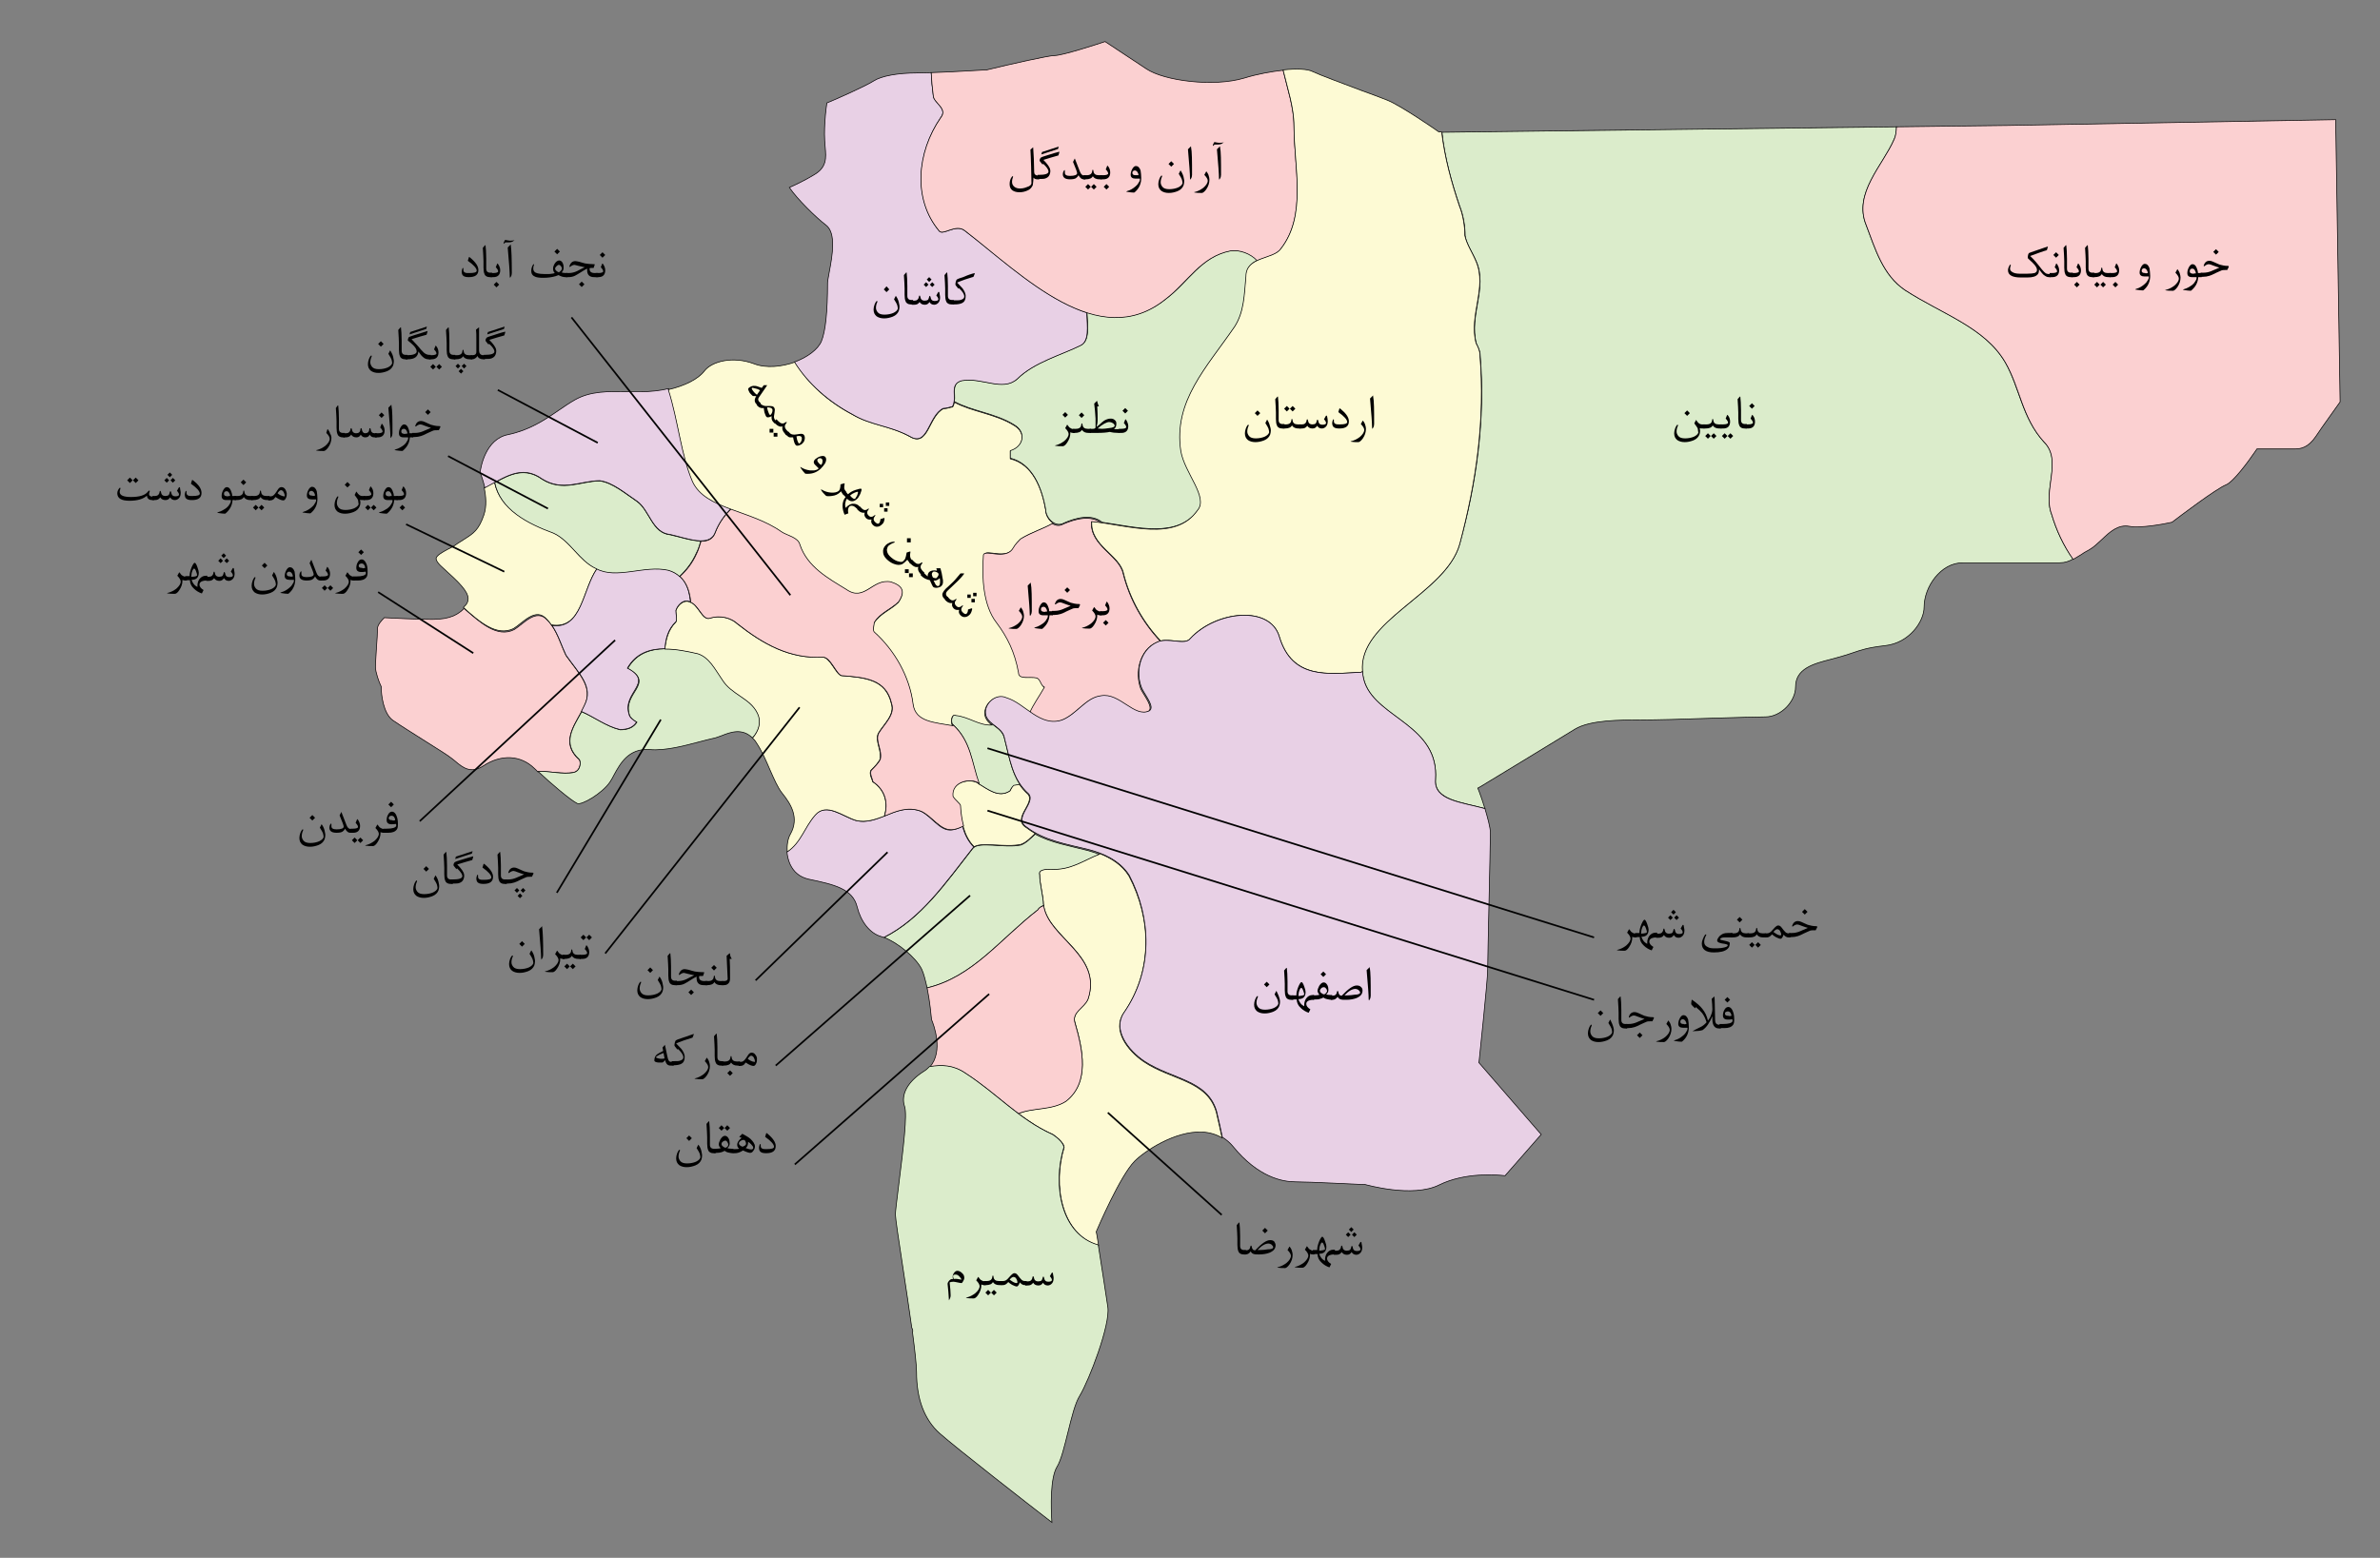 



    


<svg version="1.1" id="Layer_1" xmlns="http://www.w3.org/2000/svg" xmlns:xlink="http://www.w3.org/1999/xlink" x="0px" y="0px" viewBox="0 0 698 457" style="enable-background:new 0 0 698 457;" xml:space="preserve" width="100%" height="100%">
<rect x="0" y="0" width="698" height="457" fill="#808080" stroke="none"/>
<style type="text/css">
	.st0{fill:#DBECCB;stroke:#010101;stroke-width:0.2;stroke-miterlimit:10;}
	.st1{fill:#FDFAD4;stroke:#010101;stroke-width:0.2;stroke-miterlimit:10;}
	.st2{fill:#FBD0D1;stroke:#010101;stroke-width:0.2;stroke-miterlimit:10;}
	.st3{fill:#E8D0E5;stroke:#010101;stroke-width:0.2;stroke-miterlimit:10;}
	.st4{fill:none;stroke:#020202;stroke-width:0.5;stroke-miterlimit:10;}
</style>

	<path class="st0 area" d="M601.7,150.9c-2.7-7.1,3.3-15.8-2.2-21.2c-6.5-7.1-7.1-15.8-11.4-23.4c-6-10.3-18.5-14.2-29.4-21.2
		c-6.5-4.4-8.7-12-11.4-19.1c-3.8-9.3,4.9-17.4,8.2-25.1c0.5-1,0.7-2.3,0.7-3.7l-133.3,1.6c0.8,7.5,2.8,14.6,5.2,21.7
		c1.1,2.7,1.6,6,1.6,8.7c0.5,2.7,2.2,4.9,3.3,7.6c3.3,7.6-2.2,15.8,0,24c0.5,1.1,1.1,2.2,1.1,3.3c1.6,19.1-1.1,37.6-6,55.5
		c-4.4,15.8-33.8,23.4-27.8,40.8c3.8,10.4,21.8,12.5,20.7,28.3c-0.4,6,7.6,6.6,14.5,8.5c-0.6-2-1.3-3.9-1.7-5l-0.4-1l0.9-0.5
		c0,0,23.4-14.2,27.6-16.8c4.5-2.7,13-2.7,19.9-2.7c3.6,0,12-0.2,20.2-0.5c6.9-0.2,13.4-0.4,15.8-0.4c4.4,0,8.8-4.4,8.8-8.8
		c0-5.4,5.3-6.8,10.4-8.1c0.7-0.2,1.5-0.4,2.2-0.6c1.8-0.5,3.1-0.9,4.2-1.3c2.4-0.8,4.2-1.5,9.5-2.1c7.1-0.8,11.4-7.1,11.4-11.3
		c0-6,4.9-13,11.3-13h28.5c1.5,0,2.6-0.4,3.9-1.1C605.2,160.1,603.1,155.6,601.7,150.9z" id="_x32_40" title="نایین"></path>
	<path class="st1 area" d="M308.2,254.9c-1.1,0-3.8,0-3.3,1.6c0,2.7,1.1,6.5,1.1,8.7c1.1,9.8,17.4,14.7,13.1,27.8
		c-1.1,2.7-4.9,3.8-3.8,7.1c2.2,7.6,4.4,17.4-2.7,22.9c-4.3,2.7-9.9,1.8-13.9,3.7c3.1,2.3,6.4,4.5,10.1,6.1c1.6,1.1,3.3,2.7,3.3,3.8
		c-3.4,11.1-0.8,25.6,10.1,28.8c-0.3-2.1-0.6-3.5-0.6-3.6l-0.1-0.4l0.1-0.3c0.3-0.7,6.9-16.2,11.2-20.5c2.8-2.8,11.7-8.9,19.8-8.5
		c2.2,0.1,4.1,0.7,5.8,1.7c-0.5-2.5-1.1-4.9-1.7-7.6c-2.7-9.3-13.1-9.3-21.2-14.7c-4.9-3.3-9.3-9.3-6-14.2
		c8.7-12.5,8.2-27.8,1.6-40.3c-2-3.3-5.3-5.3-8.6-6.6C317.8,252.3,313.9,255.3,308.2,254.9z" id="_x32_16" title="شهرضا"></path>
	<path class="st0 area" d="M285.3,248.9c-8,10.2-15.1,20.6-26,26.1c4.1,1.6,9.3,5.9,11,9.3c0.6,1.2,1.1,3.3,1.6,5.5
		c13.4-3.2,21.3-14.2,32.5-22.9c0.3-0.5,0.9-1,1.7-1.3c0-0.1,0-0.2-0.1-0.3c0-2.2-1.1-6-1.1-8.7c-0.5-1.6,2.2-1.6,3.3-1.6
		c5.7,0.4,9.6-2.6,14.2-4.4c-1.1-0.4-2.3-0.8-3.4-1.1c-5.4-1.4-10.9-2.3-15.4-4.8c-1.3,1.2-2.6,2.6-4.2,3.2
		C294.6,248.9,287,246.7,285.3,248.9z" id="_x32_35" title="مبارکه"></path>
	<path class="st1 area" d="M296.2,232c-3.3,2.2-6.5-0.5-9.3-2.2c-2.2-1.6-8.2-0.5-7.6,3.8c0.5,1.1,2.2,2.2,2.2,2.7
		c0.4,4.5,1.1,9,4.2,12.1c2.3-1.5,9.2,0.3,13.7-0.7c1.7-0.6,2.9-2,4.2-3.2c-0.9-0.5-1.8-1.1-2.6-1.7c-4.4-2.7,2.7-7.1,0.5-9.8
		c-1-0.9-1.9-1.9-2.6-3c-0.6,0.1-1.2,0.1-1.8,0.3C296.8,230.9,296.2,232,296.2,232z" id="_x32_25" title="فلاورجان"></path>
	<path class="st0 area" d="M280.4,209.7c-1.1-0.5-1.6,1.6-1.1,2.7c5.5,5,5.6,11.2,7.7,17.5c2.7,1.6,5.9,4.3,9.2,2.1c0,0,0.5-1.1,1.1-1.6
		c0.6-0.1,1.2-0.2,1.8-0.3c-2.6-3.9-3.2-8.6-4.5-13.4c-0.4-2.1-2.1-3.1-3.5-4.2C287.3,212.7,284.4,210.1,280.4,209.7z" id="_x32_08" title="خمینی شهر"></path>
	<path class="st2 area" d="M168.2,226.6c2.2-0.5,2.2-3.3,1.6-3.8c-6-5.4-0.5-10.9,1.6-15.8c2.7-5.4-1.6-9.3-5.4-14.7
		c-1.6-3.3-2.7-7.6-5.4-10.3c-3.3-3.8-7.1,1.1-9.8,2.7c-5,2.5-9.9-2-14.7-6.2c-1.6,1.6-3.8,3.2-9.3,3.2c-4.8,0-12.1-0.4-14.1-0.5
		c-0.7,0.7-2,2.1-2,3.2c0,1.2-0.1,3.3-0.3,5.7c-0.1,2.2-0.3,4.4-0.3,5.5c0,1.6,1.1,4.6,1.6,5.6l0.1,0.2v0.3c0,2,0.6,7.6,3.4,9.6
		c2,1.4,6.2,4,9.8,6.3c3.5,2.2,6.4,4,7.5,4.9c0.3,0.2,0.6,0.5,1,0.8c2.1,1.8,4.6,3.8,8.2,1.4c5.3-3.5,11-3.2,15,0.7
		c0.3,0.3,0.7,0.6,1,1C161.1,226.1,165,227.2,168.2,226.6z" id="_x32_22" title="فریدون شهر"></path>
	<path class="st0 area" d="M222.2,209.1c-2.2-4.4-7.6-5.4-10.3-9.8c-2.2-3.3-3.8-6.5-7.1-7.6c-7.1-1.6-16.3-3.3-20.7,4.4
		c8.2,4.4-1.6,7.1,0.5,13.6c0,0.5,1.1,1.6,2.2,2.2c-1.1,1.6-2.7,2.2-4.9,2.2c-3.9-0.9-7.5-3.7-11.3-5.3c-2.4,4.4-6,9.2-0.7,14
		c0.5,0.5,0.5,3.3-1.6,3.8c-3.3,0.7-7.2-0.5-10.5-0.3c3.6,3.4,9.6,8.5,11.5,9.4c1.2,0.6,7.3-2.9,9.6-6.3c0.4-0.6,0.8-1.3,1.2-2.1
		c1.8-3.3,4.3-7.9,10.5-7.4c4.6,0.4,10.4-1.2,14.6-2.3c1.6-0.4,3-0.8,4-1c0.7-0.1,1.6-0.5,2.5-0.8c2.5-1,6-2.3,9,0.7
		C222.6,214.4,223.5,211.8,222.2,209.1z" id="_x32_19" title="چادگان"></path>
	<path class="st3 area" d="M270.1,238c-7.1-2.7-12.5,4.4-19.1,2.7c-3.8-1.1-8.7-5.4-12-1.6c-3.3,3.8-4.2,8-8.2,10.8
		c0.1,1.2,0.4,2.5,0.9,3.6c1.1,2.4,2.9,3.8,5.4,4.4c7.6,1.6,13,2.8,14.3,8.2c1.1,4.4,3.8,7.7,6.9,8.6c0.3,0.1,0.6,0.2,0.9,0.3
		c10.9-5.5,18-15.9,26-26.1c0.1-0.2,0.3-0.3,0.4-0.4c-1.7-1.7-2.7-3.8-3.3-6.1c-1.2,0.6-2.4,1.1-3.7,1.1
		C275.5,243.5,273.3,239.6,270.1,238z" id="_x32_04" title="لنجان"></path>
	<path class="st1 area" d="M255.9,229.3c0-0.5-1.1-2.2-0.5-3.3c1.1-1.1,2.2-2.2,2.7-3.3c0.5-2.7-1.6-5.4-0.5-7.6c1.6-2.7,4.9-5.4,3.8-8.7
		c-1.6-7.1-7.6-7.6-14.7-8.2c-1.6-0.5-3.3-5.4-5.4-5.4c-9.8,0.5-17.4-3.8-25.1-9.8c-1.6-1.6-4.9-2.7-8.2-1.6c-2.2,0.5-3.3-4.4-6-4.9
		c-1.6-0.5-3.3,1.1-3.8,2.7c0,1.1,0.5,2.7,0,3.3c-2.2,2.2-2.9,5-3.2,7.9c3.3,0,6.7,0.7,9.7,1.4c3.3,1.1,4.9,4.4,7.1,7.6
		c2.7,4.4,8.2,5.4,10.3,9.8c1.3,2.6,0.4,5.3-1.4,7.3c0.3,0.3,0.7,0.7,1,1.2c1.7,2.5,2.9,5.3,4.1,8.1c1.2,2.7,2.3,5.3,3.6,6.9
		c2.5,3.1,5.1,7.2,2.4,12c-0.7,1.2-1.1,3.2-0.9,5.2c4.1-2.8,4.9-7,8.2-10.8c3.3-3.8,8.2,0.5,12,1.6c2.9,0.7,5.6-0.3,8.3-1.3
		C260.4,235.7,259.8,231.9,255.9,229.3z" id="_x32_42" title="تیران"></path>
	<path class="st1 area" d="M175.1,166.8c-0.1-0.1-0.2-0.1-0.4-0.2c-4.9-2.2-7.6-8.2-12.5-10.4c-7.6-2.9-15.6-6.9-17.2-14.8
		c-1,0.5-2,1.1-3,1.6c0.5,2.5,0.8,5.5-0.1,8.1c-1.5,4.4-3.1,5.4-5.6,7c-0.6,0.4-1.4,0.9-2.2,1.4c-0.9,0.7-1.9,1.2-2.9,1.7
		c-1.5,0.8-3.2,1.8-3.3,2.6c0,0.3,0.1,1.1,1.8,2.6c5.1,4.6,7.5,7,7.6,9.2c0,0.8-0.3,1.5-0.9,2.1c-0.2,0.2-0.4,0.3-0.5,0.5
		c4.7,4.2,9.7,8.6,14.7,6.2c2.7-1.6,6.5-6.5,9.8-2.7c0.5,0.5,0.9,1,1.3,1.6C170.8,184.8,170.8,172.9,175.1,166.8z" id="_x31_60" title="بوین و مینو دشت"></path>
	<path class="st3 area" d="M196,167.2c-6.9-1.6-14.9,2.5-20.9-0.4c-4.3,6.1-4.4,17.9-13.2,16.7c1.8,2.6,2.8,6,4.1,8.7
		c3.8,5.4,8.2,9.3,5.4,14.7c-0.3,0.6-0.6,1.2-0.9,1.8c3.7,1.6,7.3,4.4,11.3,5.3c2.2,0,3.8-0.5,4.9-2.2c-1.1-0.5-2.2-1.6-2.2-2.2
		c-2.2-6.5,7.6-9.3-0.5-13.6c2.5-4.4,6.6-5.7,11-5.7c0.2-2.9,0.9-5.7,3.2-7.9c0.5-0.5,0-2.2,0-3.3c0.5-1.6,2.2-3.3,3.8-2.7
		c0.2,0,0.4,0.1,0.5,0.2C202.1,172.4,200.7,168.7,196,167.2z" id="_x32_20" title="فریدن"></path>
	<path class="st0 area" d="M204.2,162.3c0.6-1.1,1-2.4,1.3-3.6c-2.7,0-6.1-1.2-8.9-1.8c-5.4-0.5-6-7.1-9.8-9.8c-3.3-2.2-7.1-5.5-10.9-6
		c-5.4,0-10.9,3.3-16.9-0.5c-5-3.6-9.4-1.5-13.9,1c1.6,7.9,9.6,12,17.2,14.8c4.9,2.2,7.6,8.2,12.5,10.4c6,3.3,14.2-1.1,21.2,0.5
		c1.4,0.4,2.4,1,3.3,1.8C201.3,167.2,203,165,204.2,162.3z" id="_x32_10" title="خوانسار"></path>
	<path class="st2 area" d="M279.6,212.7c-5.5-0.9-11-1.1-11.7-6.3c-1.1-8.2-5.4-15.8-11.4-21.2c-0.5-0.5,0-2.2,0-2.7
		c1.6-2.7,4.9-3.8,7.1-6c2.2-3.3,1.1-4.9-2.2-6c-5.4-1.1-7.6,6-13.1,2.2c-5.4-3.3-11.4-6.5-13.6-13.1c-0.5-2.2-3.8-2.7-5.4-3.8
		c-4.5-3.2-10-4.8-14.8-6.6c-2,2-3.7,4.2-4.8,7.2c-0.7,1.8-2.2,2.4-4.1,2.4c-0.4,1.2-0.7,2.4-1.3,3.6c-1.2,2.7-2.9,4.9-4.9,6.7
		c2.1,1.9,2.9,4.6,3.2,7.6c2.4,1,3.4,5.2,5.5,4.7c3.3-1.1,6.5,0,8.2,1.6c7.6,6,15.3,10.3,25.1,9.8c2.2,0,3.8,4.9,5.4,5.4
		c7.1,0.5,13.1,1.1,14.7,8.2c1.1,3.3-2.2,6-3.8,8.7c-1.1,2.2,1.1,4.9,0.5,7.6c-0.5,1.1-1.6,2.2-2.7,3.3c-0.5,1.1,0.5,2.7,0.5,3.3
		c3.8,2.6,4.5,6.4,3.4,10.1c3.4-1.4,6.8-2.9,10.8-1.4c3.3,1.6,5.4,5.4,8.7,5.4c1.3,0,2.5-0.5,3.7-1.1c-0.5-1.9-0.8-3.9-0.9-6
		c0-0.5-1.6-1.6-2.2-2.7c-0.5-4.4,5.4-5.5,7.6-3.8c0,0,0.1,0,0.1,0.1C285,223.7,284.8,217.6,279.6,212.7z" id="_x32_43" title="نجف آباد"></path>
	<path class="st3 area" d="M159,140.5c6,3.8,11.4,0.5,16.9,0.5c3.8,0.5,7.6,3.8,10.9,6c3.8,2.7,4.4,9.3,9.8,9.8
		c4.9,1.1,11.4,3.8,13.1-0.5c1.1-2.9,2.8-5.2,4.8-7.2c-5-1.9-9.4-3.9-11.3-8.1c-3.4-7.9-4.2-17.9-7.1-27c-2.5,0.6-5.2,0.9-8,0.9
		c-1.3,0-2.5,0-3.8,0c-6-0.1-11.1-0.2-15.7,2.4c-1.6,0.9-3.2,2-4.8,3.1c-4.2,2.9-8.6,5.8-14.8,7.1c-6.6,1.3-8,9.5-8.2,11.1
		c0.3,0.7,0.9,2.4,1.4,4.5C147.8,140.2,152.9,136.1,159,140.5z" id="_x32_32" title="گلپایگان"></path>
	<path class="st1 area" d="M304.4,198.8c-2.2-0.5-5.4,0.5-5.4-1.6c-1.1-6-3.3-10.4-6.5-14.7c-3.8-4.9-4.4-13.1-3.8-19.6
		c0-2.2,6.5,1.6,8.7-2.2c0.5-1.1,1.6-2.2,2.2-2.7c3.2-2,6.5-2.8,9.3-4.5c-1.3-0.8-2.2-2.4-2.2-3.7c-1.1-6.5-3.8-13.6-10.4-15.2
		c0-0.5,0-1.6,0-2.2c3.8-1.1,4.9-5.4,1.1-7.6c-5.4-3.4-12.4-4-17.5-6.8c-0.1,0.5-0.2,0.9-0.5,1.4c-0.5,0-1.6,0.5-2.7,0.5
		c-4.4,2.2-4.4,11.4-9.8,8.2c-6-3.3-11.4-3.3-16.9-6.5c-6.8-3.6-12.9-8.8-16.8-15.4c-3.9,1.4-8.5,1.9-12.1,0.5
		c-6.2-2.3-12.3-0.7-14.5,2.1c-1.8,2.4-5.8,4.4-10.6,5.5c2.9,9.1,3.7,19.1,7.1,27c3.8,8.2,16.9,8.2,26.1,14.7
		c1.6,1.1,4.9,1.6,5.4,3.8c2.2,6.5,8.2,9.8,13.6,13.1c5.4,3.8,7.6-3.3,13.1-2.2c3.3,1.1,4.4,2.7,2.2,6c-2.2,2.2-5.4,3.3-7.1,6
		c0,0.5-0.5,2.2,0,2.7c6,5.4,10.4,13.1,11.4,21.2c0.7,5.2,6.2,5.3,11.7,6.3c-0.1-0.1-0.2-0.2-0.3-0.3c-0.5-1.1,0-3.3,1.1-2.7
		c3.9,0.4,6.8,3,10.6,2.8c-0.8-0.6-1.5-1.3-1.9-2.3c-1.1-3.3,2.7-7.1,6-5.4c2.5,0.7,4.8,2.6,7.1,4.3c1.1-2.5,2.9-5,4.3-7.5
		C305.5,201,305.5,199.3,304.4,198.8z" id="_x32_05" title="شاهین شهر و میمه"></path>
	<path class="st2 area" d="M339.2,188.5c0.3-0.2,0.7-0.3,1.1-0.4c-5.1-5.4-9-12.2-10.9-19.8c-1.1-5.4-9.8-8.2-9.3-15.2
		c0.9,0.1,1.9,0.2,2.9,0.4c-3-2.6-7.8-1.2-11.1,0.2c-1.2,0.7-2.3,0.5-3.3-0.1c-2.8,1.6-6,2.5-9.3,4.5c-0.5,0.5-1.6,1.6-2.2,2.7
		c-2.2,3.8-8.7,0-8.7,2.2c-0.5,6.5,0,14.7,3.8,19.6c3.3,4.4,5.4,8.7,6.5,14.7c0,2.2,3.3,1.1,5.4,1.6c1.1,0.5,1.1,2.2,2.2,2.7
		c-1.4,2.5-3.3,5.1-4.3,7.5c2.8,1.9,5.7,3.5,9.2,2.3c4.4-1.6,7.1-6.5,11.4-7.1c5.4-1.1,9.8,6.5,14.2,4.4c1.6-1.1-1.1-4.4-2.2-6.5
		C332.7,197.2,334.3,190.6,339.2,188.5z" id="_x31_6" title="برخوار"></path>
	<path class="st0 area" d="M361,73.5c-8.7,1.6-12.5,9.3-19.1,14.2c-7.5,6-15.3,6.4-23.1,3.9c0.2,4.3,0.8,8.5-1.9,9.7
		c-5.4,2.7-13.6,4.9-18.5,9.8c-4.4,3.8-10.4-0.5-16.3,0.5c-3.2,0.9-1.8,3.7-2.2,6.2c5.1,2.8,12,3.4,17.5,6.8
		c3.8,2.2,2.7,6.5-1.1,7.6c0,0.5,0,1.6,0,2.2c6.5,1.6,9.3,8.7,10.4,15.2c0,2.2,2.7,5.4,5.4,3.8c3.2-1.4,8-2.8,11.1-0.2
		c10.3,1.5,22.2,4.8,28.2-3.6c3.3-3.8-3.8-10.9-4.9-17.4c-2.2-14.7,7.6-24.5,15.8-36.5c2.7-4.4,2.7-9.3,3.3-14.7
		c0-2.6,1.5-3.9,3.4-4.7C367,74.3,363.6,73.2,361,73.5z" id="_x32_45" title="نطنز"></path>
	<path class="st3 area" d="M249.9,121.5c5.4,3.3,10.9,3.3,16.9,6.5c5.4,3.3,5.4-6,9.8-8.2c1.1,0,2.2-0.5,2.7-0.5c1.6-2.7-1.1-6.5,2.7-7.6
		c6-1.1,12,3.3,16.3-0.5c4.9-4.9,13.1-7.1,18.5-9.8c2.7-1.2,2.1-5.4,1.9-9.7c-12.7-4.1-25.2-16-35.7-24c-2.7-2.2-6.5,1.6-7.6,0
		c-7.6-9.3-6.5-22.9,0.5-33.2c2.2-2.7-2.2-4.4-2.2-6.5c-0.3-2.2-0.5-4.5-0.6-6.7c-1.6,0-3,0.1-4.1,0.1c-5.8,0-10.5,0.9-12.7,2.3
		c-2.3,1.5-11.3,5.5-13.8,6.5c-0.2,1.4-0.7,4.8-0.7,9.2c0,1.4,0.1,2.6,0.2,3.7c0.3,3.3,0.5,6-3.3,8.2c-2.8,1.7-5.6,3-7.2,3.7
		c2.3,3.4,7.8,8.8,10.7,11c3.1,2.3,1.9,9,1,13.8c-0.2,1.3-0.5,2.6-0.5,3.1c0,8.5-0.6,14.3-1.8,17.2c-1,2.4-4.1,4.7-7.9,6.1
		C237,112.6,243.1,117.9,249.9,121.5z" id="_x32_29" title="کاشان"></path>
	<path class="st2 area" d="M379.5,37.1c0-5.5-1.9-11-3.2-16.5c-3.5,0.4-7.5,1.1-11.4,2.3c-9,2.7-23.5,0.8-28.7-2.7l-12.1-8
		c-2.7,0.9-12.5,4.1-14.9,4.1c-1.7,0-12.8,2.5-19.8,4.2l-0.2,0c-0.5,0-9.5,0.6-16.1,0.8c0.1,2.2,0.3,4.4,0.6,6.7
		c0,2.2,4.4,3.8,2.2,6.5c-7.1,10.3-8.2,24-0.5,33.2c1.1,1.6,4.9-2.2,7.6,0c16.9,13.1,39.2,35.9,58.8,20.1
		c6.5-4.9,10.3-12.5,19.1-14.2c2.6-0.4,5.9,0.8,7.8,2.9c2.5-1.1,5.7-1.6,6.9-3.4C383.4,63.2,379.5,49,379.5,37.1z" id="_x32_27" title="آران و بیدگل"></path>
	<path class="st1 area" d="M434,104c0-1.1-0.5-2.2-1.1-3.3c-2.2-8.2,3.3-16.3,0-24c-1.1-2.7-2.7-4.9-3.3-7.6c0-2.7-0.5-6-1.6-8.7
		c-2.4-7.1-4.3-14.2-5.2-21.7l-0.8,0l-0.3-0.2c-0.1-0.1-10.8-7.5-14.8-9.1c-1.5-0.6-4.1-1.6-7.2-2.7c-5.8-2.2-12.4-4.6-14.7-5.7
		c-1.5-0.8-4.8-0.9-8.7-0.5c1.3,5.5,3.2,11,3.2,16.5c0,12,3.8,26.1-3.8,35.9c-2.2,3.3-10.3,2.2-10.3,8.2c-0.5,5.4-0.5,10.3-3.3,14.7
		c-8.2,12-18,21.8-15.8,36.5c1.1,6.5,8.2,13.6,4.9,17.4c-6.5,9.3-20.1,4.4-31,3.3c-0.5,7.1,8.2,9.8,9.3,15.2
		c1.9,7.6,5.8,14.4,10.9,19.8c3.2-0.7,7.3,1.2,8.7-0.7c7.6-8.2,23.4-9.8,26.1-0.5c3.8,12.5,14.2,10.9,24,10.4
		c0.1-0.1,0.2-0.1,0.4-0.1c-1.5-15.1,24.4-22.8,28.5-37.5C432.9,141.6,435.6,123.1,434,104z" id="_x31_98" title="اردستان"></path>
	<path class="st2 area" d="M304.4,266.9c-11.2,8.7-19.1,19.7-32.5,22.9c0.8,3.9,1.2,8.3,1.3,9.3c0.6,1.4,3.6,9.3-0.5,13.9
		c3.5-0.6,7-0.5,10.5,1.9c5.7,3.7,10.4,8,15.5,11.8c4.1-1.8,9.7-0.9,13.9-3.6c7.1-5.5,4.9-15.3,2.7-22.9c-1.1-3.3,2.7-4.4,3.8-7.1
		c4.3-12.9-11.6-17.9-13-27.4C305.3,265.9,304.6,266.4,304.4,266.9z" id="_x31_56" title="دهقان"></path>
	<path class="st0 area" d="M312,336.6c0-1.1-1.6-2.7-3.3-3.8c-9.8-4.4-16.3-12-25.6-18c-3.5-2.4-6.9-2.5-10.5-1.9c-0.5,0.5-1,1-1.7,1.4
		c-4.7,3-6.8,6.8-5.6,10.3c0.8,2.4-0.3,11.7-1.8,23.6c-0.5,3.9-0.9,7.3-0.9,8.1c0,1,1,7.8,2.1,14.9c0.9,5.9,1.9,12.6,2.7,18.3
		c0.2,0.3,0.3,0.6,0.3,1c0,0.1-0.1,0.2-0.1,0.2c0.7,5.4,1.2,9.8,1.2,11.8c0,7.9,2.3,14,6.8,18c4.6,4.1,25.9,20.7,32.9,26.1
		c-0.3-4.5-0.5-13,1.5-16.3c1.2-1.9,2.2-6.1,3.2-10.1c1.1-4.4,2.1-8.6,3.5-10.8c2.7-4.5,9-20.8,8.2-26c-0.6-4.1-2-13.1-2.8-18.2
		C311.2,362.2,308.6,347.7,312,336.6z" id="_x32_1" title="سمیرم"></path>
	<path class="st3 area" d="M433.7,311.7l0.1-0.5c0-0.2,2.5-23.4,2.5-26.7c0-1.7,0.2-10.6,0.4-20.1c0.2-9,0.4-18.4,0.4-20.1
		c0-1.5-0.8-4.4-1.6-7.1c-6.9-1.9-15-2.4-14.5-8.5c1.1-15.8-16.9-18-20.7-28.3c-0.4-1.1-0.6-2.3-0.7-3.3c-0.1-0.1-0.3,0-0.4,0.1
		c-9.8,0.5-20.2,2.2-24-10.4c-2.7-9.3-18.5-7.6-26.1,0.5c-1.6,2.2-6.5-0.5-9.8,1.1c-4.9,2.2-6.5,8.7-4.4,13.6
		c1.1,2.2,3.8,5.4,2.2,6.5c-4.4,2.2-8.7-5.4-14.2-4.4c-4.4,0.5-7.1,5.4-11.4,7.1c-6.5,2.2-10.9-4.9-16.3-6.5c-3.3-1.6-7.1,2.2-6,5.4
		c1.1,2.7,4.9,3.3,5.4,6.5c1.6,6,2.2,12,7.1,16.3c2.2,2.7-4.9,7.1-0.5,9.8c4.9,3.8,11.4,4.9,18,6.5c4.4,1.1,9.3,3.3,12,7.6
		c6.5,12.5,7.1,27.8-1.6,40.3c-3.3,4.9,1.1,10.9,6,14.2c8.2,5.4,18.5,5.4,21.2,14.7c0.6,2.6,1.2,5.1,1.7,7.6
		c1.1,0.7,2.2,1.6,3.1,2.7c7.4,9.1,14.6,10.4,18.3,10.4c4.2,0,19.5,0.8,20.2,0.8l0.3,0c0.1,0,13.9,4,21.7,0.1
		c7.5-3.7,16.7-3,19.3-2.7l10.6-12.1L433.7,311.7z" id="_x32_02" title="اصفهان"></path>
	<path class="st2 area active" d="M685,35.1l-96.2,1.7l-32.6,0.4c-0.1,1.4-0.2,2.7-0.7,3.7c-3.3,7.6-12,15.8-8.2,25.1
		c2.7,7.1,4.9,14.7,11.4,19.1c10.9,7.1,23.4,10.9,29.4,21.2c4.4,7.6,4.9,16.3,11.4,23.4c5.4,5.4-0.5,14.2,2.2,21.2
		c1.4,4.7,3.5,9.2,6.3,13.2c0.7-0.4,1.4-0.8,2.2-1.3c0.7-0.5,1.5-1,2.5-1.5c1.4-0.8,2.6-2,3.8-3.1c2.3-2.2,4.7-4.4,8-3.8
		c3.1,0.6,9.9-0.6,12.5-1.2c2.1-1.6,12.9-9.8,15.9-11c2-0.8,6.3-6.5,8.6-9.9l0.4-0.6h11c1.8,0,4-0.3,6.3-3.7
		c2.1-3.2,6.1-8.6,7.1-10.1L685,35.1z" id="_x32_39" title="خور و بیابانک"></path>

<line class="st4 area" x1="175.3" y1="129.9" x2="146" y2="114.4" id="LINE_26" title=""></line>
<line class="st4 area" x1="231.8" y1="174.6" x2="167.6" y2="93.1" id="LINE_27" title=""></line>
<line class="st4 area" x1="160.7" y1="149.2" x2="131.4" y2="133.8" id="LINE_28" title=""></line>
<line class="st4 area" x1="138.8" y1="191.6" x2="110.9" y2="173.7" id="LINE_29" title=""></line>
<line class="st4 area" x1="147.9" y1="167.7" x2="119.1" y2="153.8" id="LINE_30" title=""></line>
<line class="st4 area" x1="163.3" y1="261.9" x2="193.8" y2="211.1" id="LINE_31" title=""></line>
<line class="st4 area" x1="177.5" y1="279.7" x2="234.5" y2="207.5" id="LINE_32" title=""></line>
<line class="st4 area" x1="227.5" y1="312.6" x2="284.5" y2="262.7" id="LINE_33" title=""></line>
<line class="st4 area" x1="221.6" y1="287.6" x2="260.3" y2="250" id="LINE_34" title=""></line>
<line class="st4 area" x1="233.1" y1="341.6" x2="290.1" y2="291.6" id="LINE_35" title=""></line>
<line class="st4 area" x1="358.3" y1="356.4" x2="324.9" y2="326.4" id="LINE_36" title=""></line>
<line class="st4 area" x1="467.5" y1="275" x2="289.6" y2="219.5" id="LINE_37" title=""></line>
<line class="st4 area" x1="467.5" y1="293.3" x2="289.6" y2="237.8" id="LINE_38" title=""></line>
<line class="st4 area" x1="180.4" y1="187.8" x2="123.1" y2="240.9" id="LINE_39" title=""></line>
<g id="G_40" class="area" title="">
	<path d="M140.3,79.2c0,1.4-0.9,2.1-2.8,2.1c-0.7,0-1.2-0.1-1.5-0.3c-0.4-0.2-0.6-0.7-0.6-1.3c0-0.3,0.1-0.6,0.2-0.9
		c0.1-0.1,0.1-0.2,0.2-0.2c0.1,0,0.1,0.1,0.1,0.3c0,0.1,0,0.2,0,0.3c0,0.4,0.2,0.7,0.6,0.8c0.2,0.1,0.6,0.1,1.1,0.1
		c1.5,0,2.2-0.2,2.2-0.7c0-0.7-0.9-1.7-2.6-2.9l0.3-1c0-0.1,0.1-0.1,0.1-0.1c0,0,0.1,0,0.2,0.1C139.5,76.9,140.3,78.1,140.3,79.2z" id="PATH_41" class="area" title=""></path>
	<path d="M144.3,81.3h-0.7c-0.7,0-1.3-0.3-1.5-0.9c-0.2-0.4-0.3-1.1-0.3-1.9v-1.9c0-0.9-0.1-2.2-0.2-3.9l0.6-0.7
		c0.1-0.1,0.2-0.1,0.2,0c0.1,0.9,0.2,2.2,0.2,3.9v2.9c0,0.8,0.4,1.2,1.2,1.2h0.5V81.3z" id="PATH_42" class="area" title=""></path>
	<path d="M146.7,79.3c0,1.3-0.7,2-2,2h-0.8v-1.2h0.7c1,0,1.5-0.2,1.5-0.5c0-0.3-0.2-0.7-0.7-1.2l0.4-1c0-0.1,0.1-0.1,0.1-0.1
		c0,0,0.1,0.1,0.2,0.2C146.5,78.1,146.7,78.7,146.7,79.3z M146.4,83.5l-0.8,0.8l-0.8-0.8l0.8-0.8L146.4,83.5z" id="PATH_43" class="area" title=""></path>
	<path d="M150.7,70.6c-0.4,0.4-1,0.5-1.6,0.5c-0.1,0-0.2,0-0.4,0s-0.3,0-0.4,0c-0.1,0-0.2,0.1-0.3,0.2c-0.1,0.1-0.2,0.2-0.2,0.2
		c-0.1,0-0.1-0.1-0.1-0.2c0-0.1,0.1-0.3,0.2-0.5c0.1-0.3,0.2-0.4,0.3-0.4c0.1,0,0.3,0,0.6,0.1c0.3,0,0.5,0.1,0.6,0.1
		c0.6,0,1,0,1.3-0.1c0.2,0,0.3-0.1,0.3-0.1c0,0,0.1,0,0.1,0C150.9,70.4,150.9,70.5,150.7,70.6z M150.1,80.1c0,0.4-0.1,0.8-0.3,1.1
		c-0.1,0.2-0.2,0.3-0.2,0.3c0,0-0.1-0.1-0.1-0.4c0-1.2-0.2-4-0.6-8.5l0.8-0.8c0.1-0.1,0.1-0.1,0.1-0.1c0,0,0,0.1,0,0.2
		C150,73.2,150.1,75.9,150.1,80.1z" id="PATH_44" class="area" title=""></path>
	<path d="M166.4,81.3h-0.6c-0.6,0-1.3-0.2-2-0.6c-0.3,0.1-0.6,0.2-0.8,0.3c-1,0.3-2.2,0.5-3.7,0.5c-1,0-1.8-0.1-2.3-0.3
		c-0.8-0.3-1.2-0.9-1.2-1.7c0-0.7,0.2-1.3,0.5-1.8c0.1-0.1,0.1-0.2,0.2-0.2c0.1,0,0.1,0,0.1,0.1c0,0,0,0.1,0,0.2
		c-0.2,0.4-0.2,0.7-0.2,1c0,0.7,0.4,1.2,1.3,1.4c0.4,0.1,1.2,0.2,2.2,0.2c0.8,0,1.5,0,1.9-0.1c0.3,0,0.6-0.1,0.9-0.2
		c-0.3-0.3-0.5-0.7-0.5-1.3c0-0.5,0.2-1,0.5-1.5c0.4-0.6,0.8-0.8,1.2-0.9c0.5,0,0.8,0.2,1.1,0.7c0.2,0.4,0.3,0.8,0.3,1.4
		c0,0.6-0.2,1.1-0.6,1.4c0.2,0.1,0.7,0.2,1.3,0.2h0.4V81.3z M164.2,73.8l-0.8,0.8l-0.8-0.8l0.8-0.8L164.2,73.8z M164.8,78.8
		c0-0.2-0.1-0.5-0.3-0.7c-0.2-0.3-0.4-0.4-0.6-0.4s-0.4,0.1-0.7,0.4c-0.3,0.3-0.4,0.5-0.4,0.7c0,0.4,0.4,0.8,1.1,1.1
		C164.5,79.5,164.8,79.1,164.8,78.8z" id="PATH_45" class="area" title=""></path>
	<path d="M175.2,81.3h-1c-1.3,0-2-0.7-2-2c0-0.2,0-0.3,0-0.5c-0.5,0.2-1.1,0.6-1.9,1.1c-0.8,0.5-1.3,0.8-1.7,1
		c-0.6,0.3-1.3,0.4-1.9,0.4H166v-1.2h0.8c0.8,0,1.7-0.2,2.5-0.6c0.4-0.2,1.1-0.6,2.2-1.1c-0.2,0-0.8-0.2-1.8-0.4
		c-0.7-0.2-1.1-0.3-1.2-0.3c-0.4,0-0.8,0.2-1.2,0.5c-0.1,0.1-0.1,0.1-0.2,0.1c-0.1,0-0.1,0-0.1-0.1c0,0,0-0.1,0-0.1
		c0.3-1,0.9-1.5,1.7-1.5c0.3,0,0.7,0.1,1.2,0.2c0.7,0.2,1.3,0.4,1.8,0.5c0.7,0.1,1.5,0.2,2.4,0.2c0.2,0,0.2,0,0.3,0c0,0,0,0.1,0,0.2
		l-0.3,0.9c-0.6,0-1,0-1.2,0.1c0,0.5,0.1,0.8,0.2,0.9c0.2,0.3,0.6,0.5,1.3,0.5h1V81.3z M171.4,83.4l-0.8,0.8l-0.8-0.8l0.8-0.8
		L171.4,83.4z" id="PATH_46" class="area" title=""></path>
	<path d="M177.5,79.3c0,1.3-0.7,2-2,2h-0.8v-1.2h0.7c1,0,1.5-0.2,1.5-0.5c0-0.3-0.2-0.7-0.7-1.2l0.4-1c0-0.1,0.1-0.1,0.1-0.1
		c0,0,0.1,0.1,0.2,0.2C177.3,78.1,177.5,78.7,177.5,79.3z M177.5,74.8l-0.8,0.8l-0.8-0.8l0.8-0.8L177.5,74.8z" id="PATH_47" class="area" title=""></path>
</g>
<g id="G_48" class="area" title="">
	<path d="M115.4,105.2c0.1,0.3,0.1,0.6,0.1,0.9c0,0.4-0.1,0.7-0.2,1.1c-0.3,0.7-0.8,1.3-1.8,1.7c-0.8,0.3-1.6,0.5-2.5,0.5
		c-0.9,0-1.6-0.2-2.2-0.6c-0.6-0.5-0.9-1.1-0.9-2c0-0.5,0.1-0.9,0.3-1.5c0.2-0.4,0.3-0.7,0.5-0.9c0.1-0.1,0.2-0.1,0.2-0.1
		c0.1,0,0.1,0,0.1,0.1c0,0,0,0.1,0,0.2c-0.3,0.6-0.4,1.2-0.4,1.7c0,0.5,0.2,0.9,0.5,1.3c0.4,0.5,1.1,0.7,2,0.7c1,0,1.9-0.2,2.6-0.5
		c0.6-0.3,1-0.6,1.2-1c0.1-0.1,0.1-0.3,0.1-0.4c0-0.3-0.1-0.6-0.2-1c-0.1-0.3-0.4-0.8-0.9-1.6l0.4-0.8c0.1-0.1,0.1-0.2,0.1-0.2
		s0.1,0,0.1,0.1C115,103.7,115.3,104.4,115.4,105.2z M112.5,100.9l-0.8,0.8l-0.8-0.8l0.8-0.8L112.5,100.9z" id="PATH_49" class="area" title=""></path>
	<path d="M119.5,105.4h-0.7c-0.7,0-1.3-0.3-1.5-0.9c-0.2-0.4-0.3-1.1-0.3-1.9v-1.9c0-0.9-0.1-2.2-0.2-3.9l0.6-0.7
		c0.1-0.1,0.2-0.1,0.2,0c0.1,0.9,0.2,2.2,0.2,3.9v2.9c0,0.8,0.4,1.2,1.2,1.2h0.5V105.4z" id="PATH_50" class="area" title=""></path>
	<path d="M126.2,105.4h-0.6c-0.5,0-1.1-0.2-1.6-0.7c-0.4-0.3-0.8-0.9-1.3-1.6c-0.1,1.5-1.1,2.3-3.1,2.3h-0.6v-1.2h0.4
		c1.8,0,2.8-0.4,2.8-1.1c0-0.6-0.4-1.3-1.3-2.1c-0.4-0.4-0.8-0.7-1.3-1.1c0-0.4,0.1-0.7,0.3-1c0.1-0.1,1.9-0.7,5.5-1.8
		c0,0.1-0.1,0.5-0.3,1.1c-0.9,0.2-2.4,0.7-4.4,1.3c1,1.1,2,2.1,2.7,3c0.5,0.5,0.8,0.9,1.1,1.1c0.4,0.3,0.9,0.5,1.4,0.5h0.4V105.4z
		 M125.2,95.8l-0.2,0.7l-4.9,1.6l0.2-0.7L125.2,95.8z" id="PATH_51" class="area" title=""></path>
	<path d="M128.6,103.4c0,1.3-0.7,2-2,2h-0.8v-1.2h0.7c1,0,1.5-0.2,1.5-0.5c0-0.3-0.2-0.7-0.7-1.2l0.4-1c0-0.1,0.1-0.1,0.1-0.1
		c0,0,0.1,0.1,0.2,0.2C128.4,102.1,128.6,102.8,128.6,103.4z M127.8,107.6l-0.8,0.8l-0.8-0.8l0.8-0.8L127.8,107.6z M129.6,107.6
		l-0.8,0.8l-0.8-0.8l0.8-0.8L129.6,107.6z" id="PATH_52" class="area" title=""></path>
	<path d="M133.5,105.4h-0.7c-0.7,0-1.3-0.3-1.5-0.9c-0.2-0.4-0.3-1.1-0.3-1.9v-1.9c0-0.9-0.1-2.2-0.2-3.9l0.6-0.7
		c0.1-0.1,0.2-0.1,0.2,0c0.1,0.9,0.2,2.2,0.2,3.9v2.9c0,0.8,0.4,1.2,1.2,1.2h0.5V105.4z" id="PATH_53" class="area" title=""></path>
	<path d="M138.5,105.4h-0.8c-0.9,0-1.5-0.3-1.9-0.9c-0.3,0.6-1,0.9-2.1,0.9h-0.6v-1.2h0.9c1,0,1.5-0.4,1.6-1.1
		c0-0.3,0.1-0.5,0.2-0.5c0.1,0,0.2,0.2,0.2,0.5c0.1,0.7,0.6,1.1,1.5,1.1h0.9V105.4z M133.6,107.4l0.7-0.7l0.7,0.7l-0.7,0.7
		L133.6,107.4z M134.5,108.9l0.7-0.7l0.7,0.7l-0.7,0.7L134.5,108.9z M135.4,107.4l0.7-0.7l0.7,0.7l-0.7,0.7L135.4,107.4z" id="PATH_54" class="area" title=""></path>
	<path d="M142.2,105.4h-0.4c-0.9,0-1.5-0.3-1.8-1c-0.1,0.3-0.3,0.5-0.6,0.7c-0.3,0.2-0.6,0.3-0.9,0.3h-0.4v-1.2h0.4
		c0.8,0,1.2-0.3,1.2-1v-3.5c0-1.3,0-2.3-0.1-3l0.9-0.7v6.7c0,1,0.4,1.5,1.3,1.5h0.4V105.4z" id="PATH_55" class="area" title=""></path>
	<path d="M148.2,97.3c0,0.2-0.1,0.5-0.3,1.1c-1.2,0.3-2.7,0.8-4.4,1.3c1.2,1.2,1.9,2.2,2,2.9c0.1,0.5,0,1-0.2,1.5
		c-0.2,0.5-0.6,0.8-1.1,1c-0.4,0.2-1.1,0.2-2,0.2h-0.4v-1.2h0.3c1.9,0,2.9-0.3,2.9-1c0-0.5-0.5-1.3-1.6-2.3l-0.1,0.3
		c-0.1-0.1-0.3-0.3-0.5-0.6c-0.3-0.3-0.4-0.5-0.4-0.6c0-0.3,0.1-0.6,0.4-0.9c0.1-0.1,0.7-0.3,2-0.7C146,97.9,147.2,97.5,148.2,97.3z
		 M148,95.8l-0.2,0.7l-4.9,1.6l0.2-0.7L148,95.8z" id="PATH_56" class="area" title=""></path>
</g>
<g id="G_57" class="area" title="">
	<path d="M97.2,128.4c0,1-0.3,1.9-0.9,2.8c-0.5,0.7-1,1.1-1.3,1.1c-0.8,0-1.4,0-2-0.1c-0.2,0-0.3-0.1-0.3-0.1s0.1-0.1,0.3-0.1
		c0.8-0.2,1.6-0.6,2.4-1.2c0.8-0.7,1.3-1.4,1.3-2.1c0-0.4-0.3-1-1-1.7L96,126c0-0.1,0.1-0.1,0.1-0.1c0,0,0.1,0.1,0.1,0.1
		c0.2,0.3,0.5,0.7,0.6,1.2C97.1,127.6,97.2,128.1,97.2,128.4z" id="PATH_58" class="area" title=""></path>
	<path d="M101.2,128.3h-0.7c-0.7,0-1.3-0.3-1.5-0.9c-0.2-0.4-0.3-1.1-0.3-1.9v-1.9c0-0.9-0.1-2.2-0.2-3.9L99,119
		c0.1-0.1,0.2-0.1,0.2,0c0.1,0.9,0.2,2.2,0.2,3.9v2.9c0,0.8,0.4,1.2,1.2,1.2h0.5V128.3z" id="PATH_59" class="area" title=""></path>
	<path d="M110.4,128.3h-0.6c-0.7,0-1.1-0.3-1.4-0.8c-0.2,0.6-0.7,0.8-1.3,0.8c-0.6,0-1-0.3-1.3-0.8c-0.3,0.6-0.7,0.8-1.3,0.8
		c-0.7,0-1.2-0.3-1.5-0.8c-0.4,0.6-0.9,0.8-1.6,0.8h-0.7v-1.2h0.8c0.7,0,1.2-0.4,1.3-1.2c0-0.2,0.1-0.3,0.2-0.3
		c0.1,0,0.1,0.1,0.2,0.3c0.1,0.8,0.5,1.2,1.3,1.2c0.7,0,1.2-0.4,1.2-1.2c0-0.2,0.1-0.3,0.2-0.3c0.1,0,0.2,0.1,0.2,0.3
		c0.1,0.8,0.5,1.2,1,1.2c0.7,0,1.2-0.4,1.2-1.2c0-0.2,0.1-0.3,0.2-0.3c0.1,0,0.2,0.1,0.2,0.3c0.1,0.8,0.5,1.2,1.2,1.2h0.6V128.3z" id="PATH_60" class="area" title=""></path>
	<path d="M112.8,126.3c0,1.3-0.7,2-2,2H110v-1.2h0.7c1,0,1.5-0.2,1.5-0.5c0-0.3-0.2-0.7-0.7-1.2l0.4-1c0-0.1,0.1-0.1,0.1-0.1
		c0,0,0.1,0.1,0.2,0.2C112.6,125.1,112.8,125.7,112.8,126.3z M112.7,121.8l-0.8,0.8l-0.8-0.8l0.8-0.8L112.7,121.8z" id="PATH_61" class="area" title=""></path>
	<path d="M115.1,127.1c0,0.4-0.1,0.8-0.3,1.1c-0.1,0.2-0.2,0.3-0.2,0.3c0,0-0.1-0.1-0.1-0.4c0-1.2-0.2-4-0.6-8.5l0.8-0.8
		c0.1-0.1,0.1-0.1,0.1-0.1c0,0,0,0.1,0,0.2C115.1,120.3,115.1,123,115.1,127.1z" id="PATH_62" class="area" title=""></path>
	<path d="M121.3,128.3h-1.1c-0.1,1.4-0.6,2.5-1.6,3.5c-0.3,0.3-0.5,0.5-0.6,0.5c-0.5,0-1.2-0.1-1.9-0.2c-0.2,0-0.4-0.1-0.4-0.1
		s0.1-0.1,0.4-0.2c0.8-0.2,1.6-0.7,2.3-1.2c0.3-0.3,0.6-0.5,0.8-0.9c0.3-0.4,0.5-0.8,0.5-1.1v-0.3h-1.3c-1,0-1.4-0.4-1.4-1.2
		c0-0.5,0.1-1,0.4-1.6c0.3-0.6,0.7-1,1.1-1c0.5,0,0.9,0.3,1.2,1c0.2,0.5,0.4,1,0.4,1.6h1.1V128.3z M119.5,127.2
		c0-0.3-0.1-0.6-0.3-0.9c-0.2-0.4-0.5-0.5-0.8-0.5c-0.2,0-0.4,0.1-0.5,0.2c-0.2,0.2-0.2,0.3-0.2,0.6c0,0.5,0.4,0.7,1.2,0.7
		C119,127.2,119.2,127.2,119.5,127.2z" id="PATH_63" class="area" title=""></path>
	<path d="M129.1,125.4l-0.4,0.8c-0.7,0-1.3,0-1.6,0.1c-0.4,0.2-1,0.4-1.8,0.8c-0.8,0.4-1.4,0.7-1.8,0.8c-0.6,0.2-1.3,0.3-1.9,0.3
		h-0.7v-1.2h0.8c0.9,0,1.7-0.2,2.4-0.5l2.3-1c-0.4-0.1-1-0.3-1.8-0.6c-0.7-0.3-1.1-0.4-1.3-0.4c-0.4,0-0.8,0.2-1.2,0.5
		c-0.1,0.1-0.1,0.1-0.2,0.1c-0.1,0-0.1,0-0.1-0.1c0,0,0-0.1,0-0.1c0.3-1,0.9-1.4,1.7-1.4c0.3,0,0.7,0.1,1.1,0.3
		c0.8,0.4,1.4,0.6,1.8,0.8c0.7,0.2,1.5,0.4,2.4,0.4c0.2,0,0.3,0,0.3,0.1C129.2,125.2,129.2,125.3,129.1,125.4z M126.3,120.9
		l-0.8,0.8l-0.8-0.8l0.8-0.8L126.3,120.9z" id="PATH_64" class="area" title=""></path>
</g>
<g id="G_65" class="area" title="">
	<path d="M45.1,146.7h-0.4c-0.5,0-0.9-0.1-1.1-0.3c-0.3-0.2-0.5-0.6-0.5-1c-1.1,1-2.8,1.5-5.1,1.5c-2.4,0-3.6-0.7-3.6-2.2
		c0-0.5,0.2-1,0.6-1.5c0.1-0.1,0.1-0.1,0.2-0.1c0.1,0,0.1,0,0.1,0.1c0,0,0,0.1,0,0.2c-0.1,0.3-0.2,0.6-0.2,0.9c0,1,1.1,1.5,3.3,1.5
		c2.5,0,4.2-0.5,5-1.6c0.2-0.2,0.3-0.3,0.4-0.3c0.1,0,0.1,0.1,0.1,0.2c0,0.1,0,0.2-0.1,0.4c0,0.2-0.1,0.3-0.1,0.4
		c0,0.5,0.4,0.8,1.1,0.8h0.4V146.7z M38.9,140.9l-0.8,0.8l-0.8-0.8l0.8-0.8L38.9,140.9z M40.6,140.9l-0.8,0.8l-0.8-0.8l0.8-0.8
		L40.6,140.9z" id="PATH_66" class="area" title=""></path>
	<path d="M53,144.5c0,0.6-0.1,1.1-0.4,1.5c-0.3,0.4-0.8,0.7-1.3,0.7c-0.7,0-1.1-0.3-1.4-0.8c-0.4,0.6-0.8,0.8-1.4,0.8
		c-0.7,0-1.2-0.3-1.5-0.8c-0.4,0.6-0.9,0.8-1.6,0.8h-0.7v-1.2h0.8c0.7,0,1.2-0.4,1.3-1.2c0-0.2,0.1-0.3,0.2-0.3
		c0.1,0,0.1,0.1,0.2,0.3c0.1,0.8,0.5,1.2,1.3,1.2c0.4,0,0.8-0.1,1-0.3c0.1-0.2,0.2-0.4,0.3-0.8c0-0.2,0.1-0.3,0.2-0.3
		c0.1,0,0.1,0.1,0.2,0.3c0.1,0.8,0.5,1.2,1.2,1.2c0.8,0,1.1-0.2,1.1-0.5c0-0.3-0.2-0.7-0.6-1.1l0.5-0.9c0.1-0.1,0.1-0.2,0.2-0.2
		s0.1,0.1,0.2,0.2C52.8,143.6,53,144.1,53,144.5z M49.6,140.9l-0.7,0.7l-0.7-0.7l0.7-0.7L49.6,140.9z M50.5,139.3l-0.7,0.7l-0.7-0.7
		l0.7-0.7L50.5,139.3z M51.4,140.9l-0.7,0.7l-0.7-0.7l0.7-0.7L51.4,140.9z" id="PATH_67" class="area" title=""></path>
	<path d="M59.1,144.6c0,1.4-0.9,2.1-2.8,2.1c-0.7,0-1.2-0.1-1.5-0.3c-0.4-0.2-0.6-0.7-0.6-1.3c0-0.3,0.1-0.6,0.2-0.9
		c0.1-0.1,0.1-0.2,0.2-0.2c0.1,0,0.1,0.1,0.1,0.3c0,0.1,0,0.2,0,0.3c0,0.4,0.2,0.7,0.6,0.8c0.2,0.1,0.6,0.1,1.1,0.1
		c1.5,0,2.2-0.2,2.2-0.7c0-0.7-0.9-1.7-2.6-2.9l0.3-1c0-0.1,0.1-0.1,0.1-0.1c0,0,0.1,0,0.2,0.1C58.3,142.2,59.1,143.4,59.1,144.6z" id="PATH_68" class="area" title=""></path>
	<path d="M69.3,146.7h-1.1c-0.1,1.4-0.6,2.5-1.6,3.5c-0.3,0.3-0.5,0.5-0.6,0.5c-0.5,0-1.2-0.1-1.9-0.2c-0.2,0-0.4-0.1-0.4-0.1
		s0.1-0.1,0.4-0.2c0.8-0.2,1.6-0.7,2.3-1.2c0.3-0.3,0.6-0.5,0.8-0.9c0.3-0.4,0.5-0.8,0.5-1.1v-0.3h-1.3c-1,0-1.4-0.4-1.4-1.2
		c0-0.5,0.1-1,0.4-1.6c0.3-0.6,0.7-1,1.1-1c0.5,0,0.9,0.3,1.2,1c0.2,0.5,0.4,1,0.4,1.6h1.1V146.7z M67.5,145.5
		c0-0.3-0.1-0.6-0.3-0.9c-0.2-0.4-0.5-0.5-0.8-0.5c-0.2,0-0.4,0.1-0.5,0.2c-0.2,0.2-0.2,0.3-0.2,0.6c0,0.5,0.4,0.7,1.2,0.7
		C66.9,145.5,67.2,145.5,67.5,145.5z" id="PATH_69" class="area" title=""></path>
	<path d="M74.2,146.7h-0.8c-0.9,0-1.5-0.3-1.9-0.9c-0.3,0.6-1,0.9-2.1,0.9h-0.6v-1.2h0.9c1,0,1.5-0.4,1.6-1.1c0-0.3,0.1-0.5,0.2-0.5
		c0.1,0,0.2,0.2,0.2,0.5c0.1,0.7,0.6,1.1,1.5,1.1h0.9V146.7z M72.2,141.5l-0.8,0.8l-0.8-0.8l0.8-0.8L72.2,141.5z" id="PATH_70" class="area" title=""></path>
	<path d="M79.1,146.7h-0.8c-0.9,0-1.5-0.3-1.9-0.9c-0.3,0.6-1,0.9-2.1,0.9h-0.6v-1.2h0.9c1,0,1.5-0.4,1.6-1.1c0-0.3,0.1-0.5,0.2-0.5
		c0.1,0,0.2,0.2,0.2,0.5c0.1,0.7,0.6,1.1,1.5,1.1h0.9V146.7z M75.8,148.9l-0.8,0.8l-0.8-0.8l0.8-0.8L75.8,148.9z M77.5,148.9
		l-0.8,0.8l-0.8-0.8l0.8-0.8L77.5,148.9z" id="PATH_71" class="area" title=""></path>
	<path d="M84.1,144.7c0,0.5,0,0.9-0.2,1.3c-0.2,0.5-0.5,0.8-0.8,0.8c-0.5,0-1.3-0.3-2.3-1c-0.3,0.4-0.5,0.6-0.6,0.7
		c-0.3,0.2-0.6,0.3-1,0.3h-0.5v-1.2h0.7c0.4,0,0.8-0.2,1.2-0.7c0.2-0.2,0.5-0.7,0.9-1.3c0.3-0.5,0.7-0.7,1-0.7
		c0.5,0,0.9,0.2,1.2,0.7C83.9,143.9,84,144.3,84.1,144.7z M83.5,145.4c0-0.3-0.1-0.6-0.3-1c-0.2-0.4-0.5-0.6-0.8-0.6
		c-0.3,0-0.6,0.3-1,0.9c0.2,0.2,0.5,0.4,0.9,0.6c0.4,0.2,0.8,0.3,1,0.3C83.4,145.7,83.5,145.6,83.5,145.4z" id="PATH_72" class="area" title=""></path>
	<path d="M93.1,146.3c0,1.5-0.5,2.8-1.5,3.8c-0.3,0.3-0.5,0.5-0.6,0.5c-0.6,0-1.2-0.1-1.9-0.2c-0.3,0-0.4-0.1-0.4-0.1
		c0,0,0.1-0.1,0.4-0.2c0.8-0.2,1.6-0.7,2.3-1.3c0.3-0.3,0.6-0.5,0.8-0.9c0.3-0.4,0.5-0.8,0.5-1.1v-0.3l-1.3,0
		c-0.9,0-1.4-0.4-1.4-1.1c0-0.5,0.1-1,0.4-1.6c0.3-0.6,0.7-1,1.1-1c0.6,0,1.1,0.4,1.4,1.3C93,144.8,93.1,145.5,93.1,146.3z
		 M92.4,145.4c0-0.3-0.1-0.6-0.3-0.9c-0.2-0.3-0.5-0.5-0.8-0.5c-0.2,0-0.4,0.1-0.5,0.2c-0.2,0.2-0.2,0.3-0.2,0.5
		c0,0.5,0.3,0.7,1,0.7C91.7,145.5,92,145.5,92.4,145.4z" id="PATH_73" class="area" title=""></path>
	<path d="M107.1,146.7h-0.5c-0.5,0-0.8,0-1-0.1c0,0.3,0.1,0.5,0.1,0.8c0,0.5-0.1,0.8-0.2,1.1c-0.3,0.7-0.8,1.3-1.8,1.7
		c-0.8,0.3-1.6,0.5-2.5,0.5c-0.9,0-1.6-0.2-2.2-0.6c-0.6-0.5-0.9-1.1-0.9-2c0-0.5,0.1-0.9,0.3-1.5c0.2-0.4,0.3-0.7,0.5-0.9
		c0.1-0.1,0.2-0.1,0.2-0.1c0.1,0,0.1,0,0.1,0.1c0,0,0,0.1,0,0.2c-0.3,0.6-0.4,1.2-0.4,1.7c0,0.5,0.2,0.9,0.5,1.3
		c0.4,0.5,1.1,0.7,2,0.7c1,0,1.9-0.2,2.6-0.5c0.6-0.3,1-0.6,1.2-1c0.1-0.1,0.1-0.3,0-0.7c0-0.3-0.1-0.6-0.1-0.7
		c-0.1-0.3-0.5-0.8-1-1.5l0.4-0.8c0.1-0.1,0.1-0.2,0.1-0.2s0.1,0,0.1,0.1c0.5,0.8,1,1.2,1.6,1.2h0.8V146.7z M102.7,142.2l-0.8,0.8
		l-0.8-0.8l0.8-0.8L102.7,142.2z" id="PATH_74" class="area" title=""></path>
	<path d="M109.5,144.7c0,1.3-0.7,2-2,2h-0.8v-1.2h0.7c1,0,1.5-0.2,1.5-0.5c0-0.3-0.2-0.7-0.7-1.2l0.4-1c0-0.1,0.1-0.1,0.1-0.1
		c0,0,0.1,0.1,0.2,0.2C109.3,143.4,109.5,144,109.5,144.7z M108.7,148.9l-0.8,0.8l-0.8-0.8l0.8-0.8L108.7,148.9z M110.4,148.9
		l-0.8,0.8l-0.8-0.8l0.8-0.8L110.4,148.9z" id="PATH_75" class="area" title=""></path>
	<path d="M116.7,146.7h-1.1c-0.1,1.4-0.6,2.5-1.6,3.5c-0.3,0.3-0.5,0.5-0.6,0.5c-0.5,0-1.2-0.1-1.9-0.2c-0.2,0-0.4-0.1-0.4-0.1
		s0.1-0.1,0.4-0.2c0.8-0.2,1.6-0.7,2.3-1.2c0.3-0.3,0.6-0.5,0.8-0.9c0.3-0.4,0.5-0.8,0.5-1.1v-0.3h-1.3c-1,0-1.4-0.4-1.4-1.2
		c0-0.5,0.1-1,0.4-1.6c0.3-0.6,0.7-1,1.1-1c0.5,0,0.9,0.3,1.2,1c0.2,0.5,0.4,1,0.4,1.6h1.1V146.7z M114.9,145.5
		c0-0.3-0.1-0.6-0.3-0.9c-0.2-0.4-0.5-0.5-0.8-0.5c-0.2,0-0.4,0.1-0.5,0.2c-0.2,0.2-0.2,0.3-0.2,0.6c0,0.5,0.4,0.7,1.2,0.7
		C114.3,145.5,114.6,145.5,114.9,145.5z" id="PATH_76" class="area" title=""></path>
	<path d="M119.1,144.7c0,1.3-0.7,2-2,2h-0.8v-1.2h0.7c1,0,1.5-0.2,1.5-0.5c0-0.3-0.2-0.7-0.7-1.2l0.4-1c0-0.1,0.1-0.1,0.1-0.1
		c0,0,0.1,0.1,0.2,0.2C118.9,143.4,119.1,144,119.1,144.7z M118.8,148.9l-0.8,0.8l-0.8-0.8l0.8-0.8L118.8,148.9z" id="PATH_77" class="area" title=""></path>
</g>
<g id="G_78" class="area" title="">
	<path d="M54.7,170.3h-0.4c-0.4,0-0.6-0.1-0.8-0.2c0,0.1,0,0.2,0,0.3c0,0.9-0.3,1.8-0.9,2.7c-0.5,0.8-1,1.1-1.3,1.1
		c-0.8,0-1.4,0-2-0.1c-0.2,0-0.3-0.1-0.3-0.1s0.1-0.1,0.3-0.1c0.8-0.2,1.6-0.6,2.4-1.2c0.8-0.7,1.3-1.4,1.3-2.1c0-0.4-0.3-1-1-1.7
		l0.5-0.9c0-0.1,0.1-0.1,0.1-0.1c0,0,0.1,0.1,0.1,0.1c0.3,0.4,0.5,0.7,0.7,0.8c0.3,0.2,0.7,0.4,1.1,0.4h0.3V170.3z" id="PATH_79" class="area" title=""></path>
	<path d="M60.9,170.3h-0.5c-0.4,0-0.8,0.1-1.1,0.2c-0.5,0.2-0.8,0.5-0.8,1c0,0.6,0.4,1.1,1.2,1.6l-0.5,1c-0.9-0.3-1.7-0.8-2.3-1.4
		c-0.8-0.7-1.2-1.6-1.2-2.5h-1.4v-1.2h1.3c0-0.8,0.2-1.6,0.6-2.6c0.4-0.9,0.7-1.3,0.9-1.3c0.2,0,0.5,0.4,0.8,1.3
		c0.3,0.8,0.4,1.3,0.4,1.6c0,1.4-0.7,2.1-2.1,2.1c0.1,0.4,0.3,0.8,0.6,1.2c0.3,0.4,0.7,0.7,1.1,0.9c0-0.1,0-0.3,0-0.4
		c0-0.7,0.2-1.3,0.5-1.8c0.5-0.7,1.1-1.1,2-1.1h0.4V170.3z M57.8,168.7c0-0.2-0.1-0.6-0.3-1.1c-0.2-0.6-0.4-0.8-0.6-0.8
		c-0.1,0-0.3,0.2-0.5,0.7c-0.2,0.5-0.3,1.1-0.3,1.7C57.3,169.2,57.8,169,57.8,168.7z" id="PATH_80" class="area" title=""></path>
	<path d="M68.8,168.2c0,0.6-0.1,1.1-0.4,1.5c-0.3,0.4-0.8,0.7-1.3,0.7c-0.7,0-1.1-0.3-1.4-0.8c-0.4,0.6-0.8,0.8-1.4,0.8
		c-0.7,0-1.2-0.3-1.5-0.8c-0.4,0.6-0.9,0.8-1.6,0.8h-0.7v-1.2h0.8c0.7,0,1.2-0.4,1.3-1.2c0-0.2,0.1-0.3,0.2-0.3
		c0.1,0,0.1,0.1,0.2,0.3c0.1,0.8,0.5,1.2,1.3,1.2c0.4,0,0.8-0.1,1-0.3c0.1-0.2,0.2-0.4,0.3-0.8c0-0.2,0.1-0.3,0.2-0.3
		c0.1,0,0.1,0.1,0.2,0.3c0.1,0.8,0.5,1.2,1.2,1.2c0.8,0,1.1-0.2,1.1-0.5c0-0.3-0.2-0.7-0.6-1.1l0.5-0.9c0.1-0.1,0.1-0.2,0.2-0.2
		s0.1,0.1,0.2,0.2C68.6,167.2,68.8,167.8,68.8,168.2z M65.4,164.5l-0.7,0.7l-0.7-0.7l0.7-0.7L65.4,164.5z M66.3,163l-0.7,0.7
		l-0.7-0.7l0.7-0.7L66.3,163z M67.2,164.5l-0.7,0.7l-0.7-0.7l0.7-0.7L67.2,164.5z" id="PATH_81" class="area" title=""></path>
	<path d="M81.3,170.2c0.1,0.3,0.1,0.6,0.1,0.9c0,0.4-0.1,0.7-0.2,1.1c-0.3,0.7-0.8,1.3-1.8,1.7c-0.8,0.3-1.6,0.5-2.5,0.5
		c-0.9,0-1.6-0.2-2.2-0.6c-0.6-0.5-0.9-1.1-0.9-2c0-0.5,0.1-0.9,0.3-1.5c0.2-0.4,0.3-0.7,0.5-0.9c0.1-0.1,0.2-0.1,0.2-0.1
		c0.1,0,0.1,0,0.1,0.1c0,0,0,0.1,0,0.2c-0.3,0.6-0.4,1.2-0.4,1.7c0,0.5,0.2,0.9,0.5,1.3c0.4,0.5,1.1,0.7,2,0.7c1,0,1.9-0.2,2.6-0.5
		c0.6-0.3,1-0.6,1.2-1c0.1-0.1,0.1-0.3,0.1-0.4c0-0.3-0.1-0.6-0.2-1c-0.1-0.3-0.4-0.8-0.9-1.6l0.4-0.8c0.1-0.1,0.1-0.2,0.1-0.2
		s0.1,0,0.1,0.1C80.9,168.6,81.2,169.4,81.3,170.2z M78.4,165.9l-0.8,0.8l-0.8-0.8l0.8-0.8L78.4,165.9z" id="PATH_82" class="area" title=""></path>
	<path d="M86.6,169.9c0,1.5-0.5,2.8-1.5,3.8c-0.3,0.3-0.5,0.5-0.6,0.5c-0.6,0-1.2-0.1-1.9-0.2c-0.3,0-0.4-0.1-0.4-0.1
		c0,0,0.1-0.1,0.4-0.2c0.8-0.2,1.6-0.7,2.3-1.3c0.3-0.3,0.6-0.5,0.8-0.9c0.3-0.4,0.5-0.8,0.5-1.1v-0.3l-1.3,0
		c-0.9,0-1.4-0.4-1.4-1.1c0-0.5,0.1-1,0.4-1.6c0.3-0.6,0.7-1,1.1-1c0.6,0,1.1,0.4,1.4,1.3C86.5,168.5,86.6,169.2,86.6,169.9z
		 M85.9,169.1c0-0.3-0.1-0.6-0.3-0.9c-0.2-0.3-0.5-0.5-0.8-0.5c-0.2,0-0.4,0.1-0.5,0.2c-0.2,0.2-0.2,0.3-0.2,0.5
		c0,0.5,0.3,0.7,1,0.7C85.2,169.2,85.5,169.2,85.9,169.1z" id="PATH_83" class="area" title=""></path>
	<path d="M94.4,170.3h-0.4c-0.4,0-0.7-0.1-1-0.4c-0.2-0.2-0.4-0.4-0.6-0.8c-0.2,0.4-0.5,0.7-0.8,0.9c-0.4,0.2-0.9,0.3-1.7,0.3
		c-1.4,0-2.1-0.5-2.1-1.5c0-0.3,0.1-0.7,0.3-1c0.1-0.1,0.1-0.2,0.2-0.2c0.1,0,0.1,0.1,0.1,0.2c0,0.1,0,0.1,0,0.3c0,0.1,0,0.2,0,0.3
		c0,0.6,0.5,0.9,1.5,0.9c1.4,0,2.1-0.3,2.1-0.8c0-0.3-0.4-1.4-1.2-3.3l0.4-0.8c0.1-0.1,0.1-0.2,0.1-0.2c0,0,0.1,0.1,0.1,0.2
		c0.3,0.8,0.8,2,1.4,3.6c0.3,0.8,0.7,1.2,1.3,1.2h0.3V170.3z" id="PATH_84" class="area" title=""></path>
	<path d="M96.8,168.3c0,1.3-0.7,2-2,2H94v-1.2h0.7c1,0,1.5-0.2,1.5-0.5c0-0.3-0.2-0.7-0.7-1.2l0.4-1c0-0.1,0.1-0.1,0.1-0.1
		c0,0,0.1,0.1,0.2,0.2C96.6,167.1,96.8,167.7,96.8,168.3z M96,172.5l-0.8,0.8l-0.8-0.8l0.8-0.8L96,172.5z M97.7,172.5l-0.8,0.8
		l-0.8-0.8l0.8-0.8L97.7,172.5z" id="PATH_85" class="area" title=""></path>
	<path d="M104,170.3h-0.4c-0.4,0-0.6-0.1-0.8-0.2c0,0.1,0,0.2,0,0.3c0,0.9-0.3,1.8-0.9,2.7c-0.5,0.8-1,1.1-1.3,1.1
		c-0.8,0-1.4,0-2-0.1c-0.2,0-0.3-0.1-0.3-0.1s0.1-0.1,0.3-0.1c0.8-0.2,1.6-0.6,2.4-1.2c0.8-0.7,1.3-1.4,1.3-2.1c0-0.4-0.3-1-1-1.7
		l0.5-0.9c0-0.1,0.1-0.1,0.1-0.1c0,0,0.1,0.1,0.1,0.1c0.3,0.4,0.5,0.7,0.7,0.8c0.3,0.2,0.7,0.4,1.1,0.4h0.3V170.3z" id="PATH_86" class="area" title=""></path>
	<path d="M107.8,167.5v0.4c0,0.7-0.1,1.1-0.3,1.4c-0.5,0.7-1.3,1-2.6,1h-1.4v-1.2h1c1.7,0,2.6-0.3,2.8-0.8c0-0.1,0-0.1,0-0.2
		c0-0.2,0-0.3-0.1-0.4c-0.4,0.1-0.9,0.1-1.3,0.1c-0.9,0-1.4-0.4-1.4-1.2c0-0.5,0.1-1.1,0.4-1.6c0.3-0.6,0.7-0.9,1.2-0.9
		c0.4,0,0.8,0.3,1.1,0.8C107.7,165.7,107.8,166.5,107.8,167.5z M106.7,162l-0.8,0.8l-0.8-0.8l0.8-0.8L106.7,162z M107.1,166.6
		c0-0.3-0.1-0.6-0.3-0.9c-0.2-0.3-0.5-0.4-0.8-0.4c-0.2,0-0.4,0.1-0.6,0.2c-0.1,0.1-0.2,0.3-0.2,0.5c0,0.4,0.3,0.6,1,0.6
		C106.4,166.8,106.7,166.7,107.1,166.6z" id="PATH_87" class="area" title=""></path>
</g>
<g id="G_88" class="area" title="">
	<path d="M95.3,244.2c0.1,0.3,0.1,0.6,0.1,0.9c0,0.4-0.1,0.7-0.2,1.1c-0.3,0.7-0.8,1.3-1.8,1.7c-0.8,0.3-1.6,0.5-2.5,0.5
		c-0.9,0-1.6-0.2-2.2-0.6c-0.6-0.5-0.9-1.1-0.9-2c0-0.5,0.1-0.9,0.3-1.5c0.2-0.4,0.3-0.7,0.5-0.9c0.1-0.1,0.2-0.1,0.2-0.1
		c0.1,0,0.1,0,0.1,0.1c0,0,0,0.1,0,0.2c-0.3,0.6-0.4,1.2-0.4,1.7c0,0.5,0.2,0.9,0.5,1.3c0.4,0.5,1.1,0.7,2,0.7c1,0,1.9-0.2,2.6-0.5
		c0.6-0.3,1-0.6,1.2-1c0.1-0.1,0.1-0.3,0.1-0.4c0-0.3-0.1-0.6-0.2-1c-0.1-0.3-0.4-0.8-0.9-1.6l0.4-0.8c0.1-0.1,0.1-0.2,0.1-0.2
		s0.1,0,0.1,0.1C94.9,242.6,95.2,243.4,95.3,244.2z M92.4,239.9l-0.8,0.8l-0.8-0.8l0.8-0.8L92.4,239.9z" id="PATH_89" class="area" title=""></path>
	<path d="M103.2,244.3h-0.4c-0.4,0-0.7-0.1-1-0.4c-0.2-0.2-0.4-0.4-0.6-0.8c-0.2,0.4-0.5,0.7-0.8,0.9c-0.4,0.2-0.9,0.3-1.7,0.3
		c-1.4,0-2.1-0.5-2.1-1.5c0-0.3,0.1-0.7,0.3-1c0.1-0.1,0.1-0.2,0.2-0.2c0.1,0,0.1,0.1,0.1,0.2c0,0.1,0,0.1,0,0.3s0,0.2,0,0.3
		c0,0.6,0.5,0.9,1.5,0.9c1.4,0,2.1-0.3,2.1-0.8c0-0.3-0.4-1.4-1.2-3.3l0.4-0.8c0.1-0.1,0.1-0.2,0.1-0.2c0,0,0.1,0.1,0.1,0.2
		c0.3,0.8,0.8,2,1.4,3.6c0.3,0.8,0.7,1.2,1.3,1.2h0.3V244.3z" id="PATH_90" class="area" title=""></path>
	<path d="M105.6,242.3c0,1.3-0.7,2-2,2h-0.8v-1.2h0.7c1,0,1.5-0.2,1.5-0.5c0-0.3-0.2-0.7-0.7-1.2l0.4-1c0-0.1,0.1-0.1,0.1-0.1
		c0,0,0.1,0.1,0.2,0.2C105.4,241.1,105.6,241.7,105.6,242.3z M104.8,246.5l-0.8,0.8l-0.8-0.8l0.8-0.8L104.8,246.5z M106.5,246.5
		l-0.8,0.8l-0.8-0.8l0.8-0.8L106.5,246.5z" id="PATH_91" class="area" title=""></path>
	<path d="M112.8,244.3h-0.4c-0.4,0-0.6-0.1-0.8-0.2c0,0.1,0,0.2,0,0.3c0,0.9-0.3,1.8-0.9,2.7c-0.5,0.8-1,1.1-1.3,1.1
		c-0.8,0-1.4,0-2-0.1c-0.2,0-0.3-0.1-0.3-0.1s0.1-0.1,0.3-0.1c0.8-0.2,1.6-0.6,2.4-1.2c0.8-0.7,1.3-1.4,1.3-2.1c0-0.4-0.3-1-1-1.7
		l0.5-0.9c0-0.1,0.1-0.1,0.1-0.1c0,0,0.1,0.1,0.1,0.1c0.3,0.4,0.5,0.7,0.7,0.8c0.3,0.2,0.7,0.4,1.1,0.4h0.3V244.3z" id="PATH_92" class="area" title=""></path>
	<path d="M116.7,241.5v0.4c0,0.7-0.1,1.1-0.3,1.4c-0.5,0.7-1.3,1-2.6,1h-1.4v-1.2h1c1.7,0,2.6-0.3,2.8-0.8c0-0.1,0-0.1,0-0.2
		c0-0.2,0-0.3-0.1-0.4c-0.4,0.1-0.9,0.1-1.3,0.1c-0.9,0-1.4-0.4-1.4-1.2c0-0.5,0.1-1.1,0.4-1.6c0.3-0.6,0.7-0.9,1.2-0.9
		c0.4,0,0.8,0.3,1.1,0.8C116.5,239.7,116.7,240.5,116.7,241.5z M115.5,236l-0.8,0.8l-0.8-0.8l0.8-0.8L115.5,236z M115.9,240.6
		c0-0.3-0.1-0.6-0.3-0.9c-0.2-0.3-0.5-0.4-0.8-0.4c-0.2,0-0.4,0.1-0.6,0.2c-0.1,0.1-0.2,0.3-0.2,0.5c0,0.4,0.3,0.6,1,0.6
		C115.3,240.8,115.6,240.7,115.9,240.6z" id="PATH_93" class="area" title=""></path>
</g>
<g id="G_94" class="area" title="">
	<path d="M128.7,259.2c0.1,0.3,0.1,0.6,0.1,0.9c0,0.4-0.1,0.7-0.2,1.1c-0.3,0.7-0.8,1.3-1.8,1.7c-0.8,0.3-1.6,0.5-2.5,0.5
		c-0.9,0-1.6-0.2-2.2-0.6c-0.6-0.5-0.9-1.1-0.9-2c0-0.5,0.1-0.9,0.3-1.5c0.2-0.4,0.3-0.7,0.5-0.9c0.1-0.1,0.2-0.1,0.2-0.1
		c0.1,0,0.1,0,0.1,0.1c0,0,0,0.1,0,0.2c-0.3,0.6-0.4,1.2-0.4,1.7c0,0.5,0.2,0.9,0.5,1.3c0.4,0.5,1.1,0.7,2,0.7c1,0,1.9-0.2,2.6-0.5
		c0.6-0.3,1-0.6,1.2-1c0.1-0.1,0.1-0.3,0.1-0.4c0-0.3-0.1-0.6-0.2-1c-0.1-0.3-0.4-0.8-0.9-1.6l0.4-0.8c0.1-0.1,0.1-0.2,0.1-0.2
		s0.1,0,0.1,0.1C128.3,257.6,128.6,258.4,128.7,259.2z M125.8,254.9l-0.8,0.8l-0.8-0.8l0.8-0.8L125.8,254.9z" id="PATH_95" class="area" title=""></path>
	<path d="M132.8,259.3h-0.7c-0.7,0-1.3-0.3-1.5-0.9c-0.2-0.4-0.3-1.1-0.3-1.9v-1.9c0-0.9-0.1-2.2-0.2-3.9l0.6-0.7
		c0.1-0.1,0.2-0.1,0.2,0c0.1,0.9,0.2,2.2,0.2,3.9v2.9c0,0.8,0.4,1.2,1.2,1.2h0.5V259.3z" id="PATH_96" class="area" title=""></path>
	<path d="M138.8,251.2c0,0.2-0.1,0.5-0.3,1.1c-1.2,0.3-2.7,0.8-4.4,1.3c1.2,1.2,1.9,2.2,2,2.9c0.1,0.5,0,1-0.2,1.5
		c-0.2,0.5-0.6,0.8-1.1,1c-0.4,0.2-1.1,0.2-2,0.2h-0.4v-1.2h0.3c1.9,0,2.9-0.3,2.9-1c0-0.5-0.5-1.3-1.6-2.3l-0.1,0.3
		c-0.1-0.1-0.3-0.3-0.5-0.6c-0.3-0.3-0.4-0.5-0.4-0.6c0-0.3,0.1-0.6,0.4-0.9c0.1-0.1,0.7-0.3,2-0.7
		C136.6,251.8,137.8,251.5,138.8,251.2z M138.6,249.7l-0.2,0.7l-4.9,1.6l0.2-0.7L138.6,249.7z" id="PATH_97" class="area" title=""></path>
	<path d="M144.6,257.2c0,1.4-0.9,2.1-2.8,2.1c-0.7,0-1.2-0.1-1.5-0.3c-0.4-0.2-0.6-0.7-0.6-1.3c0-0.3,0.1-0.6,0.2-0.9
		c0.1-0.1,0.1-0.2,0.2-0.2c0.1,0,0.1,0.1,0.1,0.3c0,0.1,0,0.2,0,0.3c0,0.4,0.2,0.7,0.6,0.8c0.2,0.1,0.6,0.1,1.1,0.1
		c1.5,0,2.2-0.2,2.2-0.7c0-0.7-0.9-1.7-2.6-2.9l0.3-1c0-0.1,0.1-0.1,0.1-0.1c0,0,0.1,0,0.2,0.1C143.8,254.9,144.6,256.1,144.6,257.2
		z" id="PATH_98" class="area" title=""></path>
	<path d="M148.6,259.3h-0.7c-0.7,0-1.3-0.3-1.5-0.9c-0.2-0.4-0.3-1.1-0.3-1.9v-1.9c0-0.9-0.1-2.2-0.2-3.9l0.6-0.7
		c0.1-0.1,0.2-0.1,0.2,0c0.1,0.9,0.2,2.2,0.2,3.9v2.9c0,0.8,0.4,1.2,1.2,1.2h0.5V259.3z" id="PATH_99" class="area" title=""></path>
	<path d="M156.4,256.4l-0.4,0.8c-0.7,0-1.3,0-1.6,0.1c-0.4,0.2-1,0.4-1.8,0.8c-0.8,0.4-1.4,0.7-1.8,0.8c-0.6,0.2-1.3,0.3-1.9,0.3
		h-0.7v-1.2h0.8c0.9,0,1.7-0.2,2.4-0.5l2.3-1c-0.4-0.1-1-0.3-1.8-0.6c-0.7-0.3-1.1-0.4-1.3-0.4c-0.4,0-0.8,0.2-1.2,0.5
		c-0.1,0.1-0.1,0.1-0.2,0.1c-0.1,0-0.1,0-0.1-0.1c0,0,0-0.1,0-0.1c0.3-1,0.9-1.4,1.7-1.4c0.3,0,0.7,0.1,1.1,0.3
		c0.8,0.4,1.4,0.6,1.8,0.8c0.7,0.2,1.5,0.4,2.4,0.4c0.2,0,0.3,0,0.3,0.1C156.5,256.2,156.5,256.3,156.4,256.4z M150.9,261.2l0.7-0.7
		l0.7,0.7l-0.7,0.7L150.9,261.2z M151.8,262.8l0.7-0.7l0.7,0.7l-0.7,0.7L151.8,262.8z M152.7,261.2l0.7-0.7l0.7,0.7l-0.7,0.7
		L152.7,261.2z" id="PATH_100" class="area" title=""></path>
</g>
<g id="G_101" class="area" title="">
	<path d="M156.8,281.2c0.1,0.3,0.1,0.6,0.1,0.9c0,0.4-0.1,0.7-0.2,1.1c-0.3,0.7-0.8,1.3-1.8,1.7c-0.8,0.3-1.6,0.5-2.5,0.5
		c-0.9,0-1.6-0.2-2.2-0.6c-0.6-0.5-0.9-1.1-0.9-2c0-0.5,0.1-0.9,0.3-1.5c0.2-0.4,0.3-0.7,0.5-0.9c0.1-0.1,0.2-0.1,0.2-0.1
		c0.1,0,0.1,0,0.1,0.1c0,0,0,0.1,0,0.2c-0.3,0.6-0.4,1.2-0.4,1.7c0,0.5,0.2,0.9,0.5,1.3c0.4,0.5,1.1,0.7,2,0.7c1,0,1.9-0.2,2.6-0.5
		c0.6-0.3,1-0.6,1.2-1c0.1-0.1,0.1-0.3,0.1-0.4c0-0.3-0.1-0.6-0.2-1c-0.1-0.3-0.4-0.8-0.9-1.6l0.4-0.8c0.1-0.1,0.1-0.2,0.1-0.2
		s0.1,0,0.1,0.1C156.4,279.6,156.7,280.4,156.8,281.2z M153.9,276.9l-0.8,0.8l-0.8-0.8l0.8-0.8L153.9,276.9z" id="PATH_102" class="area" title=""></path>
	<path d="M159.3,280.1c0,0.4-0.1,0.8-0.3,1.1c-0.1,0.2-0.2,0.3-0.2,0.3c0,0-0.1-0.1-0.1-0.4c0-1.2-0.2-4-0.6-8.5l0.8-0.8
		c0.1-0.1,0.1-0.1,0.1-0.1c0,0,0,0.1,0,0.2C159.2,273.3,159.3,276,159.3,280.1z" id="PATH_103" class="area" title=""></path>
	<path d="M165.5,281.3h-0.4c-0.4,0-0.6-0.1-0.8-0.2c0,0.1,0,0.2,0,0.3c0,0.9-0.3,1.8-0.9,2.7c-0.5,0.8-1,1.1-1.3,1.1
		c-0.8,0-1.4,0-2-0.1c-0.2,0-0.3-0.1-0.3-0.1s0.1-0.1,0.3-0.1c0.8-0.2,1.6-0.6,2.4-1.2c0.8-0.7,1.3-1.4,1.3-2.1c0-0.4-0.3-1-1-1.7
		l0.5-0.9c0-0.1,0.1-0.1,0.1-0.1c0,0,0.1,0.1,0.1,0.1c0.3,0.4,0.5,0.7,0.7,0.8c0.3,0.2,0.7,0.4,1.1,0.4h0.3V281.3z" id="PATH_104" class="area" title=""></path>
	<path d="M170.4,281.3h-0.8c-0.9,0-1.5-0.3-1.9-0.9c-0.3,0.6-1,0.9-2.1,0.9h-0.6v-1.2h0.9c1,0,1.5-0.4,1.6-1.1
		c0-0.3,0.1-0.5,0.2-0.5c0.1,0,0.2,0.2,0.2,0.5c0.1,0.7,0.6,1.1,1.5,1.1h0.9V281.3z M167.1,283.5l-0.8,0.8l-0.8-0.8l0.8-0.8
		L167.1,283.5z M168.8,283.5l-0.8,0.8l-0.8-0.8l0.8-0.8L168.8,283.5z" id="PATH_105" class="area" title=""></path>
	<path d="M172.8,279.3c0,1.3-0.7,2-2,2H170v-1.2h0.7c1,0,1.5-0.2,1.5-0.5c0-0.3-0.2-0.7-0.7-1.2l0.4-1c0-0.1,0.1-0.1,0.1-0.1
		c0,0,0.1,0.1,0.2,0.2C172.6,278.1,172.8,278.7,172.8,279.3z M171.9,275l-0.8,0.8l-0.8-0.8l0.8-0.8L171.9,275z M173.6,275l-0.8,0.8
		L172,275l0.8-0.8L173.6,275z" id="PATH_106" class="area" title=""></path>
</g>
<g id="G_107" class="area" title="">
	<path d="M194.4,288.9c0.1,0.3,0.1,0.6,0.1,0.9c0,0.4-0.1,0.7-0.2,1.1c-0.3,0.7-0.8,1.3-1.8,1.7c-0.8,0.3-1.6,0.5-2.5,0.5
		c-0.9,0-1.6-0.2-2.2-0.6c-0.6-0.5-0.9-1.1-0.9-2c0-0.5,0.1-0.9,0.3-1.5c0.2-0.4,0.3-0.7,0.5-0.9c0.1-0.1,0.2-0.1,0.2-0.1
		c0.1,0,0.1,0,0.1,0.1c0,0,0,0.1,0,0.2c-0.3,0.6-0.4,1.2-0.4,1.7c0,0.5,0.2,0.9,0.5,1.3c0.4,0.5,1.1,0.7,2,0.7c1,0,1.9-0.2,2.6-0.5
		c0.6-0.3,1-0.6,1.2-1c0.1-0.1,0.1-0.3,0.1-0.4c0-0.3-0.1-0.6-0.2-1c-0.1-0.3-0.4-0.8-0.9-1.6l0.4-0.8c0.1-0.1,0.1-0.2,0.1-0.2
		s0.1,0,0.1,0.1C194,287.3,194.3,288.1,194.4,288.9z M191.5,284.6l-0.8,0.8l-0.8-0.8l0.8-0.8L191.5,284.6z" id="PATH_108" class="area" title=""></path>
	<path d="M198.5,289h-0.7c-0.7,0-1.3-0.3-1.5-0.9c-0.2-0.4-0.3-1.1-0.3-1.9v-1.9c0-0.9-0.1-2.2-0.2-3.9l0.6-0.7
		c0.1-0.1,0.2-0.1,0.2,0c0.1,0.9,0.2,2.2,0.2,3.9v2.9c0,0.8,0.4,1.2,1.2,1.2h0.5V289z" id="PATH_109" class="area" title=""></path>
	<path d="M207.3,289h-1c-1.3,0-2-0.7-2-2c0-0.2,0-0.3,0-0.5c-0.5,0.2-1.1,0.6-1.9,1.1c-0.8,0.5-1.3,0.8-1.7,1
		c-0.6,0.3-1.3,0.4-1.9,0.4h-0.7v-1.2h0.8c0.8,0,1.7-0.2,2.5-0.6c0.4-0.2,1.1-0.6,2.2-1.1c-0.2,0-0.8-0.2-1.8-0.4
		c-0.7-0.2-1.1-0.3-1.2-0.3c-0.4,0-0.8,0.2-1.2,0.5c-0.1,0.1-0.1,0.1-0.2,0.1c-0.1,0-0.1,0-0.1-0.1c0,0,0-0.1,0-0.1
		c0.3-1,0.9-1.5,1.7-1.5c0.3,0,0.7,0.1,1.2,0.2c0.7,0.2,1.3,0.4,1.8,0.5c0.7,0.1,1.5,0.2,2.4,0.2c0.2,0,0.2,0,0.3,0c0,0,0,0.1,0,0.2
		l-0.3,0.9c-0.6,0-1,0-1.2,0.1c0,0.5,0.1,0.8,0.2,0.9c0.2,0.3,0.6,0.5,1.3,0.5h1V289z M203.5,291.1l-0.8,0.8l-0.8-0.8l0.8-0.8
		L203.5,291.1z" id="PATH_110" class="area" title=""></path>
	<path d="M212.2,289h-0.8c-0.9,0-1.5-0.3-1.9-0.9c-0.3,0.6-1,0.9-2.1,0.9h-0.6v-1.2h0.9c1,0,1.5-0.4,1.6-1.1c0-0.3,0.1-0.5,0.2-0.5
		c0.1,0,0.2,0.2,0.2,0.5c0.1,0.7,0.6,1.1,1.5,1.1h0.9V289z M210.2,283.9l-0.8,0.8l-0.8-0.8l0.8-0.8L210.2,283.9z" id="PATH_111" class="area" title=""></path>
	<path d="M214.5,281.1c0.1,0.1,0.1,0.2,0.1,0.2c0,0-0.1,0-0.2,0H214c0.1,1.3,0.1,3.2,0.1,5.7c0,0.6-0.1,1.1-0.4,1.4
		c-0.3,0.4-0.8,0.6-1.3,0.6h-0.6v-1.2h0.5c0.8,0,1.2-0.3,1.1-0.9c-0.1-2.1-0.2-4.3-0.3-6.5l0.7-0.6c0.1-0.1,0.2-0.2,0.2-0.2
		c0,0,0,0.1,0.1,0.2C214.1,280.2,214.2,280.6,214.5,281.1z" id="PATH_112" class="area" title=""></path>
</g>
<g id="G_113" class="area" title="">
	<path d="M197.4,312.6h-0.7c-0.9,0-1.4-0.5-1.6-1.6c-0.5,0.5-0.7,0.7-0.8,0.7h-0.9c-0.3,0-0.6,0-0.9-0.1c-0.4-0.1-0.6-0.3-0.6-0.5
		c0-0.8,0.3-1.4,0.8-1.8c0.4-0.3,1-0.6,1.8-1l-0.2-1l0.7-0.8c0,0.1,0.3,1.2,0.7,3.3c0.1,0.6,0.3,1.1,0.4,1.3
		c0.2,0.3,0.4,0.4,0.8,0.4h0.7V312.6z M194.9,310.5l-0.3-1.6c-0.3,0.1-0.7,0.3-1.2,0.5c-0.6,0.3-1,0.6-1,0.7c0,0.2,0.2,0.3,0.7,0.4
		c0.3,0.1,0.6,0.1,0.9,0.1C194.3,310.6,194.6,310.6,194.9,310.5z" id="PATH_114" class="area" title=""></path>
	<path d="M203.5,303.3c0,0.2-0.2,0.6-0.4,1.1l-2.5,0.8c-1.1,0.4-1.9,0.7-2.3,0.9c0.8,0.8,1.3,1.4,1.6,1.7c0.5,0.7,0.8,1.3,0.9,2
		c0,0.5,0,1-0.2,1.4c-0.3,0.9-1.4,1.3-3.1,1.3h-0.5v-1.2h0.6c0.8,0,1.4,0,1.7-0.1c0.7-0.2,1.1-0.5,1.1-1c0-0.7-0.5-1.5-1.6-2.5
		l-0.1,0.2c-0.1-0.1-0.3-0.3-0.5-0.6c-0.3-0.3-0.4-0.6-0.4-0.6c0-0.2,0-0.4,0.1-0.8c0.1-0.4,0.2-0.6,0.3-0.7
		c0.1-0.1,0.8-0.4,2.1-0.8C201.5,304,202.6,303.6,203.5,303.3z" id="PATH_115" class="area" title=""></path>
	<path d="M208.2,312.7c0,1-0.3,1.9-0.9,2.8c-0.5,0.7-1,1.1-1.3,1.1c-0.8,0-1.4,0-2-0.1c-0.2,0-0.3-0.1-0.3-0.1s0.1-0.1,0.3-0.1
		c0.8-0.2,1.6-0.6,2.4-1.2c0.8-0.7,1.3-1.4,1.3-2.1c0-0.4-0.3-1-1-1.7l0.5-0.9c0-0.1,0.1-0.1,0.1-0.1c0,0,0.1,0.1,0.1,0.1
		c0.2,0.3,0.5,0.7,0.6,1.2C208.1,311.9,208.2,312.3,208.2,312.7z" id="PATH_116" class="area" title=""></path>
	<path d="M212.1,312.6h-0.7c-0.7,0-1.3-0.3-1.5-0.9c-0.2-0.4-0.3-1.1-0.3-1.9v-1.9c0-0.9-0.1-2.2-0.2-3.9l0.6-0.7
		c0.1-0.1,0.2-0.1,0.2,0c0.1,0.9,0.2,2.2,0.2,3.9v2.9c0,0.8,0.4,1.2,1.2,1.2h0.5V312.6z" id="PATH_117" class="area" title=""></path>
	<path d="M217.1,312.6h-0.8c-0.9,0-1.5-0.3-1.9-0.9c-0.3,0.6-1,0.9-2.1,0.9h-0.6v-1.2h0.9c1,0,1.5-0.4,1.6-1.1
		c0-0.3,0.1-0.5,0.2-0.5c0.1,0,0.2,0.2,0.2,0.5c0.1,0.7,0.6,1.1,1.5,1.1h0.9V312.6z M214.9,314.8l-0.8,0.8l-0.8-0.8l0.8-0.8
		L214.9,314.8z" id="PATH_118" class="area" title=""></path>
	<path d="M222,310.6c0,0.5,0,0.9-0.2,1.3c-0.2,0.5-0.5,0.8-0.8,0.8c-0.5,0-1.3-0.3-2.3-1c-0.3,0.4-0.5,0.6-0.6,0.7
		c-0.3,0.2-0.6,0.3-1,0.3h-0.5v-1.2h0.7c0.4,0,0.8-0.2,1.2-0.7c0.2-0.2,0.5-0.7,0.9-1.3c0.3-0.5,0.7-0.7,1-0.7
		c0.5,0,0.9,0.2,1.2,0.7C221.9,309.9,222,310.2,222,310.6z M221.4,311.3c0-0.3-0.1-0.6-0.3-1c-0.2-0.4-0.5-0.6-0.8-0.6
		c-0.3,0-0.6,0.3-1,0.9c0.2,0.2,0.5,0.4,0.9,0.6c0.4,0.2,0.8,0.3,1,0.3C221.4,311.6,221.4,311.5,221.4,311.3z" id="PATH_119" class="area" title=""></path>
</g>
<g id="G_120" class="area" title="">
	<path d="M205.8,338.2c0.1,0.3,0.1,0.6,0.1,0.9c0,0.4-0.1,0.7-0.2,1.1c-0.3,0.7-0.8,1.3-1.8,1.7c-0.8,0.3-1.6,0.5-2.5,0.5
		c-0.9,0-1.6-0.2-2.2-0.6c-0.6-0.5-0.9-1.1-0.9-2c0-0.5,0.1-0.9,0.3-1.5c0.2-0.4,0.3-0.7,0.5-0.9c0.1-0.1,0.2-0.1,0.2-0.1
		c0.1,0,0.1,0,0.1,0.1c0,0,0,0.1,0,0.2c-0.3,0.6-0.4,1.2-0.4,1.7c0,0.5,0.2,0.9,0.5,1.3c0.4,0.5,1.1,0.7,2,0.7c1,0,1.9-0.2,2.6-0.5
		c0.6-0.3,1-0.6,1.2-1c0.1-0.1,0.1-0.3,0.1-0.4c0-0.3-0.1-0.6-0.2-1c-0.1-0.3-0.4-0.8-0.9-1.6l0.4-0.8c0.1-0.1,0.1-0.2,0.1-0.2
		s0.1,0,0.1,0.1C205.4,336.6,205.7,337.4,205.8,338.2z M202.9,333.9l-0.8,0.8l-0.8-0.8l0.8-0.8L202.9,333.9z" id="PATH_121" class="area" title=""></path>
	<path d="M209.9,338.3h-0.7c-0.7,0-1.3-0.3-1.5-0.9c-0.2-0.4-0.3-1.1-0.3-1.9v-1.9c0-0.9-0.1-2.2-0.2-3.9l0.6-0.7
		c0.1-0.1,0.2-0.1,0.2,0c0.1,0.9,0.2,2.2,0.2,3.9v2.9c0,0.8,0.4,1.2,1.2,1.2h0.5V338.3z" id="PATH_122" class="area" title=""></path>
	<path d="M215.3,338.3h-0.5c-0.3,0-0.7-0.1-1.2-0.2c-0.5-0.1-0.8-0.3-1.1-0.5c-0.6,0.4-1.4,0.6-2.4,0.6h-0.7v-1.2h0.5
		c0.8,0,1.3-0.1,1.5-0.2c-0.4-0.3-0.6-0.7-0.6-1.1c0-0.4,0.2-0.9,0.5-1.5c0.4-0.6,0.8-1,1.3-1c0.5,0,0.8,0.3,1.1,0.8
		c0.2,0.4,0.3,0.9,0.3,1.4c0,0.6-0.2,1-0.7,1.4c0.3,0.1,0.7,0.2,1.4,0.2h0.4V338.3z M212.4,330.9l-0.8,0.8l-0.8-0.8l0.8-0.8
		L212.4,330.9z M213.6,335.8c0-0.2-0.1-0.5-0.3-0.8s-0.4-0.4-0.6-0.4c-0.2,0-0.4,0.1-0.7,0.3c-0.3,0.2-0.4,0.5-0.4,0.7
		c0,0.2,0.1,0.5,0.4,0.7c0.2,0.2,0.5,0.3,0.7,0.4c0.2,0,0.4-0.1,0.6-0.3C213.5,336.2,213.6,336,213.6,335.8z M214.1,330.9l-0.8,0.8
		l-0.8-0.8l0.8-0.8L214.1,330.9z" id="PATH_123" class="area" title=""></path>
	<path d="M221.4,336.3c0,0.4-0.1,0.8-0.4,1.2c-0.3,0.5-0.6,0.7-1,0.7c-0.3,0-1-0.2-2.1-0.7c-0.9,0.6-1.7,0.8-2.4,0.8h-0.5v-1.2h0.6
		c0.4,0,0.8,0,1.2-0.1c-0.4-0.3-0.6-0.7-0.6-1.2c0-0.6,0.4-1.3,1.3-2l-0.7-0.3c0.2-0.2,0.5-0.5,0.9-0.9c0.9,0.5,1.7,0.9,2.4,1.5
		C220.9,334.9,221.4,335.6,221.4,336.3z M218.8,335.5c0-0.3-0.1-0.5-0.2-0.7c-0.1-0.3-0.3-0.4-0.6-0.4c-0.3,0-0.5,0.1-0.8,0.3
		c-0.3,0.2-0.5,0.5-0.5,0.7c0,0.4,0.4,0.8,1.1,1c0.2-0.1,0.4-0.2,0.6-0.3C218.7,335.9,218.8,335.7,218.8,335.5z M220.9,336.7
		c0-0.3-0.2-0.6-0.6-1c-0.3-0.3-0.6-0.6-0.9-0.7c0,0.8-0.2,1.4-0.7,1.8c0.8,0.3,1.4,0.4,1.6,0.4C220.7,337.2,220.9,337,220.9,336.7z
		" id="PATH_124" class="area" title=""></path>
	<path d="M227.5,336.2c0,1.4-0.9,2.1-2.8,2.1c-0.7,0-1.2-0.1-1.5-0.3c-0.4-0.2-0.6-0.7-0.6-1.3c0-0.3,0.1-0.6,0.2-0.9
		c0.1-0.1,0.1-0.2,0.2-0.2c0.1,0,0.1,0.1,0.1,0.3c0,0.1,0,0.2,0,0.3c0,0.4,0.2,0.7,0.6,0.8c0.2,0.1,0.6,0.1,1.1,0.1
		c1.5,0,2.2-0.2,2.2-0.7c0-0.7-0.9-1.7-2.6-2.9l0.3-1c0-0.1,0.1-0.1,0.1-0.1c0,0,0.1,0,0.2,0.1C226.7,333.9,227.5,335.1,227.5,336.2
		z" id="PATH_125" class="area" title=""></path>
</g>
<g id="G_126" class="area" title="">
	<path d="M282.8,375c0,0.2-0.1,0.4-0.3,0.8c-0.2,0.4-0.4,0.6-0.5,0.6c-0.3,0-0.7-0.1-1.2-0.2c-0.5-0.1-0.9-0.2-1.2-0.2
		c-0.5,0-0.9,0.1-1.1,0.2c0.2,1.7,0.3,3,0.3,3.8c0,0.4-0.1,0.8-0.4,1.3c-0.1,0.1-0.1,0.2-0.1,0.2c0,0,0,0,0-0.1
		c-0.1-1.6-0.2-3.2-0.4-4.8c0-0.2,0.1-0.4,0.3-0.7c0.2-0.2,0.3-0.4,0.5-0.5c0.2-0.2,0.5-0.2,0.8-0.2c-0.1-0.3-0.1-0.5-0.1-0.7
		c0-0.3,0.1-0.7,0.4-1.1c0.3-0.4,0.6-0.6,1-0.6c0.5,0,1,0.3,1.5,0.8S282.8,374.6,282.8,375z M282,375.4c-0.1-0.3-0.4-0.7-0.7-1
		c-0.4-0.4-0.7-0.5-1.1-0.5c-0.5,0-0.7,0.2-0.7,0.5c0,0.2,0.1,0.4,0.2,0.8C280.3,375.1,281.1,375.2,282,375.4z" id="PATH_127" class="area" title=""></path>
	<path d="M289,377h-0.4c-0.4,0-0.6-0.1-0.8-0.2c0,0.1,0,0.2,0,0.3c0,0.9-0.3,1.8-0.9,2.7c-0.5,0.8-1,1.1-1.3,1.1c-0.8,0-1.4,0-2-0.1
		c-0.2,0-0.3-0.1-0.3-0.1s0.1-0.1,0.3-0.1c0.8-0.2,1.6-0.6,2.4-1.2c0.8-0.7,1.3-1.4,1.3-2.1c0-0.4-0.3-1-1-1.7l0.5-0.9
		c0-0.1,0.1-0.1,0.1-0.1c0,0,0.1,0.1,0.1,0.1c0.3,0.4,0.5,0.7,0.7,0.8c0.3,0.2,0.7,0.4,1.1,0.4h0.3V377z" id="PATH_128" class="area" title=""></path>
	<path d="M293.9,377h-0.8c-0.9,0-1.5-0.3-1.9-0.9c-0.3,0.6-1,0.9-2.1,0.9h-0.6v-1.2h0.9c1,0,1.5-0.4,1.6-1.1c0-0.3,0.1-0.5,0.2-0.5
		c0.1,0,0.2,0.2,0.2,0.5c0.1,0.7,0.6,1.1,1.5,1.1h0.9V377z M290.6,379.2l-0.8,0.8l-0.8-0.8l0.8-0.8L290.6,379.2z M292.3,379.2
		l-0.8,0.8l-0.8-0.8l0.8-0.8L292.3,379.2z" id="PATH_129" class="area" title=""></path>
	<path d="M301.1,377h-0.6c-0.5,0-1-0.3-1.4-0.8c-0.3,0.8-0.6,1.2-0.9,1.2c-0.3,0-0.8-0.2-1.4-0.5c-0.5-0.3-0.9-0.6-1.1-0.8
		c-0.5,0.6-1,0.9-1.5,0.9h-0.6v-1.2h0.6c0.5,0,0.9-0.2,1.3-0.6c0.3-0.3,0.6-0.7,1-1.1c0.4-0.4,0.7-0.6,1-0.6c0.4,0,0.7,0.2,1,0.6
		c0.2,0.2,0.4,0.6,0.9,1.1c0.3,0.4,0.7,0.6,1.1,0.6h0.6V377z M298.4,376.2c0-0.3-0.1-0.6-0.3-1c-0.2-0.4-0.5-0.6-0.9-0.6
		c-0.3,0-0.7,0.3-1.1,0.8c0.1,0.1,0.4,0.3,0.9,0.6c0.5,0.3,0.9,0.4,1.2,0.4C298.3,376.3,298.4,376.3,298.4,376.2z" id="PATH_130" class="area" title=""></path>
	<path d="M309,374.9c0,0.6-0.1,1.1-0.4,1.5c-0.3,0.4-0.8,0.7-1.3,0.7c-0.7,0-1.1-0.3-1.4-0.8c-0.4,0.6-0.8,0.8-1.4,0.8
		c-0.7,0-1.2-0.3-1.5-0.8c-0.4,0.6-0.9,0.8-1.6,0.8h-0.7v-1.2h0.8c0.7,0,1.2-0.4,1.3-1.2c0-0.2,0.1-0.3,0.2-0.3
		c0.1,0,0.1,0.1,0.2,0.3c0.1,0.8,0.5,1.2,1.3,1.2c0.4,0,0.8-0.1,1-0.3c0.1-0.2,0.2-0.4,0.3-0.8c0-0.2,0.1-0.3,0.2-0.3
		c0.1,0,0.1,0.1,0.2,0.3c0.1,0.8,0.5,1.2,1.2,1.2c0.8,0,1.1-0.2,1.1-0.5c0-0.3-0.2-0.7-0.6-1.1l0.5-0.9c0.1-0.1,0.1-0.2,0.2-0.2
		s0.1,0.1,0.2,0.2C308.8,373.9,309,374.4,309,374.9z" id="PATH_131" class="area" title=""></path>
</g>
<g id="G_132" class="area" title="">
	<path d="M365.4,368h-0.7c-0.7,0-1.3-0.3-1.5-0.9c-0.2-0.4-0.3-1.1-0.3-1.9v-1.9c0-0.9-0.1-2.2-0.2-3.9l0.6-0.7
		c0.1-0.1,0.2-0.1,0.2,0c0.1,0.9,0.2,2.2,0.2,3.9v2.9c0,0.8,0.4,1.2,1.2,1.2h0.5V368z" id="PATH_133" class="area" title=""></path>
	<path d="M374.1,365.3c0,1-0.6,1.7-1.8,2.2c-0.8,0.3-1.8,0.5-3,0.5c-0.7,0-1.2,0-1.5-0.1c-0.5-0.1-0.8-0.4-1-0.8
		c-0.4,0.6-0.9,0.9-1.5,0.9H365v-1.2h0.4c0.8,0,1.2-0.4,1.3-1.1c0-0.2,0.1-0.3,0.2-0.3s0.2,0.1,0.2,0.3c0.1,0.7,0.4,1.1,1,1.1
		c1.9-2,3.3-3,4.4-3c0.5,0,0.9,0.1,1.2,0.4C373.9,364.5,374.1,364.9,374.1,365.3z M373.4,365.9c0-0.3-0.2-0.5-0.5-0.8
		c-0.3-0.2-0.6-0.3-0.9-0.3c-0.9,0-2,0.6-3.2,1.9c0.3,0,0.6,0,0.9,0c0.7,0,1.4-0.1,2.1-0.2C372.8,366.5,373.4,366.3,373.4,365.9z
		 M371.8,361l-0.8,0.8l-0.8-0.8l0.8-0.8L371.8,361z" id="PATH_134" class="area" title=""></path>
	<path d="M379.1,368.1c0,1-0.3,1.9-0.9,2.8c-0.5,0.7-1,1.1-1.3,1.1c-0.8,0-1.4,0-2-0.1c-0.2,0-0.3-0.1-0.3-0.1s0.1-0.1,0.3-0.1
		c0.8-0.2,1.6-0.6,2.4-1.2c0.8-0.7,1.3-1.4,1.3-2.1c0-0.4-0.3-1-1-1.7l0.5-0.9c0-0.1,0.1-0.1,0.1-0.1c0,0,0.1,0.1,0.1,0.1
		c0.2,0.3,0.5,0.7,0.6,1.2C379,367.3,379.1,367.7,379.1,368.1z" id="PATH_135" class="area" title=""></path>
	<path d="M385.4,368H385c-0.4,0-0.6-0.1-0.8-0.2c0,0.1,0,0.2,0,0.3c0,0.9-0.3,1.8-0.9,2.7c-0.5,0.8-1,1.1-1.3,1.1
		c-0.8,0-1.4,0-2-0.1c-0.2,0-0.3-0.1-0.3-0.1s0.1-0.1,0.3-0.1c0.8-0.2,1.6-0.6,2.4-1.2c0.8-0.7,1.3-1.4,1.3-2.1c0-0.4-0.3-1-1-1.7
		l0.5-0.9c0-0.1,0.1-0.1,0.1-0.1c0,0,0.1,0.1,0.1,0.1c0.3,0.4,0.5,0.7,0.7,0.8c0.3,0.2,0.7,0.4,1.1,0.4h0.3V368z" id="PATH_136" class="area" title=""></path>
	<path d="M391.6,368h-0.5c-0.4,0-0.8,0.1-1.1,0.2c-0.5,0.2-0.8,0.5-0.8,1c0,0.6,0.4,1.1,1.2,1.6l-0.5,1c-0.9-0.3-1.7-0.8-2.3-1.4
		c-0.8-0.7-1.2-1.6-1.2-2.5H385v-1.2h1.3c0-0.8,0.2-1.6,0.6-2.6c0.4-0.9,0.7-1.3,0.9-1.3c0.2,0,0.5,0.4,0.8,1.3
		c0.3,0.8,0.4,1.3,0.4,1.6c0,1.4-0.7,2.1-2.1,2.1c0.1,0.4,0.3,0.8,0.6,1.2s0.7,0.7,1.1,0.9c0-0.1,0-0.3,0-0.4c0-0.7,0.2-1.3,0.5-1.8
		c0.5-0.7,1.1-1.1,2-1.1h0.4V368z M388.6,366.4c0-0.2-0.1-0.6-0.3-1.1c-0.2-0.6-0.4-0.8-0.6-0.8c-0.1,0-0.3,0.2-0.5,0.7
		c-0.2,0.5-0.3,1.1-0.3,1.7C388,366.8,388.6,366.7,388.6,366.4z" id="PATH_137" class="area" title=""></path>
	<path d="M399.5,365.9c0,0.6-0.1,1.1-0.4,1.5c-0.3,0.4-0.8,0.7-1.3,0.7c-0.7,0-1.1-0.3-1.4-0.8c-0.4,0.6-0.8,0.8-1.4,0.8
		c-0.7,0-1.2-0.3-1.5-0.8c-0.4,0.6-0.9,0.8-1.6,0.8h-0.7v-1.2h0.8c0.7,0,1.2-0.4,1.3-1.2c0-0.2,0.1-0.3,0.2-0.3
		c0.1,0,0.1,0.1,0.2,0.3c0.1,0.8,0.5,1.2,1.3,1.2c0.4,0,0.8-0.1,1-0.3c0.1-0.2,0.2-0.4,0.3-0.8c0-0.2,0.1-0.3,0.2-0.3
		c0.1,0,0.1,0.1,0.2,0.3c0.1,0.8,0.5,1.2,1.2,1.2c0.8,0,1.1-0.2,1.1-0.5c0-0.3-0.2-0.7-0.6-1.1l0.5-0.9c0.1-0.1,0.1-0.2,0.2-0.2
		s0.1,0.1,0.2,0.2C399.3,364.9,399.5,365.4,399.5,365.9z M396.1,362.2l-0.7,0.7l-0.7-0.7l0.7-0.7L396.1,362.2z M397,360.7l-0.7,0.7
		l-0.7-0.7l0.7-0.7L397,360.7z M397.9,362.2l-0.7,0.7l-0.7-0.7l0.7-0.7L397.9,362.2z" id="PATH_138" class="area" title=""></path>
</g>
<g id="G_139" class="area" title="">
	<path d="M375.3,293.1c0.1,0.3,0.1,0.6,0.1,0.9c0,0.4-0.1,0.7-0.2,1.1c-0.3,0.7-0.8,1.3-1.8,1.7c-0.8,0.3-1.6,0.5-2.5,0.5
		c-0.9,0-1.6-0.2-2.2-0.6c-0.6-0.5-0.9-1.1-0.9-2c0-0.5,0.1-0.9,0.3-1.5c0.2-0.4,0.3-0.7,0.5-0.9c0.1-0.1,0.2-0.1,0.2-0.1
		c0.1,0,0.1,0,0.1,0.1c0,0,0,0.1,0,0.2c-0.3,0.6-0.4,1.2-0.4,1.7c0,0.5,0.2,0.9,0.5,1.3c0.4,0.5,1.1,0.7,2,0.7c1,0,1.9-0.2,2.6-0.5
		c0.6-0.3,1-0.6,1.2-1c0.1-0.1,0.1-0.3,0.1-0.4c0-0.3-0.1-0.6-0.2-1c-0.1-0.3-0.4-0.8-0.9-1.6l0.4-0.8c0.1-0.1,0.1-0.2,0.1-0.2
		s0.1,0,0.1,0.1C374.8,291.6,375.1,292.3,375.3,293.1z M372.3,288.8l-0.8,0.8l-0.8-0.8l0.8-0.8L372.3,288.8z" id="PATH_140" class="area" title=""></path>
	<path d="M379.3,293.3h-0.7c-0.7,0-1.3-0.3-1.5-0.9c-0.2-0.4-0.3-1.1-0.3-1.9v-1.9c0-0.9-0.1-2.2-0.2-3.9l0.6-0.7
		c0.1-0.1,0.2-0.1,0.2,0c0.1,0.9,0.2,2.2,0.2,3.9v2.9c0,0.8,0.4,1.2,1.2,1.2h0.5V293.3z" id="PATH_141" class="area" title=""></path>
	<path d="M385.5,293.3H385c-0.4,0-0.8,0.1-1.1,0.2c-0.5,0.2-0.8,0.5-0.8,1c0,0.6,0.4,1.1,1.2,1.6l-0.5,1c-0.9-0.3-1.7-0.8-2.3-1.4
		c-0.8-0.7-1.2-1.6-1.2-2.5h-1.4v-1.2h1.3c0-0.8,0.2-1.6,0.6-2.6c0.4-0.9,0.7-1.3,0.9-1.3c0.2,0,0.5,0.4,0.8,1.3
		c0.3,0.8,0.4,1.3,0.4,1.6c0,1.4-0.7,2.1-2.1,2.1c0.1,0.4,0.3,0.8,0.6,1.2c0.3,0.4,0.7,0.7,1.1,0.9c0-0.1,0-0.3,0-0.4
		c0-0.7,0.2-1.3,0.5-1.8c0.5-0.7,1.1-1.1,2-1.1h0.4V293.3z M382.5,291.7c0-0.2-0.1-0.6-0.3-1.1c-0.2-0.6-0.4-0.8-0.6-0.8
		c-0.1,0-0.3,0.2-0.5,0.7c-0.2,0.5-0.3,1.1-0.3,1.7C381.9,292.1,382.5,292,382.5,291.7z" id="PATH_142" class="area" title=""></path>
	<path d="M390.9,293.3h-0.5c-0.3,0-0.7-0.1-1.2-0.2c-0.5-0.1-0.9-0.3-1.1-0.5c-0.2,0.2-0.5,0.3-0.9,0.4c-0.5,0.2-1,0.2-1.5,0.2h-0.7
		v-1.2h0.5c0.8,0,1.3-0.1,1.5-0.2c-0.2-0.1-0.3-0.3-0.4-0.5c-0.1-0.2-0.2-0.4-0.2-0.6c0-0.4,0.2-0.9,0.5-1.5c0.4-0.6,0.8-1,1.3-1
		c0.5,0,0.8,0.3,1.1,0.8c0.2,0.4,0.3,0.9,0.3,1.4c0,0.3-0.1,0.7-0.3,0.9c-0.1,0.2-0.2,0.3-0.4,0.4c0.2,0.1,0.7,0.2,1.4,0.2h0.4
		V293.3z M389.2,290.7c0-0.2-0.1-0.5-0.3-0.7c-0.2-0.3-0.4-0.4-0.7-0.4c-0.2,0-0.5,0.1-0.7,0.3s-0.4,0.5-0.4,0.7
		c0,0.2,0.1,0.5,0.4,0.7c0.2,0.2,0.5,0.3,0.7,0.4c0.2,0,0.5-0.1,0.6-0.3C389.1,291.1,389.2,290.9,389.2,290.7z M388.9,285.8
		l-0.8,0.8l-0.8-0.8l0.8-0.8L388.9,285.8z" id="PATH_143" class="area" title=""></path>
	<path d="M399.6,290.6c0,1-0.6,1.7-1.8,2.2c-0.8,0.3-1.8,0.5-3,0.5c-0.7,0-1.2,0-1.5-0.1c-0.5-0.1-0.8-0.4-1-0.8
		c-0.4,0.6-0.9,0.9-1.5,0.9h-0.4v-1.2h0.4c0.8,0,1.2-0.4,1.3-1.1c0-0.2,0.1-0.3,0.2-0.3s0.2,0.1,0.2,0.3c0.1,0.7,0.4,1.1,1,1.1
		c1.9-2,3.3-3,4.4-3c0.5,0,0.9,0.1,1.2,0.4C399.5,289.8,399.6,290.2,399.6,290.6z M398.9,291.2c0-0.3-0.2-0.5-0.5-0.8
		c-0.3-0.2-0.6-0.3-0.9-0.3c-0.9,0-2,0.6-3.2,1.9c0.3,0,0.6,0,0.9,0c0.7,0,1.4-0.1,2.1-0.2C398.4,291.8,398.9,291.5,398.9,291.2z" id="PATH_144" class="area" title=""></path>
	<path d="M402,292.1c0,0.4-0.1,0.8-0.3,1.1c-0.1,0.2-0.2,0.3-0.2,0.3c0,0-0.1-0.1-0.1-0.4c0-1.2-0.2-4-0.6-8.5l0.8-0.8
		c0.1-0.1,0.1-0.1,0.1-0.1c0,0,0,0.1,0,0.2C402,285.2,402,287.9,402,292.1z" id="PATH_145" class="area" title=""></path>
</g>
<g id="G_146" class="area" title="">
	<path d="M473.2,301.5c0.1,0.3,0.1,0.6,0.1,0.9c0,0.4-0.1,0.7-0.2,1.1c-0.3,0.7-0.8,1.3-1.8,1.7c-0.8,0.3-1.6,0.5-2.5,0.5
		c-0.9,0-1.6-0.2-2.2-0.6c-0.6-0.5-0.9-1.1-0.9-2c0-0.5,0.1-0.9,0.3-1.5c0.2-0.4,0.3-0.7,0.5-0.9c0.1-0.1,0.2-0.1,0.2-0.1
		c0.1,0,0.1,0,0.1,0.1c0,0,0,0.1,0,0.2c-0.3,0.6-0.4,1.2-0.4,1.7c0,0.5,0.2,0.9,0.5,1.3c0.4,0.5,1.1,0.7,2,0.7c1,0,1.9-0.2,2.6-0.5
		c0.6-0.3,1-0.6,1.2-1c0.1-0.1,0.1-0.3,0.1-0.4c0-0.3-0.1-0.6-0.2-1c-0.1-0.3-0.4-0.8-0.9-1.6l0.4-0.8c0.1-0.1,0.1-0.2,0.1-0.2
		s0.1,0,0.1,0.1C472.7,300,473,300.7,473.2,301.5z M470.2,297.2l-0.8,0.8l-0.8-0.8l0.8-0.8L470.2,297.2z" id="PATH_147" class="area" title=""></path>
	<path d="M477.2,301.7h-0.7c-0.7,0-1.3-0.3-1.5-0.9c-0.2-0.4-0.3-1.1-0.3-1.9v-1.9c0-0.9-0.1-2.2-0.2-3.9l0.6-0.7
		c0.1-0.1,0.2-0.1,0.2,0c0.1,0.9,0.2,2.2,0.2,3.9v2.9c0,0.8,0.4,1.2,1.2,1.2h0.5V301.7z" id="PATH_148" class="area" title=""></path>
	<path d="M485,298.8l-0.4,0.8c-0.7,0-1.3,0-1.6,0.1c-0.4,0.2-1,0.4-1.8,0.8c-0.8,0.4-1.4,0.7-1.8,0.8c-0.6,0.2-1.3,0.3-1.9,0.3h-0.7
		v-1.2h0.8c0.9,0,1.7-0.2,2.4-0.5l2.3-1c-0.4-0.1-1-0.3-1.8-0.6c-0.7-0.3-1.1-0.4-1.3-0.4c-0.4,0-0.8,0.2-1.2,0.5
		c-0.1,0.1-0.1,0.1-0.2,0.1c-0.1,0-0.1,0-0.1-0.1c0,0,0-0.1,0-0.1c0.3-1,0.9-1.4,1.7-1.4c0.3,0,0.7,0.1,1.1,0.3
		c0.8,0.4,1.4,0.6,1.8,0.8c0.7,0.2,1.5,0.4,2.4,0.4c0.2,0,0.3,0,0.3,0.1C485.1,298.6,485.1,298.6,485,298.8z M481.7,303.7l-0.8,0.8
		l-0.8-0.8l0.8-0.8L481.7,303.7z" id="PATH_149" class="area" title=""></path>
	<path d="M490.2,301.8c0,1-0.3,1.9-0.9,2.8c-0.5,0.7-1,1.1-1.3,1.1c-0.8,0-1.4,0-2-0.1c-0.2,0-0.3-0.1-0.3-0.1s0.1-0.1,0.3-0.1
		c0.8-0.2,1.6-0.6,2.4-1.2c0.8-0.7,1.3-1.4,1.3-2.1c0-0.4-0.3-1-1-1.7l0.5-0.9c0-0.1,0.1-0.1,0.1-0.1c0,0,0.1,0.1,0.1,0.1
		c0.2,0.3,0.5,0.7,0.6,1.2C490.1,301,490.2,301.4,490.2,301.8z" id="PATH_150" class="area" title=""></path>
	<path d="M495.3,301.3c0,1.5-0.5,2.8-1.5,3.8c-0.3,0.3-0.5,0.5-0.6,0.5c-0.6,0-1.2-0.1-1.9-0.2c-0.3,0-0.4-0.1-0.4-0.1
		c0,0,0.1-0.1,0.4-0.2c0.8-0.2,1.6-0.7,2.3-1.3c0.3-0.3,0.6-0.5,0.8-0.9c0.3-0.4,0.5-0.8,0.5-1.1v-0.3l-1.3,0
		c-0.9,0-1.4-0.4-1.4-1.1c0-0.5,0.1-1,0.4-1.6c0.3-0.6,0.7-1,1.1-1c0.6,0,1.1,0.4,1.4,1.3C495.2,299.8,495.3,300.5,495.3,301.3z
		 M494.6,300.4c0-0.3-0.1-0.6-0.3-0.9c-0.2-0.3-0.5-0.5-0.8-0.5c-0.2,0-0.4,0.1-0.5,0.2s-0.2,0.3-0.2,0.5c0,0.5,0.3,0.7,1,0.7
		C493.9,300.5,494.2,300.5,494.6,300.4z" id="PATH_151" class="area" title=""></path>
	<path d="M504.7,301.7h-0.6c-1.2,0-1.9-0.9-1.9-2.7c0-0.2,0-0.5,0-0.9c-0.8,1.9-1.7,3.3-2.9,4.1c-0.7,0.2-1.6,0.3-2.6,0.3
		c-0.2,0-0.3,0-0.3,0c0,0,0.3-0.2,0.9-0.5c0.4-0.2,0.8-0.4,1.2-0.6c0.7-0.3,1.4-0.8,2-1.5c-0.3-1-0.7-1.9-1.3-2.7
		c-0.4-0.5-1-1.1-1.9-1.8l-0.1,0.4c-0.3-0.2-0.5-0.4-0.7-0.6c-0.3-0.3-0.5-0.5-0.5-0.7c0-0.2,0-0.5,0.1-1c0-0.1,0-0.2,0.1-0.2
		s0.1,0,0.2,0.1c1.3,0.9,2.3,1.8,2.9,2.6c0.8,1,1.3,2.1,1.6,3.4c0.4-0.5,0.7-1,0.9-1.6c0.3-0.7,0.4-1.3,0.4-1.8c0-0.9-0.1-1.9-0.2-3
		l0.8-0.7c0.1,0.5,0.1,2.8,0.2,6.9c0,0.9,0.4,1.4,1.2,1.4h0.5V301.7z" id="PATH_152" class="area" title=""></path>
	<path d="M508.6,298.8v0.4c0,0.7-0.1,1.1-0.3,1.4c-0.5,0.7-1.3,1-2.6,1h-1.4v-1.2h1c1.7,0,2.6-0.3,2.8-0.8c0-0.1,0-0.1,0-0.2
		c0-0.2,0-0.3-0.1-0.4c-0.4,0.1-0.9,0.1-1.3,0.1c-0.9,0-1.4-0.4-1.4-1.2c0-0.5,0.1-1.1,0.4-1.6c0.3-0.6,0.7-0.9,1.2-0.9
		c0.4,0,0.8,0.3,1.1,0.8C508.4,297,508.6,297.8,508.6,298.8z M507.4,293.3l-0.8,0.8l-0.8-0.8l0.8-0.8L507.4,293.3z M507.8,298
		c0-0.3-0.1-0.6-0.3-0.9s-0.5-0.4-0.8-0.4c-0.2,0-0.4,0.1-0.6,0.2s-0.2,0.3-0.2,0.5c0,0.4,0.3,0.6,1,0.6
		C507.1,298.1,507.5,298.1,507.8,298z" id="PATH_153" class="area" title=""></path>
</g>
<g id="G_154" class="area" title="">
	<path d="M479.9,275h-0.4c-0.4,0-0.6-0.1-0.8-0.2c0,0.1,0,0.2,0,0.3c0,0.9-0.3,1.8-0.9,2.7c-0.5,0.8-1,1.1-1.3,1.1
		c-0.8,0-1.4,0-2-0.1c-0.2,0-0.3-0.1-0.3-0.1s0.1-0.1,0.3-0.1c0.8-0.2,1.6-0.6,2.4-1.2c0.8-0.7,1.3-1.4,1.3-2.1c0-0.4-0.3-1-1-1.7
		l0.5-0.9c0-0.1,0.1-0.1,0.1-0.1c0,0,0.1,0.1,0.1,0.1c0.3,0.4,0.5,0.7,0.7,0.8c0.3,0.2,0.7,0.4,1.1,0.4h0.3V275z" id="PATH_155" class="area" title=""></path>
	<path d="M486.1,275h-0.5c-0.4,0-0.8,0.1-1.1,0.2c-0.5,0.2-0.8,0.5-0.8,1c0,0.6,0.4,1.1,1.2,1.6l-0.5,1c-0.9-0.3-1.7-0.8-2.3-1.4
		c-0.8-0.7-1.2-1.6-1.2-2.5h-1.4v-1.2h1.3c0-0.8,0.2-1.6,0.6-2.6c0.4-0.9,0.7-1.3,0.9-1.3c0.2,0,0.5,0.4,0.8,1.3
		c0.3,0.8,0.4,1.3,0.4,1.6c0,1.4-0.7,2.1-2.1,2.1c0.1,0.4,0.3,0.8,0.6,1.2s0.7,0.7,1.1,0.9c0-0.1,0-0.3,0-0.4c0-0.7,0.2-1.3,0.5-1.8
		c0.5-0.7,1.1-1.1,2-1.1h0.4V275z M483,273.4c0-0.2-0.1-0.6-0.3-1.1c-0.2-0.6-0.4-0.8-0.6-0.8c-0.1,0-0.3,0.2-0.5,0.7
		c-0.2,0.5-0.3,1.1-0.3,1.7C482.5,273.8,483,273.7,483,273.4z" id="PATH_156" class="area" title=""></path>
	<path d="M494,272.9c0,0.6-0.1,1.1-0.4,1.5c-0.3,0.4-0.8,0.7-1.3,0.7c-0.7,0-1.1-0.3-1.4-0.8c-0.4,0.6-0.8,0.8-1.4,0.8
		c-0.7,0-1.2-0.3-1.5-0.8c-0.4,0.6-0.9,0.8-1.6,0.8h-0.7v-1.2h0.8c0.7,0,1.2-0.4,1.3-1.2c0-0.2,0.1-0.3,0.2-0.3
		c0.1,0,0.1,0.1,0.2,0.3c0.1,0.8,0.5,1.2,1.3,1.2c0.4,0,0.8-0.1,1-0.3c0.1-0.2,0.2-0.4,0.3-0.8c0-0.2,0.1-0.3,0.2-0.3
		c0.1,0,0.1,0.1,0.2,0.3c0.1,0.8,0.5,1.2,1.2,1.2c0.8,0,1.1-0.2,1.1-0.5c0-0.3-0.2-0.7-0.6-1.1l0.5-0.9c0.1-0.1,0.1-0.2,0.2-0.2
		s0.1,0.1,0.2,0.2C493.8,271.9,494,272.4,494,272.9z M490.6,269.2l-0.7,0.7l-0.7-0.7l0.7-0.7L490.6,269.2z M491.5,267.6l-0.7,0.7
		l-0.7-0.7l0.7-0.7L491.5,267.6z M492.4,269.2l-0.7,0.7l-0.7-0.7l0.7-0.7L492.4,269.2z" id="PATH_157" class="area" title=""></path>
	<path d="M508.1,275h-2.3c-0.3,0-0.6,0-0.8,0.1c-0.4,0.1-0.5,0.3-0.5,0.5c0,0.1,0.5,0.2,1.4,0.4s1.4,0.4,1.4,0.6
		c0,0.8-0.2,1.4-0.7,1.8c-0.8,0.7-2.1,1-4,1c-2.3,0-3.5-0.9-3.5-2.6c0-0.4,0.1-0.8,0.3-1.3s0.4-0.9,0.6-1.2c0.1-0.1,0.2-0.2,0.3-0.2
		s0.1,0,0.1,0.1c0,0.1,0,0.2-0.1,0.3c-0.3,0.6-0.5,1.2-0.5,1.8c0,0.7,0.3,1.2,1,1.5c0.5,0.3,1.1,0.4,1.9,0.4c0.8,0,1.5,0,2.2-0.1
		c1.2-0.2,1.8-0.4,1.8-0.8c0-0.2-0.3-0.3-0.8-0.4c-0.8-0.1-1.3-0.2-1.5-0.3c-0.5-0.1-0.8-0.4-0.8-0.7c0-0.2,0.1-0.5,0.4-0.9
		c0.2-0.3,0.4-0.5,0.7-0.7c0.5-0.4,1.1-0.6,2-0.6h1.4V275z" id="PATH_158" class="area" title=""></path>
	<path d="M513,275h-0.8c-0.9,0-1.5-0.3-1.9-0.9c-0.3,0.6-1,0.9-2.1,0.9h-0.6v-1.2h0.9c1,0,1.5-0.4,1.6-1.1c0-0.3,0.1-0.5,0.2-0.5
		s0.2,0.2,0.2,0.5c0.1,0.7,0.6,1.1,1.5,1.1h0.9V275z M511,269.8l-0.8,0.8l-0.8-0.8l0.8-0.8L511,269.8z" id="PATH_159" class="area" title=""></path>
	<path d="M517.9,275h-0.8c-0.9,0-1.5-0.3-1.9-0.9c-0.3,0.6-1,0.9-2.1,0.9h-0.6v-1.2h0.9c1,0,1.5-0.4,1.6-1.1c0-0.3,0.1-0.5,0.2-0.5
		s0.2,0.2,0.2,0.5c0.1,0.7,0.6,1.1,1.5,1.1h0.9V275z M514.6,277.2l-0.8,0.8l-0.8-0.8l0.8-0.8L514.6,277.2z M516.4,277.2l-0.8,0.8
		l-0.8-0.8l0.8-0.8L516.4,277.2z" id="PATH_160" class="area" title=""></path>
	<path d="M525.1,275h-0.6c-0.5,0-1-0.3-1.4-0.8c-0.3,0.8-0.6,1.2-0.9,1.2c-0.3,0-0.8-0.2-1.4-0.5c-0.5-0.3-0.9-0.6-1.1-0.8
		c-0.5,0.6-1,0.9-1.5,0.9h-0.6v-1.2h0.6c0.5,0,0.9-0.2,1.3-0.6c0.3-0.3,0.6-0.7,1-1.1c0.4-0.4,0.7-0.6,1-0.6c0.4,0,0.7,0.2,1,0.6
		c0.2,0.2,0.4,0.6,0.9,1.1c0.3,0.4,0.7,0.6,1.1,0.6h0.6V275z M522.4,274.2c0-0.3-0.1-0.6-0.3-1c-0.2-0.4-0.5-0.6-0.9-0.6
		c-0.3,0-0.7,0.3-1.1,0.8c0.1,0.1,0.4,0.3,0.9,0.6c0.5,0.3,0.9,0.4,1.2,0.4C522.3,274.3,522.4,274.3,522.4,274.2z" id="PATH_161" class="area" title=""></path>
	<path d="M532.9,272.1l-0.4,0.8c-0.7,0-1.3,0-1.6,0.1c-0.4,0.2-1,0.4-1.8,0.8c-0.8,0.4-1.4,0.7-1.8,0.8c-0.6,0.2-1.3,0.3-1.9,0.3
		h-0.7v-1.2h0.8c0.9,0,1.7-0.2,2.4-0.5l2.3-1c-0.4-0.1-1-0.3-1.8-0.6c-0.7-0.3-1.1-0.4-1.3-0.4c-0.4,0-0.8,0.2-1.2,0.5
		c-0.1,0.1-0.1,0.1-0.2,0.1c-0.1,0-0.1,0-0.1-0.1c0,0,0-0.1,0-0.1c0.3-1,0.9-1.4,1.7-1.4c0.3,0,0.7,0.1,1.1,0.3
		c0.8,0.4,1.4,0.6,1.8,0.8c0.7,0.2,1.5,0.4,2.4,0.4c0.2,0,0.3,0,0.3,0.1C533,271.9,533,272,532.9,272.1z M530.1,267.5l-0.8,0.8
		l-0.8-0.8l0.8-0.8L530.1,267.5z" id="PATH_162" class="area" title=""></path>
</g>
<g id="G_163" class="area" title="">
	<path d="M500,125.7h-0.5c-0.5,0-0.8,0-1-0.1c0,0.3,0.1,0.5,0.1,0.8c0,0.5-0.1,0.8-0.2,1.1c-0.3,0.7-0.8,1.3-1.8,1.7
		c-0.8,0.3-1.6,0.5-2.5,0.5c-0.9,0-1.6-0.2-2.2-0.6c-0.6-0.5-0.9-1.1-0.9-2c0-0.5,0.1-0.9,0.3-1.5c0.2-0.4,0.3-0.7,0.5-0.9
		c0.1-0.1,0.2-0.1,0.2-0.1c0.1,0,0.1,0,0.1,0.1c0,0,0,0.1,0,0.2c-0.3,0.6-0.4,1.2-0.4,1.7c0,0.5,0.2,0.9,0.5,1.3
		c0.4,0.5,1.1,0.7,2,0.7c1,0,1.9-0.2,2.6-0.5c0.6-0.3,1-0.6,1.2-1c0.1-0.1,0.1-0.3,0-0.7c0-0.3-0.1-0.6-0.1-0.7
		c-0.1-0.3-0.5-0.8-1-1.5l0.4-0.8c0.1-0.1,0.1-0.2,0.1-0.2s0.1,0,0.1,0.1c0.5,0.8,1,1.2,1.6,1.2h0.8V125.7z M495.6,121.2l-0.8,0.8
		l-0.8-0.8l0.8-0.8L495.6,121.2z" id="PATH_164" class="area" title=""></path>
	<path d="M505,125.7h-0.8c-0.9,0-1.5-0.3-1.9-0.9c-0.3,0.6-1,0.9-2.1,0.9h-0.6v-1.2h0.9c1,0,1.5-0.4,1.6-1.1c0-0.3,0.1-0.5,0.2-0.5
		s0.2,0.2,0.2,0.5c0.1,0.7,0.6,1.1,1.5,1.1h0.9V125.7z M501.7,127.9l-0.8,0.8l-0.8-0.8l0.8-0.8L501.7,127.9z M503.4,127.9l-0.8,0.8
		l-0.8-0.8l0.8-0.8L503.4,127.9z" id="PATH_165" class="area" title=""></path>
	<path d="M507.4,123.7c0,1.3-0.7,2-2,2h-0.8v-1.2h0.7c1,0,1.5-0.2,1.5-0.5c0-0.3-0.2-0.7-0.7-1.2l0.4-1c0-0.1,0.1-0.1,0.1-0.1
		s0.1,0.1,0.2,0.2C507.2,122.4,507.4,123,507.4,123.7z M506.6,127.9l-0.8,0.8l-0.8-0.8l0.8-0.8L506.6,127.9z M508.3,127.9l-0.8,0.8
		l-0.8-0.8l0.8-0.8L508.3,127.9z" id="PATH_166" class="area" title=""></path>
	<path d="M512.3,125.7h-0.7c-0.7,0-1.3-0.3-1.5-0.9c-0.2-0.4-0.3-1.1-0.3-1.9v-1.9c0-0.9-0.1-2.2-0.2-3.9l0.6-0.7
		c0.1-0.1,0.2-0.1,0.2,0c0.1,0.9,0.2,2.2,0.2,3.9v2.9c0,0.8,0.4,1.2,1.2,1.2h0.5V125.7z" id="PATH_167" class="area" title=""></path>
	<path d="M514.7,123.7c0,1.3-0.7,2-2,2h-0.8v-1.2h0.7c1,0,1.5-0.2,1.5-0.5c0-0.3-0.2-0.7-0.7-1.2l0.4-1c0-0.1,0.1-0.1,0.1-0.1
		s0.1,0.1,0.2,0.2C514.5,122.4,514.7,123,514.7,123.7z M514.6,119.1l-0.8,0.8l-0.8-0.8l0.8-0.8L514.6,119.1z" id="PATH_168" class="area" title=""></path>
</g>
<g id="G_169" class="area" title="">
	<path d="M601.5,81.3h-0.7c-0.5,0-1-0.3-1.6-0.8c-0.3-0.3-0.7-0.8-1.2-1.5c0,0.7-0.1,1.2-0.4,1.5c-0.5,0.6-1.5,0.9-3,0.9h-2
		c-2.4,0-3.7-0.7-3.7-2.1c0-0.5,0.2-1,0.5-1.5c0.1-0.1,0.2-0.2,0.2-0.2c0.1,0,0.1,0,0.1,0.1c0,0.1,0,0.1,0,0.2
		c-0.1,0.4-0.2,0.6-0.2,0.9c0,0.4,0.2,0.7,0.5,0.9c0.5,0.4,1.3,0.6,2.4,0.6h2c1.1,0,1.9-0.1,2.3-0.2c0.5-0.2,0.7-0.5,0.7-0.9
		c0-0.4-0.2-0.9-0.7-1.5c-0.3-0.3-0.7-0.8-1.3-1.3c-0.5-0.4-0.7-0.7-0.7-0.7c0-0.7,0.1-1.1,0.3-1.4c0-0.1,0.7-0.3,2.1-0.8
		c1.4-0.5,2.6-0.9,3.5-1.2c0,0.1-0.1,0.5-0.3,1.1c-1.1,0.3-2.7,0.9-4.9,1.7c1,0.9,2.1,2.2,3.4,3.9c0.5,0.6,0.9,1,1.2,1.2
		c0.2,0.1,0.6,0.2,1,0.2h0.4V81.3z" id="PATH_170" class="area" title=""></path>
	<path d="M603.9,79.3c0,1.3-0.7,2-2,2h-0.8v-1.2h0.7c1,0,1.5-0.2,1.5-0.5c0-0.3-0.2-0.7-0.7-1.2l0.4-1c0-0.1,0.1-0.1,0.1-0.1
		s0.1,0.1,0.2,0.2C603.7,78.1,603.9,78.7,603.9,79.3z M603.8,74.8l-0.8,0.8l-0.8-0.8L603,74L603.8,74.8z" id="PATH_171" class="area" title=""></path>
	<path d="M607.9,81.3h-0.7c-0.7,0-1.3-0.3-1.5-0.9c-0.2-0.4-0.3-1.1-0.3-1.9v-1.9c0-0.9-0.1-2.2-0.2-3.9l0.6-0.7
		c0.1-0.1,0.2-0.1,0.2,0c0.1,0.9,0.2,2.2,0.2,3.9v2.9c0,0.8,0.4,1.2,1.2,1.2h0.5V81.3z" id="PATH_172" class="area" title=""></path>
	<path d="M610.3,79.3c0,1.3-0.7,2-2,2h-0.8v-1.2h0.7c1,0,1.5-0.2,1.5-0.5c0-0.3-0.2-0.7-0.7-1.2l0.4-1c0-0.1,0.1-0.1,0.1-0.1
		s0.1,0.1,0.2,0.2C610.1,78.1,610.3,78.7,610.3,79.3z M609.9,83.5l-0.8,0.8l-0.8-0.8l0.8-0.8L609.9,83.5z" id="PATH_173" class="area" title=""></path>
	<path d="M614.2,81.3h-0.7c-0.7,0-1.3-0.3-1.5-0.9c-0.2-0.4-0.3-1.1-0.3-1.9v-1.9c0-0.9-0.1-2.2-0.2-3.9l0.6-0.7
		c0.1-0.1,0.2-0.1,0.2,0c0.1,0.9,0.2,2.2,0.2,3.9v2.9c0,0.8,0.4,1.2,1.2,1.2h0.5V81.3z" id="PATH_174" class="area" title=""></path>
	<path d="M619.1,81.3h-0.8c-0.9,0-1.5-0.3-1.9-0.9c-0.3,0.6-1,0.9-2.1,0.9h-0.6v-1.2h0.9c1,0,1.5-0.4,1.6-1.1c0-0.3,0.1-0.5,0.2-0.5
		s0.2,0.2,0.2,0.5c0.1,0.7,0.6,1.1,1.5,1.1h0.9V81.3z M615.8,83.5l-0.8,0.8l-0.8-0.8l0.8-0.8L615.8,83.5z M617.6,83.5l-0.8,0.8
		l-0.8-0.8l0.8-0.8L617.6,83.5z" id="PATH_175" class="area" title=""></path>
	<path d="M621.5,79.3c0,1.3-0.7,2-2,2h-0.8v-1.2h0.7c1,0,1.5-0.2,1.5-0.5c0-0.3-0.2-0.7-0.7-1.2l0.4-1c0-0.1,0.1-0.1,0.1-0.1
		s0.1,0.1,0.2,0.2C621.3,78.1,621.5,78.7,621.5,79.3z M621.2,83.5l-0.8,0.8l-0.8-0.8l0.8-0.8L621.2,83.5z" id="PATH_176" class="area" title=""></path>
	<path d="M630.6,80.9c0,1.5-0.5,2.8-1.5,3.8c-0.3,0.3-0.5,0.5-0.6,0.5c-0.6,0-1.2-0.1-1.9-0.2c-0.3,0-0.4-0.1-0.4-0.1
		c0,0,0.1-0.1,0.4-0.2c0.8-0.2,1.6-0.7,2.3-1.3c0.3-0.3,0.6-0.5,0.8-0.9c0.3-0.4,0.5-0.8,0.5-1.1v-0.3l-1.3,0
		c-0.9,0-1.4-0.4-1.4-1.1c0-0.5,0.1-1,0.4-1.6c0.3-0.6,0.7-1,1.1-1c0.6,0,1.1,0.4,1.4,1.3C630.5,79.5,630.6,80.2,630.6,80.9z
		 M629.9,80.1c0-0.3-0.1-0.6-0.3-0.9c-0.2-0.3-0.5-0.5-0.8-0.5c-0.2,0-0.4,0.1-0.5,0.2s-0.2,0.3-0.2,0.5c0,0.5,0.3,0.7,1,0.7
		C629.2,80.2,629.5,80.2,629.9,80.1z" id="PATH_177" class="area" title=""></path>
	<path d="M639.5,81.4c0,1-0.3,1.9-0.9,2.8c-0.5,0.7-1,1.1-1.3,1.1c-0.8,0-1.4,0-2-0.1c-0.2,0-0.3-0.1-0.3-0.1s0.1-0.1,0.3-0.1
		c0.8-0.2,1.6-0.6,2.4-1.2c0.8-0.7,1.3-1.4,1.3-2.1c0-0.4-0.3-1-1-1.7l0.5-0.9c0-0.1,0.1-0.1,0.1-0.1c0,0,0.1,0.1,0.1,0.1
		c0.2,0.3,0.5,0.7,0.6,1.2C639.4,80.6,639.5,81.1,639.5,81.4z" id="PATH_178" class="area" title=""></path>
	<path d="M645.8,81.3h-1.1c-0.1,1.4-0.6,2.5-1.6,3.5c-0.3,0.3-0.5,0.5-0.6,0.5c-0.5,0-1.2-0.1-1.9-0.2c-0.2,0-0.4-0.1-0.4-0.1
		s0.1-0.1,0.4-0.2c0.8-0.2,1.6-0.7,2.3-1.2c0.3-0.3,0.6-0.5,0.8-0.9c0.3-0.4,0.5-0.8,0.5-1.1v-0.3h-1.3c-1,0-1.4-0.4-1.4-1.2
		c0-0.5,0.1-1,0.4-1.6c0.3-0.6,0.7-1,1.1-1c0.5,0,0.9,0.3,1.2,1c0.2,0.5,0.4,1,0.4,1.6h1.1V81.3z M644,80.2c0-0.3-0.1-0.6-0.3-0.9
		c-0.2-0.4-0.5-0.5-0.8-0.5c-0.2,0-0.4,0.1-0.5,0.2s-0.2,0.3-0.2,0.6c0,0.5,0.4,0.7,1.2,0.7C643.4,80.2,643.7,80.2,644,80.2z" id="PATH_179" class="area" title=""></path>
	<path d="M653.6,78.4l-0.4,0.8c-0.7,0-1.3,0-1.6,0.1c-0.4,0.2-1,0.4-1.8,0.8c-0.8,0.4-1.4,0.7-1.8,0.8c-0.6,0.2-1.3,0.3-1.9,0.3
		h-0.7v-1.2h0.8c0.9,0,1.7-0.2,2.4-0.5l2.3-1c-0.4-0.1-1-0.3-1.8-0.6c-0.7-0.3-1.1-0.4-1.3-0.4c-0.4,0-0.8,0.2-1.2,0.5
		c-0.1,0.1-0.1,0.1-0.2,0.1c-0.1,0-0.1,0-0.1-0.1c0,0,0-0.1,0-0.1c0.3-1,0.9-1.4,1.7-1.4c0.3,0,0.7,0.1,1.1,0.3
		c0.8,0.4,1.4,0.6,1.8,0.8c0.7,0.2,1.5,0.4,2.4,0.4c0.2,0,0.3,0,0.3,0.1C653.7,78.2,653.6,78.3,653.6,78.4z M650.7,73.9l-0.8,0.8
		l-0.8-0.8l0.8-0.8L650.7,73.9z" id="PATH_180" class="area" title=""></path>
</g>
<g id="G_181" class="area" title="">
	<path d="M304.7,52.6h-0.5c-0.5,0-0.9-0.2-1.1-0.5c0,0.6-0.1,1.3-0.2,2.2c-0.3,0.7-0.8,1.3-1.6,1.6c-0.7,0.3-1.4,0.5-2.3,0.5
		c-0.9,0-1.5-0.2-2-0.5c-0.6-0.4-0.9-1-0.9-1.9c0-0.8,0.2-1.6,0.7-2.2c0.1-0.1,0.1-0.1,0.2-0.1c0.1,0,0.1,0,0.1,0.1c0,0,0,0.1,0,0.1
		c-0.2,0.5-0.3,1-0.3,1.4c0,0.6,0.2,1.1,0.7,1.5c0.4,0.3,0.9,0.5,1.6,0.5c0.6,0,1.3-0.1,2-0.4c1-0.3,1.4-0.7,1.4-1.2l-0.1-4.8
		c-0.1-2.3-0.1-3.9-0.2-5l0.8-0.7c0,0.3,0.1,1.4,0.2,3.4l0.1,3.9c0,0.6,0.4,1,1.2,1h0.3V52.6z" id="PATH_182" class="area" title=""></path>
	<path d="M310.7,44.5c0,0.2-0.1,0.5-0.3,1.1c-1.2,0.3-2.7,0.8-4.4,1.3c1.2,1.2,1.9,2.2,2,2.9c0.1,0.5,0,1-0.2,1.5
		c-0.2,0.5-0.6,0.8-1.1,1c-0.4,0.2-1.1,0.2-2,0.2h-0.4v-1.2h0.3c1.9,0,2.9-0.3,2.9-1c0-0.5-0.5-1.3-1.6-2.3l-0.1,0.3
		c-0.1-0.1-0.3-0.3-0.5-0.6c-0.3-0.3-0.4-0.5-0.4-0.6c0-0.3,0.1-0.6,0.4-0.9c0.1-0.1,0.7-0.3,2-0.7
		C308.6,45.1,309.8,44.7,310.7,44.5z M310.5,43l-0.2,0.7l-4.9,1.6l0.2-0.7L310.5,43z" id="PATH_183" class="area" title=""></path>
	<path d="M318.3,52.6h-0.4c-0.4,0-0.7-0.1-1-0.4c-0.2-0.2-0.4-0.4-0.6-0.8c-0.2,0.4-0.5,0.7-0.8,0.9c-0.4,0.2-0.9,0.3-1.7,0.3
		c-1.4,0-2.1-0.5-2.1-1.5c0-0.3,0.1-0.7,0.3-1c0.1-0.1,0.1-0.2,0.2-0.2c0.1,0,0.1,0.1,0.1,0.2c0,0.1,0,0.1,0,0.3c0,0.1,0,0.2,0,0.3
		c0,0.6,0.5,0.9,1.5,0.9c1.4,0,2.1-0.3,2.1-0.8c0-0.3-0.4-1.4-1.2-3.3l0.4-0.8c0.1-0.1,0.1-0.2,0.1-0.2c0,0,0.1,0.1,0.1,0.2
		c0.3,0.8,0.8,2,1.4,3.6c0.3,0.8,0.7,1.2,1.3,1.2h0.3V52.6z" id="PATH_184" class="area" title=""></path>
	<path d="M323.2,52.6h-0.8c-0.9,0-1.5-0.3-1.9-0.9c-0.3,0.6-1,0.9-2.1,0.9h-0.6v-1.2h0.9c1,0,1.5-0.4,1.6-1.1c0-0.3,0.1-0.5,0.2-0.5
		c0.1,0,0.2,0.2,0.2,0.5c0.1,0.7,0.6,1.1,1.5,1.1h0.9V52.6z M319.9,54.8l-0.8,0.8l-0.8-0.8l0.8-0.8L319.9,54.8z M321.6,54.8
		l-0.8,0.8l-0.8-0.8l0.8-0.8L321.6,54.8z" id="PATH_185" class="area" title=""></path>
	<path d="M325.6,50.6c0,1.3-0.7,2-2,2h-0.8v-1.2h0.7c1,0,1.5-0.2,1.5-0.5c0-0.3-0.2-0.7-0.7-1.2l0.4-1c0-0.1,0.1-0.1,0.1-0.1
		c0,0,0.1,0.1,0.2,0.2C325.4,49.3,325.6,49.9,325.6,50.6z M325.3,54.8l-0.8,0.8l-0.8-0.8l0.8-0.8L325.3,54.8z" id="PATH_186" class="area" title=""></path>
	<path d="M334.7,52.2c0,1.5-0.5,2.8-1.5,3.8c-0.3,0.3-0.5,0.5-0.6,0.5c-0.6,0-1.2-0.1-1.9-0.2c-0.3,0-0.4-0.1-0.4-0.1
		c0,0,0.1-0.1,0.4-0.2c0.8-0.2,1.6-0.7,2.3-1.3c0.3-0.3,0.6-0.5,0.8-0.9c0.3-0.4,0.5-0.8,0.5-1.1v-0.3l-1.3,0
		c-0.9,0-1.4-0.4-1.4-1.1c0-0.5,0.1-1,0.4-1.6c0.3-0.6,0.7-1,1.1-1c0.6,0,1.1,0.4,1.4,1.3C334.6,50.7,334.7,51.4,334.7,52.2z
		 M333.9,51.4c0-0.3-0.1-0.6-0.3-0.9c-0.2-0.3-0.5-0.5-0.8-0.5c-0.2,0-0.4,0.1-0.5,0.2c-0.2,0.2-0.2,0.3-0.2,0.5
		c0,0.5,0.3,0.7,1,0.7C333.2,51.4,333.6,51.4,333.9,51.4z" id="PATH_187" class="area" title=""></path>
	<path d="M347.2,52.4c0.1,0.3,0.1,0.6,0.1,0.9c0,0.4-0.1,0.7-0.2,1.1c-0.3,0.7-0.8,1.3-1.8,1.7c-0.8,0.3-1.6,0.5-2.5,0.5
		c-0.9,0-1.6-0.2-2.2-0.6c-0.6-0.5-0.9-1.1-0.9-2c0-0.5,0.1-0.9,0.3-1.5c0.2-0.4,0.3-0.7,0.5-0.9c0.1-0.1,0.2-0.1,0.2-0.1
		c0.1,0,0.1,0,0.1,0.1c0,0,0,0.1,0,0.2c-0.3,0.6-0.4,1.2-0.4,1.7c0,0.5,0.2,0.9,0.5,1.3c0.4,0.5,1.1,0.7,2,0.7c1,0,1.9-0.2,2.6-0.5
		c0.6-0.3,1-0.6,1.2-1c0.1-0.1,0.1-0.3,0.1-0.4c0-0.3-0.1-0.6-0.2-1c-0.1-0.3-0.4-0.8-0.9-1.6l0.4-0.8c0.1-0.1,0.1-0.2,0.1-0.2
		s0.1,0,0.1,0.1C346.8,50.9,347.1,51.6,347.2,52.4z M344.3,48.1l-0.8,0.8l-0.8-0.8l0.8-0.8L344.3,48.1z" id="PATH_188" class="area" title=""></path>
	<path d="M349.6,51.3c0,0.4-0.1,0.8-0.3,1.1c-0.1,0.2-0.2,0.3-0.2,0.3c0,0-0.1-0.1-0.1-0.4c0-1.2-0.2-4-0.6-8.5l0.8-0.8
		c0.1-0.1,0.1-0.1,0.1-0.1c0,0,0,0.1,0,0.2C349.6,44.5,349.6,47.2,349.6,51.3z" id="PATH_189" class="area" title=""></path>
	<path d="M354.7,52.7c0,1-0.3,1.9-0.9,2.8c-0.5,0.7-1,1.1-1.3,1.1c-0.8,0-1.4,0-2-0.1c-0.2,0-0.3-0.1-0.3-0.1s0.1-0.1,0.3-0.1
		c0.8-0.2,1.6-0.6,2.4-1.2c0.8-0.7,1.3-1.4,1.3-2.1c0-0.4-0.3-1-1-1.7l0.5-0.9c0-0.1,0.1-0.1,0.1-0.1c0,0,0.1,0.1,0.1,0.1
		c0.2,0.3,0.5,0.7,0.6,1.2C354.6,51.9,354.7,52.3,354.7,52.7z" id="PATH_190" class="area" title=""></path>
	<path d="M358.7,41.9c-0.4,0.4-1,0.5-1.6,0.5c-0.1,0-0.2,0-0.4,0s-0.3,0-0.4,0c-0.1,0-0.2,0.1-0.3,0.2c-0.1,0.1-0.2,0.2-0.2,0.2
		c-0.1,0-0.1-0.1-0.1-0.2c0-0.1,0.1-0.3,0.2-0.5c0.1-0.3,0.2-0.4,0.3-0.4c0.1,0,0.3,0,0.6,0.1c0.3,0,0.5,0.1,0.6,0.1
		c0.6,0,1,0,1.3-0.1c0.2,0,0.3-0.1,0.3-0.1c0,0,0.1,0,0.1,0C358.9,41.7,358.9,41.8,358.7,41.9z M358.1,51.3c0,0.4-0.1,0.8-0.3,1.1
		c-0.1,0.2-0.2,0.3-0.2,0.3c0,0-0.1-0.1-0.1-0.4c0-1.2-0.2-4-0.6-8.5l0.8-0.8c0.1-0.1,0.1-0.1,0.1-0.1c0,0,0,0.1,0,0.2
		C358.1,44.5,358.1,47.2,358.1,51.3z" id="PATH_191" class="area" title=""></path>
</g>
<g id="G_192" class="area" title="">
	<path d="M263.7,89.2c0.1,0.3,0.1,0.6,0.1,0.9c0,0.4-0.1,0.7-0.2,1.1c-0.3,0.7-0.8,1.3-1.8,1.7c-0.8,0.3-1.6,0.5-2.5,0.5
		c-0.9,0-1.6-0.2-2.2-0.6c-0.6-0.5-0.9-1.1-0.9-2c0-0.5,0.1-0.9,0.3-1.5c0.2-0.4,0.3-0.7,0.5-0.9c0.1-0.1,0.2-0.1,0.2-0.1
		c0.1,0,0.1,0,0.1,0.1c0,0,0,0.1,0,0.2c-0.3,0.6-0.4,1.2-0.4,1.7c0,0.5,0.2,0.9,0.5,1.3c0.4,0.5,1.1,0.7,2,0.7c1,0,1.9-0.2,2.6-0.5
		c0.6-0.3,1-0.6,1.2-1c0.1-0.1,0.1-0.3,0.1-0.4c0-0.3-0.1-0.6-0.2-1c-0.1-0.3-0.4-0.8-0.9-1.6l0.4-0.8c0.1-0.1,0.1-0.2,0.1-0.2
		s0.1,0,0.1,0.1C263.3,87.6,263.6,88.4,263.7,89.2z M260.8,84.9l-0.8,0.8l-0.8-0.8L260,84L260.8,84.9z" id="PATH_193" class="area" title=""></path>
	<path d="M267.8,89.3h-0.7c-0.7,0-1.3-0.3-1.5-0.9c-0.2-0.4-0.3-1.1-0.3-1.9v-1.9c0-0.9-0.1-2.2-0.2-3.9l0.6-0.7
		c0.1-0.1,0.2-0.1,0.2,0c0.1,0.9,0.2,2.2,0.2,3.9v2.9c0,0.8,0.4,1.2,1.2,1.2h0.5V89.3z" id="PATH_194" class="area" title=""></path>
	<path d="M275.7,87.2c0,0.6-0.1,1.1-0.4,1.5c-0.3,0.4-0.8,0.7-1.3,0.7c-0.7,0-1.1-0.3-1.4-0.8c-0.4,0.6-0.8,0.8-1.4,0.8
		c-0.7,0-1.2-0.3-1.5-0.8c-0.4,0.6-0.9,0.8-1.6,0.8h-0.7v-1.2h0.8c0.7,0,1.2-0.4,1.3-1.2c0-0.2,0.1-0.3,0.2-0.3
		c0.1,0,0.1,0.1,0.2,0.3c0.1,0.8,0.5,1.2,1.3,1.2c0.4,0,0.8-0.1,1-0.3c0.1-0.2,0.2-0.4,0.3-0.8c0-0.2,0.1-0.3,0.2-0.3
		c0.1,0,0.1,0.1,0.2,0.3c0.1,0.8,0.5,1.2,1.2,1.2c0.8,0,1.1-0.2,1.1-0.5c0-0.3-0.2-0.7-0.6-1.1l0.5-0.9c0.1-0.1,0.1-0.2,0.2-0.2
		s0.1,0.1,0.2,0.2C275.5,86.2,275.7,86.8,275.7,87.2z M272.3,83.5l-0.7,0.7l-0.7-0.7l0.7-0.7L272.3,83.5z M273.2,82l-0.7,0.7
		l-0.7-0.7l0.7-0.7L273.2,82z M274.1,83.5l-0.7,0.7l-0.7-0.7l0.7-0.7L274.1,83.5z" id="PATH_195" class="area" title=""></path>
	<path d="M279.7,89.3H279c-0.7,0-1.3-0.3-1.5-0.9c-0.2-0.4-0.3-1.1-0.3-1.9v-1.9c0-0.9-0.1-2.2-0.2-3.9l0.6-0.7
		c0.1-0.1,0.2-0.1,0.2,0c0.1,0.9,0.2,2.2,0.2,3.9v2.9c0,0.8,0.4,1.2,1.2,1.2h0.5V89.3z" id="PATH_196" class="area" title=""></path>
	<path d="M285.9,80.1c0,0.2-0.2,0.6-0.4,1.1L283,82c-1.1,0.4-1.9,0.7-2.3,0.9c0.8,0.8,1.3,1.4,1.6,1.7c0.5,0.7,0.8,1.3,0.9,2
		c0,0.5,0,1-0.2,1.4c-0.3,0.9-1.4,1.3-3.1,1.3h-0.5v-1.2h0.6c0.8,0,1.4,0,1.7-0.1c0.7-0.2,1.1-0.5,1.1-1c0-0.7-0.5-1.5-1.6-2.5
		l-0.1,0.2c-0.1-0.1-0.3-0.3-0.5-0.6c-0.3-0.3-0.4-0.6-0.4-0.6c0-0.2,0-0.4,0.1-0.8c0.1-0.4,0.2-0.6,0.3-0.7
		c0.1-0.1,0.8-0.4,2.1-0.8C283.8,80.7,285,80.3,285.9,80.1z" id="PATH_197" class="area" title=""></path>
</g>
<g id="G_198" class="area" title="">
	<path d="M315.1,127h-0.4c-0.4,0-0.6-0.1-0.8-0.2c0,0.1,0,0.2,0,0.3c0,0.9-0.3,1.8-0.9,2.7c-0.5,0.8-1,1.1-1.3,1.1
		c-0.8,0-1.4,0-2-0.1c-0.2,0-0.3-0.1-0.3-0.1s0.1-0.1,0.3-0.1c0.8-0.2,1.6-0.6,2.4-1.2c0.8-0.7,1.3-1.4,1.3-2.1c0-0.4-0.3-1-1-1.7
		l0.5-0.9c0-0.1,0.1-0.1,0.1-0.1c0,0,0.1,0.1,0.1,0.1c0.3,0.4,0.5,0.7,0.7,0.8c0.3,0.2,0.7,0.4,1.1,0.4h0.3V127z M313.2,121.7
		l-0.8,0.8l-0.8-0.8l0.8-0.8L313.2,121.7z" id="PATH_199" class="area" title=""></path>
	<path d="M320,127h-0.8c-0.9,0-1.5-0.3-1.9-0.9c-0.3,0.6-1,0.9-2.1,0.9h-0.6v-1.2h0.9c1,0,1.5-0.4,1.6-1.1c0-0.3,0.1-0.5,0.2-0.5
		c0.1,0,0.2,0.2,0.2,0.5c0.1,0.7,0.6,1.1,1.5,1.1h0.9V127z M318,121.8l-0.8,0.8l-0.8-0.8l0.8-0.8L318,121.8z" id="PATH_200" class="area" title=""></path>
	<path d="M328.5,127H328c-0.9,0-1.8-0.1-2.5-0.3c-0.9,0.2-2.2,0.3-3.9,0.3h-2v-1.2h1c0.3,0,0.5-0.1,0.6-0.2c0.1-0.1,0.1-0.3,0.1-0.6
		c0-0.4,0-1.2,0-2.2c-0.1-1.6-0.2-3.1-0.4-4.4l0.7-0.7c0.1-0.1,0.1-0.1,0.1-0.1c0,0,0.1,0.1,0.1,0.2c0.1,0.4,0.2,0.8,0.4,1.2
		c0,0.1,0.1,0.2,0.1,0.2c0,0-0.1,0-0.2,0h-0.3c0.1,1.8,0.1,2.9,0.1,3.2v1.1c0,0.4-0.1,1-0.3,1.7c0.1,0,0.3-0.2,0.8-0.6
		c0.5-0.5,1-0.9,1.4-1.2c0.7-0.4,1.3-0.6,1.9-0.6c0.5,0,0.9,0.1,1.2,0.4c0.4,0.3,0.5,0.6,0.5,1.1c0,0.7-0.2,1.2-0.7,1.6
		c0.1,0,0.3,0,0.6,0c0.3,0,0.4,0,0.6,0h0.4V127z M326.9,124.9c0-0.3-0.2-0.6-0.6-0.8c-0.3-0.2-0.7-0.3-1-0.3c-0.7,0-1.9,0.6-3.4,1.9
		c0.4,0,0.9,0.1,1.3,0.1c0.6,0,1.3-0.1,2-0.2C326.4,125.5,326.9,125.2,326.9,124.9z" id="PATH_201" class="area" title=""></path>
	<path d="M330.9,125c0,1.3-0.7,2-2,2h-0.8v-1.2h0.7c1,0,1.5-0.2,1.5-0.5c0-0.3-0.2-0.7-0.7-1.2l0.4-1c0-0.1,0.1-0.1,0.1-0.1
		c0,0,0.1,0.1,0.2,0.2C330.6,123.7,330.9,124.4,330.9,125z M330.8,120.5l-0.8,0.8l-0.8-0.8l0.8-0.8L330.8,120.5z" id="PATH_202" class="area" title=""></path>
</g>
<g id="G_203" class="area" title="">
	<path d="M372.6,125.5c0.1,0.3,0.1,0.6,0.1,0.9c0,0.4-0.1,0.7-0.2,1.1c-0.3,0.7-0.8,1.3-1.8,1.7c-0.8,0.3-1.6,0.5-2.5,0.5
		c-0.9,0-1.6-0.2-2.2-0.6c-0.6-0.5-0.9-1.1-0.9-2c0-0.5,0.1-0.9,0.3-1.5c0.2-0.4,0.3-0.7,0.5-0.9c0.1-0.1,0.2-0.1,0.2-0.1
		c0.1,0,0.1,0,0.1,0.1c0,0,0,0.1,0,0.2c-0.3,0.6-0.4,1.2-0.4,1.7c0,0.5,0.2,0.9,0.5,1.3c0.4,0.5,1.1,0.7,2,0.7c1,0,1.9-0.2,2.6-0.5
		c0.6-0.3,1-0.6,1.2-1c0.1-0.1,0.1-0.3,0.1-0.4c0-0.3-0.1-0.6-0.2-1c-0.1-0.3-0.4-0.8-0.9-1.6l0.4-0.8c0.1-0.1,0.1-0.2,0.1-0.2
		s0.1,0,0.1,0.1C372.2,124,372.4,124.7,372.6,125.5z M369.6,121.2l-0.8,0.8l-0.8-0.8l0.8-0.8L369.6,121.2z" id="PATH_204" class="area" title=""></path>
	<path d="M376.6,125.7H376c-0.7,0-1.3-0.3-1.5-0.9c-0.2-0.4-0.3-1.1-0.3-1.9v-1.9c0-0.9-0.1-2.2-0.2-3.9l0.6-0.7
		c0.1-0.1,0.2-0.1,0.2,0c0.1,0.9,0.2,2.2,0.2,3.9v2.9c0,0.8,0.4,1.2,1.2,1.2h0.5V125.7z" id="PATH_205" class="area" title=""></path>
	<path d="M381.6,125.7h-0.8c-0.9,0-1.5-0.3-1.9-0.9c-0.3,0.6-1,0.9-2.1,0.9h-0.6v-1.2h0.9c1,0,1.5-0.4,1.6-1.1
		c0-0.3,0.1-0.5,0.2-0.5s0.2,0.2,0.2,0.5c0.1,0.7,0.6,1.1,1.5,1.1h0.9V125.7z M378.2,119.9l-0.8,0.8l-0.8-0.8l0.8-0.8L378.2,119.9z
		 M379.9,119.9l-0.8,0.8l-0.8-0.8l0.8-0.8L379.9,119.9z" id="PATH_206" class="area" title=""></path>
	<path d="M389.4,123.5c0,0.6-0.1,1.1-0.4,1.5c-0.3,0.4-0.8,0.7-1.3,0.7c-0.7,0-1.1-0.3-1.4-0.8c-0.4,0.6-0.8,0.8-1.4,0.8
		c-0.7,0-1.2-0.3-1.5-0.8c-0.4,0.6-0.9,0.8-1.6,0.8h-0.7v-1.2h0.8c0.7,0,1.2-0.4,1.3-1.2c0-0.2,0.1-0.3,0.2-0.3
		c0.1,0,0.1,0.1,0.2,0.3c0.1,0.8,0.5,1.2,1.3,1.2c0.4,0,0.8-0.1,1-0.3c0.1-0.2,0.2-0.4,0.3-0.8c0-0.2,0.1-0.3,0.2-0.3
		c0.1,0,0.1,0.1,0.2,0.3c0.1,0.8,0.5,1.2,1.2,1.2c0.8,0,1.1-0.2,1.1-0.5c0-0.3-0.2-0.7-0.6-1.1l0.5-0.9c0.1-0.1,0.1-0.2,0.2-0.2
		s0.1,0.1,0.2,0.2C389.3,122.6,389.4,123.1,389.4,123.5z" id="PATH_207" class="area" title=""></path>
	<path d="M395.6,123.6c0,1.4-0.9,2.1-2.8,2.1c-0.7,0-1.2-0.1-1.5-0.3c-0.4-0.2-0.6-0.7-0.6-1.3c0-0.3,0.1-0.6,0.2-0.9
		c0.1-0.1,0.1-0.2,0.2-0.2c0.1,0,0.1,0.1,0.1,0.3c0,0.1,0,0.2,0,0.3c0,0.4,0.2,0.7,0.6,0.8c0.2,0.1,0.6,0.1,1.1,0.1
		c1.5,0,2.2-0.2,2.2-0.7c0-0.7-0.9-1.7-2.6-2.9l0.3-1c0-0.1,0.1-0.1,0.1-0.1c0,0,0.1,0,0.2,0.1C394.7,121.2,395.6,122.4,395.6,123.6
		z" id="PATH_208" class="area" title=""></path>
	<path d="M400.6,125.8c0,1-0.3,1.9-0.9,2.8c-0.5,0.7-1,1.1-1.3,1.1c-0.8,0-1.4,0-2-0.1c-0.2,0-0.3-0.1-0.3-0.1s0.1-0.1,0.3-0.1
		c0.8-0.2,1.6-0.6,2.4-1.2c0.8-0.7,1.3-1.4,1.3-2.1c0-0.4-0.3-1-1-1.7l0.5-0.9c0-0.1,0.1-0.1,0.1-0.1c0,0,0.1,0.1,0.1,0.1
		c0.2,0.3,0.5,0.7,0.6,1.2C400.5,125,400.6,125.4,400.6,125.8z" id="PATH_209" class="area" title=""></path>
	<path d="M403,124.4c0,0.4-0.1,0.8-0.3,1.1c-0.1,0.2-0.2,0.3-0.2,0.3c0,0-0.1-0.1-0.1-0.4c0-1.2-0.2-4-0.6-8.5l0.8-0.8
		c0.1-0.1,0.1-0.1,0.1-0.1c0,0,0,0.1,0,0.2C403,117.6,403,120.3,403,124.4z" id="PATH_210" class="area" title=""></path>
</g>
<g id="G_211" class="area" title="">
	<path d="M222.3,119l-0.5-0.5c-0.6-0.6-0.6-1.4,0-2.3c-0.7,0-1,0-1.1-0.1l-0.6-0.6c-0.2-0.2-0.4-0.5-0.5-0.8
		c-0.2-0.4-0.2-0.7-0.1-0.8c0.5-0.5,1.2-0.8,1.9-0.7c0.5,0,1.1,0.3,2,0.6l0.6-0.8l1,0c0,0.1-0.7,1-1.9,2.8c-0.4,0.5-0.6,0.9-0.7,1.1
		c-0.1,0.3,0,0.6,0.2,0.9l0.5,0.5L222.3,119z M222,115.8l0.9-1.3c-0.3-0.2-0.7-0.4-1.2-0.5c-0.7-0.2-1.1-0.3-1.2-0.2
		c-0.1,0.1,0,0.4,0.3,0.8c0.2,0.3,0.4,0.5,0.6,0.7C221.6,115.5,221.8,115.7,222,115.8z" id="PATH_212" class="area" title=""></path>
	<path d="M227.2,124.2l-0.5-0.5c-0.3-0.3-0.5-0.9-0.4-1.6c-0.8,0.4-1.3,0.4-1.5,0.2c-0.2-0.2-0.4-0.7-0.6-1.3
		c-0.1-0.6-0.2-1-0.2-1.3c-0.7,0.1-1.3-0.1-1.7-0.5l-0.4-0.4l0.8-0.8l0.4,0.5c0.3,0.3,0.8,0.5,1.3,0.6c0.4,0,0.9,0,1.4,0
		c0.5,0,0.9,0.1,1.1,0.3c0.3,0.3,0.4,0.7,0.3,1.2c0,0.3-0.1,0.7-0.2,1.4c-0.1,0.5,0.1,0.9,0.3,1.2l0.5,0.5L227.2,124.2z M226,121.7
		c0.2-0.2,0.4-0.5,0.5-0.9c0.1-0.4,0.1-0.8-0.2-1c-0.2-0.2-0.7-0.3-1.3-0.3c0,0.2,0,0.5,0.2,1c0.2,0.5,0.3,0.9,0.5,1.1
		C225.8,121.8,225.9,121.8,226,121.7z" id="PATH_213" class="area" title=""></path>
	<path d="M226.8,126.9l-1.1,0l0-1.1l1.1,0L226.8,126.9z M228,128.1l-1.1,0l0-1.1l1.1,0L228,128.1z M230.6,127.7l-0.5-0.6
		c-0.6-0.7-0.8-1.3-0.6-2c-0.7,0.2-1.4-0.1-2.1-0.8l-0.5-0.5l0.8-0.8l0.6,0.6c0.7,0.7,1.3,0.8,1.9,0.4c0.2-0.2,0.4-0.2,0.5-0.2
		c0.1,0.1,0,0.2-0.2,0.5c-0.5,0.6-0.4,1.2,0.2,1.9l0.6,0.6L230.6,127.7z" id="PATH_214" class="area" title=""></path>
	<path d="M235.5,129.9c-0.3,0.4-0.7,0.6-1,0.7c-0.5,0.2-0.9,0.2-1.1,0c-0.4-0.4-0.6-1.2-0.8-2.3c-0.5,0-0.8,0-0.9,0
		c-0.3,0-0.6-0.2-0.9-0.5l-0.4-0.4l0.8-0.8l0.5,0.5c0.3,0.3,0.7,0.4,1.3,0.4c0.3,0,0.8-0.1,1.5-0.2c0.6-0.1,1,0,1.2,0.2
		c0.3,0.3,0.4,0.8,0.3,1.4C235.9,129.3,235.8,129.6,235.5,129.9z M234.6,130c0.2-0.2,0.4-0.5,0.5-0.9c0.1-0.4,0.1-0.8-0.1-1
		c-0.2-0.2-0.7-0.3-1.4-0.1c0,0.2,0.1,0.6,0.2,1.1c0.2,0.5,0.3,0.8,0.5,1C234.3,130.1,234.5,130.1,234.6,130z" id="PATH_215" class="area" title=""></path>
	<path d="M240.7,137.5c-1.1,1-2.3,1.5-3.8,1.5c-0.5,0-0.7,0-0.8-0.1c-0.4-0.4-0.8-0.9-1.2-1.5c-0.1-0.2-0.2-0.3-0.2-0.4
		c0,0,0.2,0,0.4,0.2c0.7,0.4,1.6,0.7,2.5,0.8c0.4,0,0.8,0,1.2,0c0.5-0.1,0.9-0.2,1.1-0.4l0.2-0.2l-0.9-0.9c-0.7-0.6-0.7-1.2-0.1-1.8
		c0.4-0.3,0.8-0.6,1.4-0.8c0.7-0.2,1.2-0.2,1.5,0.1c0.4,0.4,0.4,1.1,0,1.9C241.6,136.5,241.2,137,240.7,137.5z M240.8,136.4
		c0.2-0.2,0.4-0.5,0.4-0.9c0.1-0.4,0-0.7-0.2-0.9c-0.1-0.1-0.3-0.2-0.5-0.2c-0.2,0-0.4,0.1-0.6,0.2c-0.3,0.3-0.3,0.7,0.2,1.2
		C240.2,136,240.5,136.2,240.8,136.4z" id="PATH_216" class="area" title=""></path>
	<path d="M247.4,145.1l-0.3-0.3c-0.3-0.3-0.4-0.5-0.4-0.7c-0.1,0.1-0.1,0.1-0.2,0.2c-0.7,0.7-1.5,1.1-2.6,1.2
		c-0.9,0.1-1.5,0.1-1.7-0.1c-0.5-0.5-1-1-1.3-1.5c-0.1-0.1-0.1-0.2-0.1-0.3s0.1,0,0.3,0.1c0.7,0.4,1.5,0.7,2.5,0.8
		c1.1,0.1,1.9-0.1,2.4-0.5c0.3-0.3,0.5-0.9,0.5-1.9l1-0.3c0.1,0,0.1,0,0.2,0c0,0,0,0.1,0,0.2c-0.1,0.5-0.1,0.9-0.1,1.1
		c0,0.4,0.2,0.7,0.5,1.1l0.2,0.2L247.4,145.1z" id="PATH_217" class="area" title=""></path>
	<path d="M251.7,149.6l-0.4-0.4c-0.3-0.3-0.6-0.5-0.9-0.7c-0.5-0.2-1-0.2-1.3,0.1c-0.4,0.4-0.5,1.1-0.3,2l-1.1,0.4
		c-0.4-0.9-0.6-1.8-0.6-2.6c0-1,0.3-1.9,0.9-2.6l-1-1l0.8-0.8l0.9,1c0.5-0.5,1.3-1,2.3-1.3c0.9-0.3,1.4-0.4,1.6-0.3
		c0.2,0.2,0,0.7-0.3,1.5c-0.4,0.7-0.6,1.2-0.9,1.4c-1,1-2,1-3,0c-0.3,0.4-0.4,0.8-0.5,1.3c-0.1,0.5,0,1,0.1,1.4
		c0.1-0.1,0.2-0.2,0.3-0.3c0.5-0.5,1.1-0.8,1.6-0.9c0.8-0.1,1.6,0.1,2.1,0.7l0.3,0.3L251.7,149.6z M250.8,146.3
		c0.1-0.1,0.3-0.5,0.6-1c0.2-0.6,0.3-0.9,0.2-1c-0.1-0.1-0.4,0-0.9,0.2c-0.5,0.2-1,0.5-1.4,0.9C250,146.2,250.5,146.5,250.8,146.3z" id="PATH_218" class="area" title=""></path>
	<path d="M258.7,153.8c-0.4,0.4-0.9,0.7-1.3,0.7c-0.5,0.1-1-0.1-1.4-0.5c-0.5-0.5-0.6-1-0.4-1.6c-0.7,0.1-1.2,0-1.6-0.4
		c-0.5-0.5-0.6-1.1-0.4-1.6c-0.7,0.1-1.2-0.1-1.7-0.5l-0.5-0.5l0.8-0.8l0.6,0.6c0.5,0.5,1.1,0.6,1.7,0.1c0.2-0.1,0.3-0.1,0.3-0.1
		c0.1,0.1,0,0.2-0.1,0.3c-0.5,0.6-0.5,1.2,0,1.7c0.3,0.3,0.6,0.5,0.9,0.4c0.2,0,0.5-0.1,0.8-0.4c0.2-0.1,0.3-0.1,0.3-0.1
		c0.1,0.1,0,0.2-0.1,0.3c-0.5,0.6-0.5,1.2,0,1.7c0.5,0.5,0.9,0.7,1.2,0.4c0.2-0.2,0.4-0.6,0.4-1.2l0.9-0.3c0.1,0,0.2-0.1,0.3,0
		c0,0,0,0.1,0,0.3C259.3,153,259.1,153.5,258.7,153.8z M259,148.8l-1,0l0-1l1,0L259,148.8z M260.3,150.1l-1,0l0-1l1,0L260.3,150.1z
		 M260.8,148.4l-1,0l0-1l1,0L260.8,148.4z" id="PATH_219" class="area" title=""></path>
	<path d="M267,165.4l-0.3-0.4c-0.3-0.4-0.5-0.6-0.6-0.8c-0.2,0.2-0.4,0.4-0.6,0.6c-0.3,0.3-0.6,0.5-0.9,0.7
		c-0.7,0.3-1.5,0.3-2.5-0.1c-0.8-0.3-1.5-0.8-2.1-1.4c-0.6-0.6-1-1.3-1-2c-0.1-0.8,0.2-1.5,0.8-2.1c0.3-0.3,0.8-0.6,1.3-0.8
		c0.4-0.1,0.7-0.2,1-0.2c0.1,0,0.2,0,0.3,0.1c0,0,0,0.1,0,0.1c0,0-0.1,0.1-0.2,0.1c-0.6,0.2-1.1,0.5-1.5,0.8
		c-0.4,0.3-0.5,0.8-0.6,1.2c0,0.6,0.2,1.3,0.8,1.9c0.7,0.7,1.4,1.2,2.2,1.5c0.6,0.2,1.1,0.3,1.5,0.2c0.1,0,0.3-0.2,0.5-0.4
		c0.2-0.2,0.4-0.5,0.4-0.6c0.1-0.3,0.3-0.9,0.4-1.7l0.9-0.3c0.1,0,0.2,0,0.2,0c0,0,0,0.1,0,0.2c-0.2,0.9-0.1,1.6,0.2,2l0.5,0.6
		L267,165.4z M267.1,159.1l-1.1,0l0-1.2l1.1,0L267.1,159.1z" id="PATH_220" class="area" title=""></path>
	<path d="M266.5,168.1l-1.1,0l0-1.1l1.1,0L266.5,168.1z M267.7,169.3l-1.1,0l0-1.1l1.1,0L267.7,169.3z M270.4,168.9l-0.5-0.6
		c-0.6-0.7-0.8-1.3-0.6-2c-0.7,0.2-1.4-0.1-2.1-0.8l-0.5-0.5l0.8-0.8l0.6,0.6c0.7,0.7,1.3,0.8,1.9,0.4c0.2-0.2,0.4-0.2,0.5-0.2
		c0.1,0.1,0,0.2-0.2,0.5c-0.5,0.6-0.4,1.2,0.2,1.9l0.6,0.6L270.4,168.9z" id="PATH_221" class="area" title=""></path>
	<path d="M276.1,171.9c-0.3,0.3-0.6,0.4-1.1,0.5c-0.6,0.1-1,0-1.3-0.2c-0.2-0.2-0.5-0.9-1-2c-1-0.2-1.8-0.6-2.3-1.1l-0.4-0.4
		l0.8-0.8l0.4,0.4c0.3,0.3,0.6,0.6,0.9,0.8c-0.1-0.5,0.1-0.9,0.4-1.3c0.5-0.4,1.2-0.6,2.3-0.4l-0.2-0.7c0.3,0,0.7,0,1.2,0
		c0.3,1,0.5,1.9,0.6,2.7C276.7,170.6,276.6,171.4,276.1,171.9z M274.8,169.4c0.2-0.2,0.3-0.4,0.4-0.6c0.1-0.3,0.1-0.5-0.1-0.7
		c-0.2-0.2-0.5-0.3-0.8-0.4c-0.4-0.1-0.7,0-0.8,0.2c-0.3,0.3-0.3,0.8,0.1,1.5c0.2,0.1,0.4,0.2,0.7,0.2
		C274.4,169.7,274.7,169.6,274.8,169.4z M275.4,171.8c0.2-0.2,0.3-0.6,0.3-1.1c0-0.5,0-0.8-0.1-1.1c-0.6,0.6-1.2,0.8-1.8,0.7
		c0.4,0.8,0.6,1.3,0.8,1.4C274.9,172,275.2,172,275.4,171.8z" id="PATH_222" class="area" title=""></path>
	<path d="M277.4,176.1l-0.5-0.5c-0.5-0.5-0.7-1.1-0.4-1.7c0.2-0.4,0.6-1,1.2-1.5l1.4-1.3c0.7-0.6,1.5-1.6,2.6-2.9l0.9,0
		c0.2,0,0.2,0.1,0.1,0.2c-0.5,0.7-1.4,1.7-2.7,2.9l-2.1,2c-0.6,0.6-0.6,1.2-0.1,1.7l0.4,0.4L277.4,176.1z" id="PATH_223" class="area" title=""></path>
	<path d="M284.4,180.3c-0.4,0.4-0.9,0.7-1.3,0.7c-0.5,0.1-1-0.1-1.4-0.5c-0.5-0.5-0.6-1-0.4-1.6c-0.7,0.1-1.2,0-1.6-0.4
		c-0.5-0.5-0.6-1.1-0.4-1.6c-0.7,0.1-1.2-0.1-1.7-0.5l-0.5-0.5l0.8-0.8l0.6,0.6c0.5,0.5,1.1,0.6,1.7,0.1c0.2-0.1,0.3-0.1,0.3-0.1
		c0.1,0.1,0,0.2-0.1,0.3c-0.5,0.6-0.5,1.2,0,1.7c0.3,0.3,0.6,0.5,0.9,0.4c0.2,0,0.5-0.1,0.8-0.4c0.2-0.1,0.3-0.1,0.3-0.1
		c0.1,0.1,0,0.2-0.1,0.3c-0.5,0.6-0.5,1.2,0,1.7c0.5,0.5,0.9,0.7,1.2,0.4c0.2-0.2,0.4-0.6,0.4-1.2l0.9-0.3c0.1,0,0.2-0.1,0.3,0
		c0,0,0,0.1,0,0.3C284.9,179.6,284.7,180,284.4,180.3z M284.7,175.4l-1,0l0-1l1,0L284.7,175.4z M285.9,176.7l-1,0l0-1l1,0
		L285.9,176.7z M286.4,174.9l-1,0l0-1l1,0L286.4,174.9z" id="PATH_224" class="area" title=""></path>
</g>
<g id="G_225" class="area" title="">
	<path d="M300.3,180.6c0,1-0.3,1.9-0.9,2.8c-0.5,0.7-1,1.1-1.3,1.1c-0.8,0-1.4,0-2-0.1c-0.2,0-0.3-0.1-0.3-0.1s0.1-0.1,0.3-0.1
		c0.8-0.2,1.6-0.6,2.4-1.2c0.8-0.7,1.3-1.4,1.3-2.1c0-0.4-0.3-1-1-1.7l0.5-0.9c0-0.1,0.1-0.1,0.1-0.1c0,0,0.1,0.1,0.1,0.1
		c0.2,0.3,0.5,0.7,0.6,1.2C300.2,179.8,300.3,180.3,300.3,180.6z" id="PATH_226" class="area" title=""></path>
	<path d="M302.6,179.3c0,0.4-0.1,0.8-0.3,1.1c-0.1,0.2-0.2,0.3-0.2,0.3c0,0-0.1-0.1-0.1-0.4c0-1.2-0.2-4-0.6-8.5l0.8-0.8
		c0.1-0.1,0.1-0.1,0.1-0.1c0,0,0,0.1,0,0.2C302.6,172.5,302.6,175.2,302.6,179.3z" id="PATH_227" class="area" title=""></path>
	<path d="M308.9,180.5h-1.1c-0.1,1.4-0.6,2.5-1.6,3.5c-0.3,0.3-0.5,0.5-0.6,0.5c-0.5,0-1.2-0.1-1.9-0.2c-0.2,0-0.4-0.1-0.4-0.1
		s0.1-0.1,0.4-0.2c0.8-0.2,1.6-0.7,2.3-1.2c0.3-0.3,0.6-0.5,0.8-0.9c0.3-0.4,0.5-0.8,0.5-1.1v-0.3H306c-1,0-1.4-0.4-1.4-1.2
		c0-0.5,0.1-1,0.4-1.6c0.3-0.6,0.7-1,1.1-1c0.5,0,0.9,0.3,1.2,1c0.2,0.5,0.4,1,0.4,1.6h1.1V180.5z M307.1,179.4
		c0-0.3-0.1-0.6-0.3-0.9c-0.2-0.4-0.5-0.5-0.8-0.5c-0.2,0-0.4,0.1-0.5,0.2c-0.2,0.2-0.2,0.3-0.2,0.6c0,0.5,0.4,0.7,1.2,0.7
		C306.5,179.4,306.8,179.4,307.1,179.4z" id="PATH_228" class="area" title=""></path>
	<path d="M316.7,177.6l-0.4,0.8c-0.7,0-1.3,0-1.6,0.1c-0.4,0.2-1,0.4-1.8,0.8c-0.8,0.4-1.4,0.7-1.8,0.8c-0.6,0.2-1.3,0.3-1.9,0.3
		h-0.7v-1.2h0.8c0.9,0,1.7-0.2,2.4-0.5l2.3-1c-0.4-0.1-1-0.3-1.8-0.6c-0.7-0.3-1.1-0.4-1.3-0.4c-0.4,0-0.8,0.2-1.2,0.5
		c-0.1,0.1-0.1,0.1-0.2,0.1c-0.1,0-0.1,0-0.1-0.1c0,0,0-0.1,0-0.1c0.3-1,0.9-1.4,1.7-1.4c0.3,0,0.7,0.1,1.1,0.3
		c0.8,0.4,1.4,0.6,1.8,0.8c0.7,0.2,1.5,0.4,2.4,0.4c0.2,0,0.3,0,0.3,0.1C316.8,177.4,316.7,177.5,316.7,177.6z M313.8,173.1
		l-0.8,0.8l-0.8-0.8l0.8-0.8L313.8,173.1z" id="PATH_229" class="area" title=""></path>
	<path d="M323,180.5h-0.4c-0.4,0-0.6-0.1-0.8-0.2c0,0.1,0,0.2,0,0.3c0,0.9-0.3,1.8-0.9,2.7c-0.5,0.8-1,1.1-1.3,1.1
		c-0.8,0-1.4,0-2-0.1c-0.2,0-0.3-0.1-0.3-0.1s0.1-0.1,0.3-0.1c0.8-0.2,1.6-0.6,2.4-1.2c0.8-0.7,1.3-1.4,1.3-2.1c0-0.4-0.3-1-1-1.7
		l0.5-0.9c0-0.1,0.1-0.1,0.1-0.1c0,0,0.1,0.1,0.1,0.1c0.3,0.4,0.5,0.7,0.7,0.8c0.3,0.2,0.7,0.4,1.1,0.4h0.3V180.5z" id="PATH_230" class="area" title=""></path>
	<path d="M325.4,178.5c0,1.3-0.7,2-2,2h-0.8v-1.2h0.7c1,0,1.5-0.2,1.5-0.5c0-0.3-0.2-0.7-0.7-1.2l0.4-1c0-0.1,0.1-0.1,0.1-0.1
		c0,0,0.1,0.1,0.2,0.2C325.2,177.3,325.4,177.9,325.4,178.5z M325.1,182.7l-0.8,0.8l-0.8-0.8l0.8-0.8L325.1,182.7z" id="PATH_231" class="area" title=""></path>
</g>
</svg>


